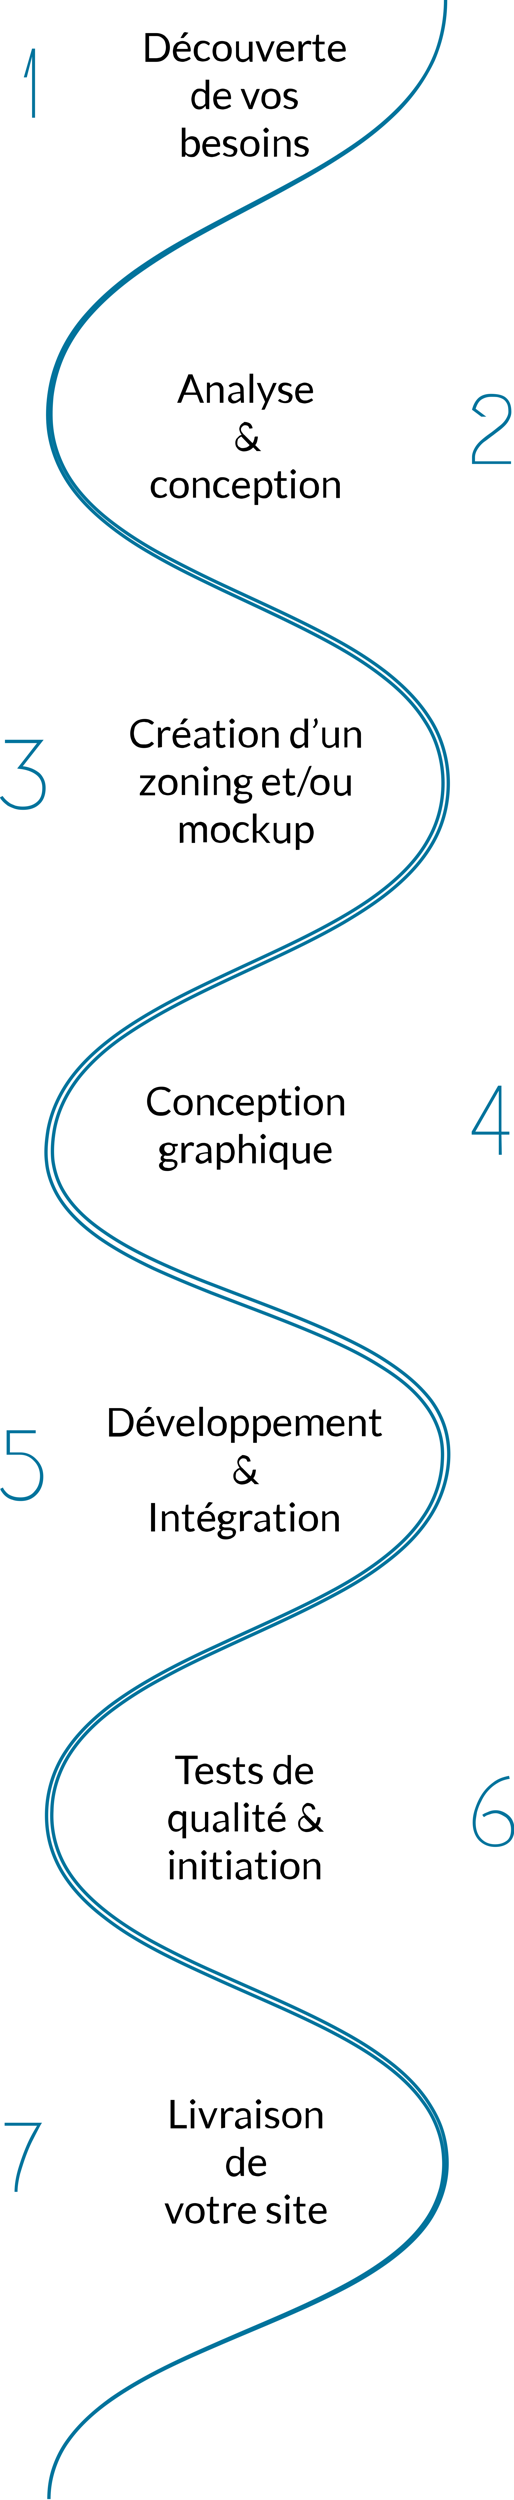 <?xml version="1.0" encoding="utf-8"?>
<!-- Generator: Adobe Illustrator 22.0.1, SVG Export Plug-In . SVG Version: 6.00 Build 0)  -->
<svg version="1.1" id="Calque_1" xmlns="http://www.w3.org/2000/svg" xmlns:xlink="http://www.w3.org/1999/xlink" x="0px" y="0px"
	 viewBox="0 0 155.5 756" style="enable-background:new 0 0 155.5 756;" xml:space="preserve">
<style type="text/css">
	.st0{fill:none;stroke:#01739c;stroke-miterlimit:10;}
	.st1{fill:#01739c;}
</style>
<g id="Calque_1_1_">
	<g>
		<path class="st0" d="M134.8,0c0,6.2-1.2,12.5-3.8,18.2c-2.6,5.7-6.3,10.8-10.7,15.3c-4.4,4.4-9.3,8.3-14.5,11.8
			c-5.2,3.5-10.5,6.7-16,9.7C79,61.1,67.8,66.6,56.9,72.8c-5.4,3.1-10.7,6.4-15.7,10c-5,3.6-9.8,7.7-13.9,12.3
			c-4.1,4.6-7.5,9.9-9.5,15.7c-1,2.9-1.7,5.9-2.1,9c-0.3,3.1-0.4,6.2-0.1,9.2c0.6,6.1,2.9,12,6.4,17c3.5,5,8.2,9.3,13.1,12.9
			c5,3.7,10.3,6.9,15.8,9.8c5.5,2.9,11.1,5.7,16.7,8.3c11.3,5.3,22.7,10.3,33.7,16.3c5.5,3,10.8,6.3,15.8,10.2
			c4.9,3.9,9.5,8.4,12.9,13.8c6.9,10.7,7.5,25.2,1.5,36.5c-3,5.7-7.3,10.4-12.1,14.5c-4.8,4.1-10.1,7.5-15.5,10.7
			c-10.9,6.3-22.3,11.3-33.6,16.6c-11.3,5.3-22.5,10.7-32.7,17.7c-5.1,3.5-9.8,7.6-13.6,12.3c-3.8,4.8-6.6,10.4-7.6,16.3
			c-0.5,3-0.7,6.1-0.4,9c0.4,3,1.3,5.9,2.7,8.5c2.9,5.3,7.5,9.5,12.6,13c5,3.5,10.5,6.4,16.1,9c5.6,2.6,11.4,5,17.2,7.2
			c11.6,4.5,23.4,8.7,34.8,13.8c5.7,2.6,11.4,5.3,16.7,8.7c5.3,3.4,10.4,7.3,14.3,12.4c1.9,2.6,3.4,5.5,4.3,8.6
			c0.9,3.1,1.2,6.4,1,9.6c-0.4,6.4-2.7,12.7-6.3,17.9c-3.6,5.3-8.3,9.6-13.4,13.4c-5,3.8-10.5,7-16,9.9
			c-11.1,5.9-22.5,10.8-33.8,16.1c-5.6,2.6-11.3,5.3-16.7,8.3c-5.5,2.9-10.8,6.2-15.7,9.9c-4.9,3.7-9.4,8.1-12.7,13.2
			c-3.3,5.1-5.3,11.1-5.4,17.2c-0.3,6.1,1.3,12.2,4.4,17.4c3.1,5.2,7.6,9.6,12.5,13.4c4.9,3.8,10.2,7,15.7,9.9
			c5.5,2.9,11.1,5.6,16.8,8.1c11.3,5.1,22.9,9.9,34,15.6c5.6,2.9,11,5.9,16.1,9.6c5.1,3.6,9.9,7.8,13.6,13c1.8,2.6,3.4,5.4,4.5,8.3
			c1.1,3,1.7,6.1,1.9,9.3c0.2,3.2-0.1,6.4-0.9,9.4c-0.8,3.1-2.1,6-3.7,8.7c-3.3,5.4-8.1,9.7-13.1,13.4c-5.1,3.7-10.5,6.8-16.1,9.6
			c-11.2,5.6-22.8,10.2-34.2,15.1c-11.4,4.9-22.9,9.9-33.2,17c-5.1,3.5-9.9,7.7-13.5,12.8c-1.8,2.5-3.2,5.3-4.2,8.3
			c-1,3-1.5,6.1-1.5,9.2c0-3.1,0.4-6.2,1.4-9.2c1-3,2.4-5.8,4.2-8.3c3.6-5.1,8.4-9.3,13.4-12.9c10.3-7.1,21.8-12.2,33.2-17.2
			c11.4-5,23-9.6,34.1-15.3c5.5-2.8,10.9-5.9,15.9-9.6c5-3.7,9.6-8,12.8-13.2c1.6-2.6,2.8-5.5,3.6-8.4c0.7-3,1-6.1,0.8-9.1
			c-0.3-6.1-2.6-12.1-6.3-17c-3.6-5-8.4-9.1-13.4-12.6c-5.1-3.6-10.5-6.6-16-9.4c-11.1-5.6-22.6-10.3-34-15.5
			c-5.7-2.6-11.4-5.2-16.9-8.1c-5.5-2.9-10.9-6.1-15.9-10c-5-3.8-9.6-8.3-12.9-13.8c-1.6-2.7-2.9-5.7-3.7-8.8
			c-0.8-3.1-1.1-6.3-1-9.5c0.2-6.4,2.2-12.7,5.7-18c3.5-5.4,8.1-9.8,13.1-13.7c5-3.8,10.4-7.1,15.9-10.1c5.5-3,11.1-5.7,16.8-8.3
			c11.3-5.3,22.8-10.2,33.7-16c5.5-2.9,10.8-6.1,15.7-9.8c4.9-3.7,9.5-7.9,12.9-13c3.5-5,5.6-10.9,5.9-17c0.2-3,0-6-0.9-8.9
			c-0.9-2.9-2.3-5.6-4.1-8c-3.6-4.9-8.6-8.7-13.8-11.9c-5.2-3.3-10.8-6-16.5-8.5c-11.4-5-23.1-9.2-34.7-13.7
			c-5.8-2.3-11.6-4.7-17.3-7.3c-5.7-2.7-11.2-5.6-16.4-9.2c-5.1-3.6-10-8-13.1-13.7c-1.5-2.8-2.6-6-2.9-9.2
			c-0.4-3.2-0.1-6.4,0.4-9.6c1.1-6.3,4-12.2,8-17.2c4-5,8.9-9.1,14-12.7c10.3-7.2,21.7-12.6,33-17.9c11.3-5.3,22.7-10.3,33.5-16.5
			c5.4-3.1,10.6-6.5,15.3-10.5c4.7-4,8.9-8.6,11.7-14c5.8-10.7,5.3-24.6-1.3-34.8c-3.2-5.2-7.6-9.6-12.5-13.4
			c-4.8-3.8-10.1-7.1-15.5-10.1c-10.9-6-22.3-11.1-33.5-16.4c-5.6-2.7-11.3-5.4-16.8-8.4c-5.5-3-10.9-6.2-15.9-10
			c-5-3.8-9.7-8.1-13.3-13.3c-3.6-5.2-6-11.3-6.6-17.6c-0.3-3.2-0.2-6.3,0.2-9.5c0.4-3.1,1.1-6.2,2.2-9.2c2.1-6,5.6-11.4,9.8-16
			c4.2-4.7,9-8.7,14.1-12.4c5.1-3.6,10.4-6.9,15.9-9.9c10.9-6.1,22.1-11.6,33-17.6c5.5-3,10.8-6.1,16-9.6
			c5.2-3.5,10.1-7.3,14.5-11.7c4.4-4.4,8.2-9.5,10.8-15.1C133.5,12.5,134.8,6.2,134.8,0z"/>
	</g>
</g>
<g id="Calque_2_1_">
	<g>
		<path class="st1" d="M10.6,35.6H9.7V17.1l-1.6,6.3H7.2l2.5-8.7h0.9L10.6,35.6L10.6,35.6z"/>
	</g>
	<g>
		<path class="st1" d="M12.7,641.9c-0.2,0.3-0.5,0.8-0.8,1.4c-0.3,0.6-0.9,1.7-1.8,3.5c-0.9,1.7-1.6,3.4-2.2,5
			c-0.6,1.6-1.2,3.5-1.8,5.5c-0.5,2-0.8,3.9-0.8,5.5H4.4c0-2.2,0.4-4.7,1.3-7.6s1.8-5.2,2.7-7.2s1.9-3.7,2.8-5.2H1.4v-0.9
			L12.7,641.9L12.7,641.9z"/>
	</g>
	<g>
		<path class="st1" d="M154.6,140.3h-11.8v-2.1c0-0.9,0.3-1.8,0.8-2.7c0.5-0.9,1.2-1.7,2-2.4s1.7-1.4,2.7-2.1c1-0.7,1.8-1.4,2.7-2.1
			c0.8-0.6,1.5-1.3,2-2.1c0.5-0.8,0.8-1.5,0.8-2.3c0-1-0.1-1.8-0.4-2.4c-0.3-0.6-0.7-1.1-1.2-1.4c-0.5-0.3-1.1-0.5-1.6-0.6
			c-0.5-0.1-1.2-0.1-2-0.1c-1.2,0-2.1,0.3-2.9,0.8c-0.8,0.5-1.4,1.5-1.8,2.8l3.2,2.4h-1.5l-2.8-2.1c0.4-1.6,1.1-2.8,2-3.6
			c0.9-0.8,2.2-1.2,3.7-1.2c2.2,0,3.8,0.4,4.7,1.3c1,0.9,1.5,2.2,1.5,4.2c0,0.9-0.3,1.7-0.8,2.6c-0.5,0.9-1.2,1.6-2,2.3
			s-1.7,1.3-2.7,2.1c-1,0.7-1.8,1.4-2.7,2c-0.8,0.6-1.5,1.4-2,2.2c-0.5,0.8-0.8,1.6-0.8,2.5v1.2h10.9L154.6,140.3L154.6,140.3z"/>
	</g>
	<g>
		<path class="st1" d="M1.5,223.7h11.7l-6.3,8c0.9,0.1,1.7,0.3,2.5,0.6s1.5,0.7,2.2,1.2s1.2,1.2,1.6,2s0.6,1.7,0.6,2.8
			c0,2-0.6,3.7-1.8,4.8c-1.2,1.2-2.9,1.8-5,1.8c-1,0-1.8-0.1-2.7-0.4c-0.8-0.3-1.5-0.6-2-0.9c-0.5-0.4-0.9-0.7-1.3-1.1
			c-0.4-0.4-0.6-0.7-0.8-0.9L0,241.1l0.8-0.4c0.1,0.1,0.1,0.2,0.2,0.3c0.1,0.1,0.3,0.4,0.7,0.8c0.4,0.4,0.8,0.7,1.2,1
			c0.4,0.3,1,0.5,1.7,0.8c0.7,0.2,1.5,0.3,2.3,0.3c1.9,0,3.3-0.5,4.4-1.5s1.5-2.4,1.5-4.2c0-1.6-0.6-2.9-1.7-3.8
			c-1.1-0.9-2.6-1.5-4.4-1.8l-1.5-0.2l6-7.7H1.5L1.5,223.7L1.5,223.7z"/>
	</g>
	<g>
		<path class="st1" d="M151.8,349.2h-0.9v-6.1h-8.2v-0.9l8-13.9h1v13.9h2.4v0.9h-2.4L151.8,349.2L151.8,349.2z M150.9,342.2v-12.4
			l-7.1,12.4L150.9,342.2L150.9,342.2z"/>
	</g>
	<g>
		<path class="st1" d="M3,439.2h3.2c1.8,0,3.5,0.7,4.8,2.1c1.4,1.4,2.1,3.1,2.1,5.2c0,2.1-0.6,3.9-1.9,5.3s-2.9,2.1-4.9,2.1
			c-1,0-1.8-0.1-2.6-0.4c-0.8-0.2-1.4-0.6-1.8-0.9s-0.8-0.7-1.1-1.1s-0.5-0.7-0.6-0.9l-0.1-0.4l0.8-0.4c0,0.1,0.1,0.2,0.1,0.3
			c0.1,0.1,0.2,0.4,0.5,0.7c0.3,0.4,0.6,0.7,1,1s0.9,0.5,1.5,0.7s1.4,0.3,2.2,0.3c1.8,0,3.3-0.6,4.3-1.9c1.1-1.2,1.6-2.8,1.6-4.6
			c0-1.7-0.6-3.3-1.8-4.5c-1.2-1.3-2.6-1.9-4.3-1.9h-4v-7.4h8.8v0.9H3V439.2z"/>
	</g>
	<g>
		<path class="st1" d="M143.9,551.1c0,2,0.5,3.6,1.6,4.8s2.5,1.8,4.3,1.8c1.3,0,2.4-0.3,3.4-1c1-0.7,1.4-1.9,1.4-3.5
			c0-0.9-0.2-1.6-0.5-2.3c-0.4-0.7-0.8-1.2-1.3-1.5c-0.5-0.3-1-0.6-1.5-0.8c-0.5-0.2-0.9-0.3-1.3-0.3c-0.6,0-1.2,0.1-1.7,0.3
			c-0.6,0.2-1,0.3-1.3,0.5c-0.3,0.2-0.5,0.3-0.6,0.4l-0.5-0.7c0.1-0.1,0.3-0.2,0.6-0.4c0.2-0.1,0.7-0.3,1.4-0.6s1.4-0.4,2.1-0.4
			c1.3,0,2.6,0.5,3.8,1.5c1.2,1,1.8,2.4,1.8,4.2c0,1.9-0.6,3.2-1.7,4.1c-1.1,0.9-2.5,1.3-4.1,1.3c-2,0-3.6-0.7-4.9-2
			c-1.2-1.3-1.9-3.1-1.9-5.4c0-1.3,0.2-2.6,0.7-4.1c0.5-1.5,1.1-2.9,2-4.3s2-2.6,3.5-3.7c1.4-1.1,3.1-1.7,4.8-2l0.2,0.9
			c-1.3,0.2-2.6,0.6-3.7,1.3c-1.2,0.7-2.1,1.5-2.9,2.4c-0.8,0.9-1.5,2-2,3.1c-0.6,1.1-1,2.2-1.3,3.3
			C144.1,549.2,143.9,550.2,143.9,551.1z"/>
	</g>
</g>
<g id="Calque_3">
	<g>
		<path d="M52.8,642.6h3.7v1h-4.9V635h1.2C52.8,635,52.8,642.6,52.8,642.6z"/>
		<path d="M59.1,635.6c0,0.1,0,0.2-0.1,0.3s-0.1,0.2-0.2,0.2s-0.2,0.1-0.2,0.2s-0.2,0.1-0.3,0.1s-0.2,0-0.3-0.1s-0.2-0.1-0.2-0.2
			s-0.1-0.2-0.2-0.2s-0.1-0.2-0.1-0.3s0-0.2,0.1-0.3s0.1-0.2,0.2-0.2c0.1-0.1,0.2-0.1,0.2-0.2s0.2-0.1,0.3-0.1s0.2,0,0.3,0.1
			s0.2,0.1,0.2,0.2c0.1,0.1,0.1,0.2,0.2,0.2S59.1,635.5,59.1,635.6z M58.8,637.5v6.1h-1.1v-6.1H58.8z"/>
		<path d="M60,637.5h0.9c0.1,0,0.2,0,0.2,0.1s0.1,0.1,0.1,0.2l1.5,3.9c0.1,0.1,0.1,0.3,0.1,0.4c0,0.1,0.1,0.3,0.1,0.4
			c0-0.1,0.1-0.3,0.1-0.4c0-0.1,0.1-0.3,0.1-0.4l1.6-3.9c0-0.1,0.1-0.1,0.1-0.2c0.1,0,0.1-0.1,0.2-0.1h0.8l-2.5,6.1h-1L60,637.5z"/>
		<path d="M66.9,643.6v-6.1h0.6c0.1,0,0.2,0,0.2,0.1s0.1,0.1,0.1,0.2l0.1,0.9c0.2-0.4,0.5-0.8,0.8-1c0.3-0.2,0.7-0.4,1.1-0.4
			c0.2,0,0.3,0,0.5,0.1s0.3,0.1,0.4,0.2l-0.1,0.8c0,0.1-0.1,0.1-0.2,0.1c-0.1,0-0.1,0-0.3-0.1c-0.1,0-0.3-0.1-0.5-0.1
			c-0.4,0-0.7,0.1-0.9,0.3c-0.2,0.2-0.5,0.5-0.6,0.9v3.9L66.9,643.6L66.9,643.6z"/>
		<path d="M75.9,643.6h-0.5c-0.1,0-0.2,0-0.3,0s-0.1-0.1-0.1-0.2l-0.1-0.6c-0.2,0.1-0.3,0.3-0.5,0.4c-0.2,0.1-0.3,0.2-0.5,0.3
			c-0.2,0.1-0.3,0.1-0.5,0.2s-0.4,0.1-0.6,0.1c-0.2,0-0.5,0-0.7-0.1s-0.4-0.2-0.5-0.3c-0.2-0.1-0.3-0.3-0.4-0.5
			c-0.1-0.2-0.1-0.4-0.1-0.7c0-0.2,0.1-0.5,0.2-0.7s0.3-0.4,0.6-0.6c0.3-0.2,0.7-0.3,1.2-0.4s1.1-0.2,1.7-0.2v-0.5
			c0-0.5-0.1-0.8-0.3-1.1c-0.2-0.2-0.5-0.4-0.9-0.4c-0.3,0-0.5,0-0.7,0.1c-0.2,0.1-0.3,0.1-0.5,0.2s-0.2,0.2-0.3,0.2
			s-0.2,0.1-0.3,0.1c-0.1,0-0.1,0-0.2-0.1s-0.1-0.1-0.1-0.1l-0.2-0.3c0.3-0.3,0.7-0.6,1.1-0.7c0.4-0.2,0.8-0.2,1.3-0.2
			c0.3,0,0.6,0.1,0.9,0.2c0.3,0.1,0.5,0.3,0.7,0.5s0.3,0.4,0.4,0.7c0.1,0.3,0.1,0.6,0.1,0.9L75.9,643.6L75.9,643.6z M73.2,642.9
			c0.2,0,0.4,0,0.5-0.1s0.3-0.1,0.4-0.2s0.3-0.2,0.4-0.3s0.2-0.2,0.4-0.3v-1.3c-0.5,0-0.9,0-1.3,0.1c-0.3,0.1-0.6,0.1-0.8,0.2
			c-0.2,0.1-0.4,0.2-0.5,0.4c-0.1,0.1-0.1,0.3-0.1,0.5c0,0.2,0,0.3,0.1,0.4c0.1,0.1,0.1,0.2,0.2,0.3s0.2,0.1,0.3,0.2
			C72.9,642.9,73,642.9,73.2,642.9z"/>
		<path d="M79,635.6c0,0.1,0,0.2-0.1,0.3c0,0.1-0.1,0.2-0.2,0.2c-0.1,0.1-0.2,0.1-0.2,0.2c-0.1,0-0.2,0.1-0.3,0.1s-0.2,0-0.3-0.1
			c-0.1,0-0.2-0.1-0.2-0.2s-0.1-0.2-0.2-0.2s-0.1-0.2-0.1-0.3s0-0.2,0.1-0.3s0.1-0.2,0.2-0.2c0.1-0.1,0.2-0.1,0.2-0.2
			s0.2-0.1,0.3-0.1s0.2,0,0.3,0.1c0.1,0,0.2,0.1,0.2,0.2c0.1,0.1,0.1,0.2,0.2,0.2C79,635.4,79,635.5,79,635.6z M78.7,637.5v6.1h-1.1
			v-6.1H78.7z"/>
		<path d="M84.1,638.5c0,0.1-0.1,0.1-0.2,0.1c-0.1,0-0.1,0-0.2-0.1s-0.2-0.1-0.3-0.1c-0.1-0.1-0.2-0.1-0.4-0.1s-0.3-0.1-0.5-0.1
			c-0.2,0-0.3,0-0.5,0.1c-0.1,0-0.3,0.1-0.4,0.2c-0.1,0.1-0.2,0.2-0.2,0.3c-0.1,0.1-0.1,0.2-0.1,0.3c0,0.2,0,0.3,0.1,0.4
			c0.1,0.1,0.2,0.2,0.4,0.3c0.1,0.1,0.3,0.1,0.5,0.2c0.2,0.1,0.4,0.1,0.6,0.2c0.2,0.1,0.4,0.1,0.6,0.2c0.2,0.1,0.4,0.2,0.5,0.3
			c0.1,0.1,0.3,0.3,0.4,0.4c0.1,0.2,0.1,0.4,0.1,0.6c0,0.3-0.1,0.5-0.2,0.8s-0.2,0.4-0.4,0.6c-0.2,0.2-0.4,0.3-0.7,0.4
			c-0.3,0.1-0.6,0.1-1,0.1c-0.4,0-0.8-0.1-1.2-0.2c-0.3-0.1-0.6-0.3-0.9-0.5l0.3-0.4c0-0.1,0.1-0.1,0.1-0.1s0.1,0,0.2,0
			s0.1,0,0.2,0.1s0.2,0.1,0.3,0.2c0.1,0.1,0.3,0.1,0.4,0.2s0.4,0.1,0.6,0.1c0.2,0,0.4,0,0.5-0.1s0.3-0.1,0.4-0.2
			c0.1-0.1,0.2-0.2,0.2-0.3s0.1-0.2,0.1-0.4c0-0.2,0-0.3-0.1-0.4c-0.1-0.1-0.2-0.2-0.4-0.3c-0.1-0.1-0.3-0.1-0.5-0.2
			s-0.4-0.1-0.6-0.2c-0.2-0.1-0.4-0.1-0.6-0.2c-0.2-0.1-0.4-0.2-0.5-0.3s-0.3-0.3-0.4-0.5c-0.1-0.2-0.1-0.4-0.1-0.7
			c0-0.2,0-0.5,0.1-0.7c0.1-0.2,0.2-0.4,0.4-0.6c0.2-0.2,0.4-0.3,0.7-0.4c0.3-0.1,0.6-0.1,0.9-0.1c0.4,0,0.8,0.1,1.1,0.2
			c0.3,0.1,0.6,0.3,0.8,0.5L84.1,638.5z"/>
		<path d="M88.3,637.4c0.4,0,0.8,0.1,1.2,0.2c0.4,0.1,0.7,0.4,0.9,0.6c0.2,0.3,0.4,0.6,0.6,1c0.1,0.4,0.2,0.8,0.2,1.3
			c0,0.5-0.1,0.9-0.2,1.3c-0.1,0.4-0.3,0.7-0.6,1c-0.2,0.3-0.6,0.5-0.9,0.6c-0.4,0.1-0.8,0.2-1.2,0.2s-0.8-0.1-1.2-0.2
			c-0.4-0.1-0.7-0.4-0.9-0.6c-0.3-0.3-0.4-0.6-0.6-1s-0.2-0.8-0.2-1.3c0-0.5,0.1-0.9,0.2-1.3s0.3-0.7,0.6-1c0.3-0.3,0.6-0.5,0.9-0.6
			C87.5,637.5,87.9,637.4,88.3,637.4z M88.3,642.8c0.6,0,1-0.2,1.3-0.6c0.3-0.4,0.4-1,0.4-1.7c0-0.7-0.1-1.3-0.4-1.7
			c-0.3-0.4-0.7-0.6-1.3-0.6c-0.3,0-0.6,0.1-0.8,0.2s-0.4,0.3-0.6,0.5c-0.2,0.2-0.3,0.4-0.3,0.7c-0.1,0.3-0.1,0.6-0.1,1s0,0.7,0.1,1
			c0.1,0.3,0.2,0.5,0.3,0.7c0.1,0.2,0.3,0.3,0.6,0.4C87.7,642.8,88,642.8,88.3,642.8z"/>
		<path d="M92.5,643.6v-6.1h0.6c0.2,0,0.2,0.1,0.3,0.2l0.1,0.7c0.3-0.3,0.6-0.5,0.9-0.7c0.3-0.2,0.7-0.3,1.1-0.3
			c0.3,0,0.6,0.1,0.9,0.2c0.3,0.1,0.5,0.3,0.6,0.5s0.3,0.4,0.4,0.7c0.1,0.3,0.1,0.6,0.1,0.9v3.9h-1.1v-3.9c0-0.5-0.1-0.8-0.3-1.1
			c-0.2-0.3-0.5-0.4-1-0.4c-0.3,0-0.6,0.1-0.9,0.2c-0.3,0.2-0.5,0.4-0.8,0.6v4.5L92.5,643.6L92.5,643.6z"/>
		<path d="M73.1,658c-0.2,0-0.2-0.1-0.3-0.2l-0.1-0.7c-0.3,0.3-0.6,0.6-0.9,0.8s-0.7,0.3-1.1,0.3c-0.3,0-0.7-0.1-0.9-0.2
			s-0.5-0.3-0.7-0.6s-0.4-0.6-0.5-1c-0.1-0.4-0.2-0.8-0.2-1.3c0-0.4,0.1-0.9,0.2-1.3c0.1-0.4,0.3-0.7,0.5-1c0.2-0.3,0.5-0.5,0.8-0.7
			s0.7-0.2,1.1-0.2c0.4,0,0.7,0.1,1,0.2s0.5,0.3,0.7,0.5v-3.4h1.1v8.8L73.1,658L73.1,658z M71,657.2c0.3,0,0.7-0.1,0.9-0.2
			c0.3-0.2,0.5-0.4,0.7-0.7v-2.9c-0.2-0.3-0.4-0.4-0.6-0.6c-0.2-0.1-0.5-0.2-0.8-0.2c-0.6,0-1,0.2-1.3,0.6s-0.5,1-0.5,1.7
			c0,0.4,0,0.7,0.1,1c0.1,0.3,0.2,0.5,0.3,0.7s0.3,0.3,0.5,0.4C70.6,657.2,70.8,657.2,71,657.2z"/>
		<path d="M78,651.8c0.4,0,0.7,0.1,1,0.2c0.3,0.1,0.6,0.3,0.8,0.5c0.2,0.2,0.4,0.5,0.5,0.9c0.1,0.3,0.2,0.7,0.2,1.2
			c0,0.2,0,0.3-0.1,0.3c0,0.1-0.1,0.1-0.2,0.1h-4c0,0.4,0.1,0.7,0.2,1s0.2,0.5,0.4,0.7c0.2,0.2,0.4,0.3,0.6,0.4
			c0.2,0.1,0.5,0.1,0.8,0.1c0.3,0,0.5,0,0.7-0.1s0.4-0.1,0.5-0.2s0.3-0.1,0.4-0.2c0.1-0.1,0.2-0.1,0.2-0.1c0.1,0,0.2,0,0.2,0.1
			l0.3,0.4c-0.1,0.2-0.3,0.3-0.5,0.4c-0.2,0.1-0.4,0.2-0.6,0.3c-0.2,0.1-0.4,0.1-0.7,0.2s-0.4,0.1-0.7,0.1c-0.4,0-0.8-0.1-1.2-0.2
			s-0.7-0.3-0.9-0.6c-0.3-0.3-0.5-0.6-0.6-1c-0.1-0.4-0.2-0.9-0.2-1.4c0-0.4,0.1-0.8,0.2-1.2s0.3-0.7,0.6-1c0.2-0.3,0.5-0.5,0.9-0.6
			C77.1,651.9,77.5,651.8,78,651.8z M78,652.6c-0.5,0-0.9,0.1-1.2,0.4c-0.3,0.3-0.5,0.7-0.6,1.2h3.3c0-0.2,0-0.5-0.1-0.7
			c-0.1-0.2-0.2-0.4-0.3-0.5c-0.1-0.2-0.3-0.3-0.5-0.3S78.2,652.6,78,652.6z"/>
		<path d="M49.8,666.3h0.9c0.1,0,0.2,0,0.2,0.1s0.1,0.1,0.1,0.2l1.5,3.9c0.1,0.1,0.1,0.3,0.1,0.4c0,0.1,0.1,0.3,0.1,0.4
			c0-0.1,0.1-0.3,0.1-0.4c0-0.1,0.1-0.3,0.1-0.4l1.6-3.9c0-0.1,0.1-0.1,0.1-0.2s0.1-0.1,0.2-0.1h0.8l-2.5,6.1h-1L49.8,666.3z"/>
		<path d="M59,666.2c0.4,0,0.8,0.1,1.2,0.2c0.4,0.1,0.7,0.4,0.9,0.6c0.2,0.3,0.4,0.6,0.6,1c0.1,0.4,0.2,0.8,0.2,1.3
			c0,0.5-0.1,0.9-0.2,1.3c-0.1,0.4-0.3,0.7-0.6,1c-0.2,0.3-0.6,0.5-0.9,0.6c-0.4,0.1-0.8,0.2-1.2,0.2s-0.8-0.1-1.2-0.2
			c-0.4-0.1-0.7-0.4-0.9-0.6c-0.3-0.3-0.4-0.6-0.6-1c-0.1-0.4-0.2-0.8-0.2-1.3c0-0.5,0.1-0.9,0.2-1.3c0.1-0.4,0.3-0.7,0.6-1
			c0.3-0.3,0.6-0.5,0.9-0.6C58.1,666.3,58.5,666.2,59,666.2z M59,671.6c0.6,0,1-0.2,1.3-0.6c0.3-0.4,0.4-1,0.4-1.7
			c0-0.7-0.1-1.3-0.4-1.7c-0.3-0.4-0.7-0.6-1.3-0.6c-0.3,0-0.6,0.1-0.8,0.2s-0.4,0.3-0.6,0.5c-0.2,0.2-0.3,0.4-0.3,0.7
			s-0.1,0.6-0.1,1s0,0.7,0.1,1c0.1,0.3,0.2,0.5,0.3,0.7c0.2,0.2,0.3,0.3,0.6,0.4C58.4,671.6,58.7,671.6,59,671.6z"/>
		<path d="M65,672.5c-0.5,0-0.8-0.1-1.1-0.4c-0.3-0.3-0.4-0.7-0.4-1.2v-3.7h-0.7c-0.1,0-0.1,0-0.2-0.1s-0.1-0.1-0.1-0.2v-0.4l1-0.1
			l0.2-1.9c0-0.1,0-0.1,0.1-0.1s0.1-0.1,0.2-0.1h0.5v2.1h1.7v0.8h-1.7v3.6c0,0.3,0.1,0.4,0.2,0.6s0.3,0.2,0.5,0.2c0.1,0,0.2,0,0.3,0
			s0.2-0.1,0.2-0.1s0.1-0.1,0.2-0.1c0,0,0.1,0,0.1,0c0.1,0,0.1,0,0.2,0.1l0.3,0.5c-0.2,0.2-0.4,0.3-0.7,0.4
			C65.6,672.4,65.3,672.5,65,672.5z"/>
		<path d="M67.7,672.4v-6.1h0.6c0.1,0,0.2,0,0.2,0.1s0.1,0.1,0.1,0.2l0.1,0.9c0.2-0.4,0.5-0.8,0.8-1c0.3-0.2,0.7-0.4,1.1-0.4
			c0.2,0,0.3,0,0.5,0.1s0.3,0.1,0.4,0.2l-0.1,0.8c0,0.1-0.1,0.1-0.2,0.1c-0.1,0-0.1,0-0.3-0.1c-0.1,0-0.3-0.1-0.5-0.1
			c-0.4,0-0.7,0.1-0.9,0.3c-0.2,0.2-0.5,0.5-0.6,0.9v3.9L67.7,672.4L67.7,672.4z"/>
		<path d="M74.9,666.2c0.4,0,0.7,0.1,1,0.2s0.6,0.3,0.8,0.5c0.2,0.2,0.4,0.5,0.5,0.9c0.1,0.3,0.2,0.7,0.2,1.2c0,0.2,0,0.3-0.1,0.3
			c0,0.1-0.1,0.1-0.2,0.1h-4c0,0.4,0.1,0.7,0.2,1s0.2,0.5,0.4,0.7c0.2,0.2,0.4,0.3,0.6,0.4c0.2,0.1,0.5,0.1,0.8,0.1
			c0.3,0,0.5,0,0.7-0.1s0.4-0.1,0.5-0.2s0.3-0.1,0.4-0.2c0.1-0.1,0.2-0.1,0.2-0.1c0.1,0,0.2,0,0.2,0.1l0.3,0.4
			c-0.1,0.2-0.3,0.3-0.5,0.4c-0.2,0.1-0.4,0.2-0.6,0.3c-0.2,0.1-0.4,0.1-0.7,0.2s-0.4,0.1-0.7,0.1c-0.4,0-0.8-0.1-1.2-0.2
			s-0.7-0.3-0.9-0.6c-0.3-0.3-0.5-0.6-0.6-1c-0.1-0.4-0.2-0.9-0.2-1.4c0-0.4,0.1-0.8,0.2-1.2s0.3-0.7,0.6-1c0.2-0.3,0.5-0.5,0.9-0.6
			C74.1,666.3,74.5,666.2,74.9,666.2z M74.9,667c-0.5,0-0.9,0.1-1.2,0.4c-0.3,0.3-0.5,0.7-0.6,1.2h3.3c0-0.2,0-0.5-0.1-0.7
			c-0.1-0.2-0.2-0.4-0.3-0.5s-0.3-0.3-0.5-0.3S75.2,667,74.9,667z"/>
		<path d="M84.6,667.3c0,0.1-0.1,0.1-0.2,0.1c-0.1,0-0.1,0-0.2-0.1s-0.2-0.1-0.3-0.1c-0.1-0.1-0.2-0.1-0.4-0.1s-0.3-0.1-0.5-0.1
			c-0.2,0-0.3,0-0.5,0.1c-0.1,0-0.3,0.1-0.4,0.2c-0.1,0.1-0.2,0.2-0.2,0.3c-0.1,0.1-0.1,0.2-0.1,0.3c0,0.2,0,0.3,0.1,0.4
			c0.1,0.1,0.2,0.2,0.4,0.3c0.1,0.1,0.3,0.1,0.5,0.2c0.2,0.1,0.4,0.1,0.6,0.2c0.2,0.1,0.4,0.1,0.6,0.2c0.2,0.1,0.4,0.2,0.5,0.3
			c0.1,0.1,0.3,0.3,0.4,0.4c0.1,0.2,0.1,0.4,0.1,0.6c0,0.3-0.1,0.5-0.2,0.8s-0.2,0.4-0.4,0.6c-0.2,0.2-0.4,0.3-0.7,0.4
			c-0.3,0.1-0.6,0.1-1,0.1c-0.4,0-0.8-0.1-1.2-0.2c-0.3-0.1-0.6-0.3-0.9-0.5l0.3-0.4c0-0.1,0.1-0.1,0.1-0.1s0.1,0,0.2,0
			s0.1,0,0.2,0.1s0.2,0.1,0.3,0.2c0.1,0.1,0.3,0.1,0.4,0.2s0.4,0.1,0.6,0.1c0.2,0,0.4,0,0.5-0.1s0.3-0.1,0.4-0.2
			c0.1-0.1,0.2-0.2,0.2-0.3s0.1-0.2,0.1-0.4c0-0.2,0-0.3-0.1-0.4c-0.1-0.1-0.2-0.2-0.4-0.3c-0.1-0.1-0.3-0.1-0.5-0.2
			s-0.4-0.1-0.6-0.2c-0.2-0.1-0.4-0.1-0.6-0.2c-0.2-0.1-0.4-0.2-0.5-0.3s-0.3-0.3-0.4-0.5c-0.1-0.2-0.1-0.4-0.1-0.7
			c0-0.2,0-0.5,0.1-0.7c0.1-0.2,0.2-0.4,0.4-0.6c0.2-0.2,0.4-0.3,0.7-0.4c0.3-0.1,0.6-0.1,0.9-0.1c0.4,0,0.8,0.1,1.1,0.2
			c0.3,0.1,0.6,0.3,0.8,0.5L84.6,667.3z"/>
		<path d="M87.7,664.4c0,0.1,0,0.2-0.1,0.3s-0.1,0.2-0.2,0.2c-0.1,0.1-0.2,0.1-0.2,0.2s-0.2,0.1-0.3,0.1s-0.2,0-0.3-0.1
			s-0.2-0.1-0.2-0.2s-0.1-0.2-0.2-0.2s-0.1-0.2-0.1-0.3s0-0.2,0.1-0.3s0.1-0.2,0.2-0.2c0.1-0.1,0.2-0.1,0.2-0.2s0.2-0.1,0.3-0.1
			c0.1,0,0.2,0,0.3,0.1s0.2,0.1,0.2,0.2c0.1,0.1,0.1,0.2,0.2,0.2S87.7,664.3,87.7,664.4z M87.5,666.3v6.1h-1.1v-6.1H87.5z"/>
		<path d="M91.2,672.5c-0.5,0-0.8-0.1-1.1-0.4c-0.3-0.3-0.4-0.7-0.4-1.2v-3.7H89c-0.1,0-0.1,0-0.2-0.1s-0.1-0.1-0.1-0.2v-0.4l1-0.1
			l0.2-1.9c0-0.1,0-0.1,0.1-0.1s0.1-0.1,0.2-0.1h0.5v2.1h1.7v0.8h-1.7v3.6c0,0.3,0.1,0.4,0.2,0.6s0.3,0.2,0.5,0.2c0.1,0,0.2,0,0.3,0
			s0.2-0.1,0.2-0.1c0.1,0,0.1-0.1,0.2-0.1c0,0,0.1,0,0.1,0c0.1,0,0.1,0,0.2,0.1l0.3,0.5c-0.2,0.2-0.4,0.3-0.7,0.4
			C91.8,672.4,91.5,672.5,91.2,672.5z"/>
		<path d="M96.3,666.2c0.4,0,0.7,0.1,1,0.2s0.6,0.3,0.8,0.5c0.2,0.2,0.4,0.5,0.5,0.9c0.1,0.3,0.2,0.7,0.2,1.2c0,0.2,0,0.3-0.1,0.3
			c0,0.1-0.1,0.1-0.2,0.1h-4c0,0.4,0.1,0.7,0.2,1s0.2,0.5,0.4,0.7c0.2,0.2,0.4,0.3,0.6,0.4c0.2,0.1,0.5,0.1,0.8,0.1
			c0.3,0,0.5,0,0.7-0.1s0.4-0.1,0.5-0.2s0.3-0.1,0.4-0.2c0.1-0.1,0.2-0.1,0.2-0.1c0.1,0,0.2,0,0.2,0.1l0.3,0.4
			c-0.1,0.2-0.3,0.3-0.5,0.4c-0.2,0.1-0.4,0.2-0.6,0.3c-0.2,0.1-0.4,0.1-0.7,0.2s-0.4,0.1-0.7,0.1c-0.4,0-0.8-0.1-1.2-0.2
			c-0.4-0.1-0.7-0.3-0.9-0.6c-0.3-0.3-0.5-0.6-0.6-1c-0.1-0.4-0.2-0.9-0.2-1.4c0-0.4,0.1-0.8,0.2-1.2s0.3-0.7,0.6-1
			c0.2-0.3,0.5-0.5,0.9-0.6C95.4,666.3,95.8,666.2,96.3,666.2z M96.3,667c-0.5,0-0.9,0.1-1.2,0.4c-0.3,0.3-0.5,0.7-0.6,1.2h3.3
			c0-0.2,0-0.5-0.1-0.7c-0.1-0.2-0.2-0.4-0.3-0.5c-0.1-0.2-0.3-0.3-0.5-0.3C96.7,667,96.5,667,96.3,667z"/>
	</g>
	<g>
		<path d="M59.8,530.9v1H57v7.6h-1.2v-7.6h-2.8v-1H59.8z"/>
		<path d="M62,533.3c0.4,0,0.7,0.1,1,0.2s0.6,0.3,0.8,0.5c0.2,0.2,0.4,0.5,0.5,0.9c0.1,0.3,0.2,0.7,0.2,1.2c0,0.2,0,0.3-0.1,0.3
			c0,0.1-0.1,0.1-0.2,0.1h-4c0,0.4,0.1,0.7,0.2,1c0.1,0.3,0.2,0.5,0.4,0.7s0.4,0.3,0.6,0.4c0.2,0.1,0.5,0.1,0.8,0.1
			c0.3,0,0.5,0,0.7-0.1s0.4-0.1,0.5-0.2s0.3-0.1,0.4-0.2s0.2-0.1,0.2-0.1c0.1,0,0.2,0,0.2,0.1l0.3,0.4c-0.1,0.2-0.3,0.3-0.5,0.4
			c-0.2,0.1-0.4,0.2-0.6,0.3c-0.2,0.1-0.4,0.1-0.7,0.2c-0.2,0-0.4,0.1-0.7,0.1c-0.4,0-0.8-0.1-1.2-0.2s-0.7-0.3-0.9-0.6
			c-0.3-0.3-0.5-0.6-0.6-1c-0.1-0.4-0.2-0.9-0.2-1.4c0-0.4,0.1-0.8,0.2-1.2s0.3-0.7,0.6-1c0.2-0.3,0.5-0.5,0.9-0.6
			C61.2,533.4,61.6,533.3,62,533.3z M62,534.1c-0.5,0-0.9,0.1-1.2,0.4c-0.3,0.3-0.5,0.7-0.6,1.2h3.3c0-0.2,0-0.5-0.1-0.7
			c-0.1-0.2-0.2-0.4-0.3-0.5s-0.3-0.3-0.5-0.3S62.3,534.1,62,534.1z"/>
		<path d="M69.4,534.4c0,0.1-0.1,0.1-0.2,0.1c-0.1,0-0.1,0-0.2-0.1c-0.1,0-0.2-0.1-0.3-0.1c-0.1-0.1-0.2-0.1-0.4-0.1
			c-0.2,0-0.3-0.1-0.5-0.1c-0.2,0-0.3,0-0.5,0.1s-0.3,0.1-0.4,0.2c-0.1,0.1-0.2,0.2-0.2,0.3c-0.1,0.1-0.1,0.2-0.1,0.3
			c0,0.2,0,0.3,0.1,0.4c0.1,0.1,0.2,0.2,0.4,0.3s0.3,0.1,0.5,0.2c0.2,0.1,0.4,0.1,0.6,0.2c0.2,0.1,0.4,0.1,0.6,0.2s0.4,0.2,0.5,0.3
			s0.3,0.3,0.4,0.4s0.1,0.4,0.1,0.6c0,0.3-0.1,0.5-0.2,0.8s-0.2,0.4-0.4,0.6s-0.4,0.3-0.7,0.4c-0.3,0.1-0.6,0.1-1,0.1
			c-0.4,0-0.8-0.1-1.2-0.2c-0.3-0.1-0.6-0.3-0.9-0.5l0.3-0.4c0-0.1,0.1-0.1,0.1-0.1s0.1,0,0.2,0c0.1,0,0.1,0,0.2,0.1
			c0.1,0.1,0.2,0.1,0.3,0.2s0.3,0.1,0.4,0.2s0.4,0.1,0.6,0.1c0.2,0,0.4,0,0.5-0.1s0.3-0.1,0.4-0.2c0.1-0.1,0.2-0.2,0.2-0.3
			s0.1-0.2,0.1-0.4c0-0.2,0-0.3-0.1-0.4s-0.2-0.2-0.4-0.3s-0.3-0.1-0.5-0.2s-0.4-0.1-0.6-0.2c-0.2-0.1-0.4-0.1-0.6-0.2
			s-0.4-0.2-0.5-0.3s-0.3-0.3-0.4-0.5c-0.1-0.2-0.1-0.4-0.1-0.7c0-0.2,0-0.5,0.1-0.7s0.2-0.4,0.4-0.6c0.2-0.2,0.4-0.3,0.7-0.4
			c0.3-0.1,0.6-0.1,0.9-0.1c0.4,0,0.8,0.1,1.1,0.2s0.6,0.3,0.8,0.5L69.4,534.4z"/>
		<path d="M72.9,539.6c-0.5,0-0.8-0.1-1.1-0.4c-0.3-0.3-0.4-0.7-0.4-1.2v-3.7h-0.7c-0.1,0-0.1,0-0.2-0.1s-0.1-0.1-0.1-0.2v-0.4
			l1-0.1l0.2-1.9c0-0.1,0-0.1,0.1-0.1s0.1-0.1,0.2-0.1h0.5v2.1h1.7v0.8h-1.7v3.6c0,0.3,0.1,0.4,0.2,0.6s0.3,0.2,0.5,0.2
			c0.1,0,0.2,0,0.3,0s0.2-0.1,0.2-0.1s0.1-0.1,0.2-0.1c0,0,0.1,0,0.1,0c0.1,0,0.1,0,0.2,0.1l0.3,0.5c-0.2,0.2-0.4,0.3-0.7,0.4
			C73.5,539.5,73.2,539.6,72.9,539.6z"/>
		<path d="M79.1,534.4c0,0.1-0.1,0.1-0.2,0.1c-0.1,0-0.1,0-0.2-0.1c-0.1,0-0.2-0.1-0.3-0.1c-0.1-0.1-0.2-0.1-0.4-0.1
			c-0.2,0-0.3-0.1-0.5-0.1c-0.2,0-0.3,0-0.5,0.1s-0.3,0.1-0.4,0.2c-0.1,0.1-0.2,0.2-0.2,0.3c-0.1,0.1-0.1,0.2-0.1,0.3
			c0,0.2,0,0.3,0.1,0.4c0.1,0.1,0.2,0.2,0.4,0.3s0.3,0.1,0.5,0.2c0.2,0.1,0.4,0.1,0.6,0.2c0.2,0.1,0.4,0.1,0.6,0.2
			c0.2,0.1,0.4,0.2,0.5,0.3c0.1,0.1,0.3,0.3,0.4,0.4c0.1,0.2,0.1,0.4,0.1,0.6c0,0.3-0.1,0.5-0.2,0.8s-0.2,0.4-0.4,0.6
			c-0.2,0.2-0.4,0.3-0.7,0.4c-0.3,0.1-0.6,0.1-1,0.1c-0.4,0-0.8-0.1-1.2-0.2c-0.3-0.1-0.6-0.3-0.9-0.5l0.3-0.4
			c0-0.1,0.1-0.1,0.1-0.1s0.1,0,0.2,0c0.1,0,0.1,0,0.2,0.1c0.1,0.1,0.2,0.1,0.3,0.2s0.3,0.1,0.4,0.2s0.4,0.1,0.6,0.1
			c0.2,0,0.4,0,0.5-0.1s0.3-0.1,0.4-0.2c0.1-0.1,0.2-0.2,0.2-0.3s0.1-0.2,0.1-0.4c0-0.2,0-0.3-0.1-0.4s-0.2-0.2-0.4-0.3
			s-0.3-0.1-0.5-0.2s-0.4-0.1-0.6-0.2c-0.2-0.1-0.4-0.1-0.6-0.2s-0.4-0.2-0.5-0.3s-0.3-0.3-0.4-0.5c-0.1-0.2-0.1-0.4-0.1-0.7
			c0-0.2,0-0.5,0.1-0.7s0.2-0.4,0.4-0.6c0.2-0.2,0.4-0.3,0.7-0.4c0.3-0.1,0.6-0.1,0.9-0.1c0.4,0,0.8,0.1,1.1,0.2s0.6,0.3,0.8,0.5
			L79.1,534.4z"/>
		<path d="M87.4,539.5c-0.2,0-0.2-0.1-0.3-0.2l-0.1-0.7c-0.3,0.3-0.6,0.6-0.9,0.8s-0.7,0.3-1.1,0.3c-0.3,0-0.7-0.1-0.9-0.2
			s-0.5-0.3-0.7-0.6s-0.4-0.6-0.5-1c-0.1-0.4-0.2-0.8-0.2-1.3c0-0.4,0.1-0.9,0.2-1.3c0.1-0.4,0.3-0.7,0.5-1c0.2-0.3,0.5-0.5,0.8-0.7
			s0.7-0.2,1.1-0.2c0.4,0,0.7,0.1,1,0.2c0.3,0.1,0.5,0.3,0.7,0.5v-3.4H88v8.8L87.4,539.5L87.4,539.5z M85.3,538.7
			c0.3,0,0.7-0.1,0.9-0.2c0.3-0.2,0.5-0.4,0.7-0.7v-2.9c-0.2-0.3-0.4-0.4-0.6-0.6c-0.2-0.1-0.5-0.2-0.8-0.2c-0.6,0-1,0.2-1.3,0.6
			c-0.3,0.4-0.5,1-0.5,1.7c0,0.4,0,0.7,0.1,1c0.1,0.3,0.2,0.5,0.3,0.7c0.1,0.2,0.3,0.3,0.5,0.4C84.8,538.7,85.1,538.7,85.3,538.7z"
			/>
		<path d="M92.2,533.3c0.4,0,0.7,0.1,1,0.2s0.6,0.3,0.8,0.5c0.2,0.2,0.4,0.5,0.5,0.9c0.1,0.3,0.2,0.7,0.2,1.2c0,0.2,0,0.3-0.1,0.3
			c0,0.1-0.1,0.1-0.2,0.1h-4c0,0.4,0.1,0.7,0.2,1s0.2,0.5,0.4,0.7c0.2,0.2,0.4,0.3,0.6,0.4c0.2,0.1,0.5,0.1,0.8,0.1
			c0.3,0,0.5,0,0.7-0.1s0.4-0.1,0.5-0.2s0.3-0.1,0.4-0.2c0.1-0.1,0.2-0.1,0.2-0.1c0.1,0,0.2,0,0.2,0.1l0.3,0.4
			c-0.1,0.2-0.3,0.3-0.5,0.4c-0.2,0.1-0.4,0.2-0.6,0.3c-0.2,0.1-0.4,0.1-0.7,0.2s-0.4,0.1-0.7,0.1c-0.4,0-0.8-0.1-1.2-0.2
			c-0.4-0.1-0.7-0.3-0.9-0.6c-0.3-0.3-0.5-0.6-0.6-1c-0.1-0.4-0.2-0.9-0.2-1.4c0-0.4,0.1-0.8,0.2-1.2s0.3-0.7,0.6-1
			c0.2-0.3,0.5-0.5,0.9-0.6C91.4,533.4,91.8,533.3,92.2,533.3z M92.2,534.1c-0.5,0-0.9,0.1-1.2,0.4c-0.3,0.3-0.5,0.7-0.6,1.2h3.3
			c0-0.2,0-0.5-0.1-0.7c-0.1-0.2-0.2-0.4-0.3-0.5c-0.1-0.2-0.3-0.3-0.5-0.3C92.7,534.1,92.5,534.1,92.2,534.1z"/>
		<path d="M56.3,547.8v8.1h-1.1v-3c-0.3,0.3-0.5,0.5-0.9,0.7c-0.3,0.2-0.7,0.3-1.1,0.3c-0.3,0-0.7-0.1-0.9-0.2s-0.5-0.3-0.7-0.6
			s-0.4-0.6-0.5-1c-0.1-0.4-0.2-0.8-0.2-1.3c0-0.4,0.1-0.9,0.2-1.3c0.1-0.4,0.3-0.7,0.5-1c0.2-0.3,0.5-0.5,0.8-0.7s0.7-0.2,1.1-0.2
			c0.4,0,0.7,0.1,1,0.2c0.3,0.1,0.5,0.3,0.7,0.6l0.1-0.5c0-0.1,0.1-0.2,0.3-0.2L56.3,547.8L56.3,547.8z M53.6,553.1
			c0.3,0,0.7-0.1,0.9-0.2c0.3-0.2,0.5-0.4,0.7-0.7v-2.9c-0.2-0.3-0.4-0.4-0.6-0.5s-0.5-0.2-0.8-0.2c-0.6,0-1,0.2-1.3,0.6
			c-0.3,0.4-0.5,1-0.5,1.7c0,0.4,0,0.7,0.1,1c0.1,0.3,0.2,0.5,0.3,0.7s0.3,0.3,0.5,0.4C53.1,553.1,53.3,553.1,53.6,553.1z"/>
		<path d="M59,547.8v3.9c0,0.5,0.1,0.8,0.3,1.1s0.5,0.4,1,0.4c0.3,0,0.6-0.1,0.9-0.2s0.5-0.4,0.8-0.6v-4.5H63v6.1h-0.6
			c-0.2,0-0.2-0.1-0.3-0.2L62,553c-0.3,0.3-0.6,0.5-0.9,0.7S60.4,554,60,554c-0.3,0-0.6-0.1-0.9-0.2c-0.3-0.1-0.5-0.3-0.6-0.5
			s-0.3-0.4-0.4-0.7S58,552,58,551.7v-3.9L59,547.8L59,547.8z"/>
		<path d="M69.2,553.9h-0.5c-0.1,0-0.2,0-0.3,0s-0.1-0.1-0.1-0.2l-0.1-0.6c-0.2,0.1-0.3,0.3-0.5,0.4c-0.2,0.1-0.3,0.2-0.5,0.3
			c-0.2,0.1-0.3,0.1-0.5,0.2s-0.4,0.1-0.6,0.1c-0.2,0-0.5,0-0.7-0.1s-0.4-0.2-0.5-0.3c-0.2-0.1-0.3-0.3-0.4-0.5
			c-0.1-0.2-0.1-0.4-0.1-0.7c0-0.2,0.1-0.5,0.2-0.7s0.3-0.4,0.6-0.6c0.3-0.2,0.7-0.3,1.2-0.4s1.1-0.2,1.7-0.2V550
			c0-0.5-0.1-0.8-0.3-1.1c-0.2-0.2-0.5-0.4-0.9-0.4c-0.3,0-0.5,0-0.7,0.1c-0.2,0.1-0.3,0.1-0.5,0.2s-0.2,0.2-0.3,0.2
			s-0.2,0.1-0.3,0.1c-0.1,0-0.1,0-0.2-0.1s-0.1-0.1-0.1-0.1l-0.2-0.3c0.3-0.3,0.7-0.6,1.1-0.7c0.4-0.2,0.8-0.2,1.3-0.2
			c0.3,0,0.6,0.1,0.9,0.2c0.3,0.1,0.5,0.3,0.7,0.5s0.3,0.4,0.4,0.7c0.1,0.3,0.1,0.6,0.1,0.9L69.2,553.9L69.2,553.9z M66.5,553.2
			c0.2,0,0.4,0,0.5-0.1s0.3-0.1,0.4-0.2s0.3-0.2,0.4-0.3s0.2-0.2,0.4-0.3v-1.3c-0.5,0-0.9,0-1.3,0.1c-0.3,0.1-0.6,0.1-0.8,0.2
			c-0.2,0.1-0.4,0.2-0.5,0.4c-0.1,0.1-0.1,0.3-0.1,0.5c0,0.2,0,0.3,0.1,0.4c0.1,0.1,0.1,0.2,0.2,0.3s0.2,0.1,0.3,0.2
			C66.2,553.2,66.3,553.2,66.5,553.2z"/>
		<path d="M72,545v8.8H71V545H72z"/>
		<path d="M75.3,545.9c0,0.1,0,0.2-0.1,0.3s-0.1,0.2-0.2,0.2s-0.2,0.1-0.2,0.2c-0.1,0-0.2,0.1-0.3,0.1s-0.2,0-0.3-0.1
			c-0.1,0-0.2-0.1-0.2-0.2s-0.1-0.2-0.2-0.2s-0.1-0.2-0.1-0.3s0-0.2,0.1-0.3s0.1-0.2,0.2-0.2c0.1-0.1,0.2-0.1,0.2-0.2
			s0.2-0.1,0.3-0.1s0.2,0,0.3,0.1c0.1,0,0.2,0.1,0.2,0.2c0.1,0.1,0.1,0.2,0.2,0.2S75.3,545.8,75.3,545.9z M75.1,547.8v6.1H74v-6.1
			H75.1z"/>
		<path d="M78.8,554c-0.5,0-0.8-0.1-1.1-0.4c-0.3-0.3-0.4-0.7-0.4-1.2v-3.7h-0.7c-0.1,0-0.1,0-0.2-0.1s-0.1-0.1-0.1-0.2V548l1-0.1
			l0.2-1.9c0-0.1,0-0.1,0.1-0.1s0.1-0.1,0.2-0.1h0.5v2.1h1.7v0.8h-1.7v3.6c0,0.3,0.1,0.4,0.2,0.6c0.1,0.1,0.3,0.2,0.5,0.2
			c0.1,0,0.2,0,0.3,0s0.2-0.1,0.2-0.1c0.1,0,0.1-0.1,0.2-0.1c0,0,0.1,0,0.1,0c0.1,0,0.1,0,0.2,0.1l0.3,0.5c-0.2,0.2-0.4,0.3-0.7,0.4
			C79.4,553.9,79.1,554,78.8,554z"/>
		<path d="M83.9,547.7c0.4,0,0.7,0.1,1,0.2s0.6,0.3,0.8,0.5c0.2,0.2,0.4,0.5,0.5,0.9c0.1,0.3,0.2,0.7,0.2,1.2c0,0.2,0,0.3-0.1,0.3
			c0,0.1-0.1,0.1-0.2,0.1h-4c0,0.4,0.1,0.7,0.2,1s0.2,0.5,0.4,0.7c0.2,0.2,0.4,0.3,0.6,0.4c0.2,0.1,0.5,0.1,0.8,0.1
			c0.3,0,0.5,0,0.7-0.1s0.4-0.1,0.5-0.2s0.3-0.1,0.4-0.2c0.1-0.1,0.2-0.1,0.2-0.1c0.1,0,0.2,0,0.2,0.1l0.3,0.4
			c-0.1,0.2-0.3,0.3-0.5,0.4c-0.2,0.1-0.4,0.2-0.6,0.3c-0.2,0.1-0.4,0.1-0.7,0.2s-0.4,0.1-0.7,0.1c-0.4,0-0.8-0.1-1.2-0.2
			c-0.4-0.1-0.7-0.3-0.9-0.6c-0.3-0.3-0.5-0.6-0.6-1c-0.1-0.4-0.2-0.9-0.2-1.4c0-0.4,0.1-0.8,0.2-1.2s0.3-0.7,0.6-1
			c0.2-0.3,0.5-0.5,0.9-0.6C83,547.8,83.4,547.7,83.9,547.7z M83.9,548.5c-0.5,0-0.9,0.1-1.2,0.4c-0.3,0.3-0.5,0.7-0.6,1.2h3.3
			c0-0.2,0-0.5-0.1-0.7c-0.1-0.2-0.2-0.4-0.3-0.5c-0.1-0.2-0.3-0.3-0.5-0.3C84.4,548.5,84.1,548.5,83.9,548.5z M85.6,545.2l-1.4,1.5
			c-0.1,0.1-0.1,0.1-0.2,0.1c-0.1,0-0.1,0-0.2,0h-0.6l0.9-1.5c0.1-0.1,0.1-0.2,0.2-0.2s0.2-0.1,0.3-0.1L85.6,545.2L85.6,545.2z"/>
		<path d="M93.2,545.2c0.3,0,0.6,0.1,0.9,0.2c0.3,0.1,0.5,0.2,0.7,0.4c0.2,0.2,0.3,0.4,0.4,0.6c0.1,0.2,0.2,0.5,0.2,0.7l-0.7,0.1
			c0,0,0,0-0.1,0c-0.1,0-0.1,0-0.1,0c0,0-0.1-0.1-0.1-0.2c0-0.1-0.1-0.2-0.1-0.3c-0.1-0.1-0.1-0.2-0.2-0.3s-0.2-0.2-0.4-0.2
			c-0.1-0.1-0.3-0.1-0.5-0.1c-0.2,0-0.4,0-0.5,0.1c-0.2,0.1-0.3,0.2-0.4,0.3s-0.2,0.2-0.3,0.4c-0.1,0.2-0.1,0.3-0.1,0.5
			c0,0.1,0,0.3,0.1,0.4c0,0.1,0.1,0.3,0.2,0.4c0.1,0.1,0.2,0.3,0.3,0.4c0.1,0.1,0.2,0.3,0.4,0.4l2.5,2.5c0.2-0.3,0.3-0.5,0.4-0.8
			s0.2-0.6,0.2-0.9c0-0.1,0-0.1,0.1-0.2s0.1-0.1,0.2-0.1h0.7c0,0.5-0.1,0.9-0.2,1.4c-0.1,0.4-0.3,0.9-0.6,1.2l1.8,1.8h-1
			c-0.1,0-0.2,0-0.3,0s-0.2-0.1-0.2-0.2l-0.9-0.9c-0.4,0.4-0.8,0.7-1.3,0.9c-0.5,0.2-1,0.3-1.6,0.3c-0.3,0-0.6-0.1-0.9-0.2
			c-0.3-0.1-0.6-0.3-0.8-0.5s-0.4-0.5-0.6-0.8c-0.1-0.3-0.2-0.6-0.2-1c0-0.3,0-0.5,0.1-0.8s0.2-0.5,0.4-0.7c0.2-0.2,0.4-0.4,0.6-0.6
			c0.2-0.2,0.5-0.3,0.8-0.4c-0.2-0.3-0.4-0.6-0.5-0.9s-0.2-0.6-0.2-0.9c0-0.3,0.1-0.6,0.2-0.8c0.1-0.3,0.3-0.5,0.5-0.7
			c0.2-0.2,0.4-0.3,0.7-0.5C92.5,545.2,92.8,545.2,93.2,545.2z M90.8,551.5c0,0.3,0,0.5,0.1,0.7c0.1,0.2,0.2,0.4,0.4,0.5
			c0.2,0.1,0.3,0.2,0.5,0.3s0.4,0.1,0.6,0.1c0.4,0,0.8-0.1,1.2-0.2c0.4-0.2,0.7-0.4,0.9-0.7l-2.5-2.6c-0.4,0.2-0.7,0.5-1,0.8
			C90.9,550.8,90.8,551.1,90.8,551.5z"/>
		<path d="M52.7,560.3c0,0.1,0,0.2-0.1,0.3s-0.1,0.2-0.2,0.2s-0.2,0.1-0.2,0.2S52,561,51.9,561s-0.2,0-0.3-0.1s-0.2-0.1-0.2-0.2
			s-0.1-0.2-0.2-0.2s-0.1-0.2-0.1-0.3s0-0.2,0.1-0.3s0.1-0.2,0.2-0.2c0.1-0.1,0.2-0.1,0.2-0.2s0.2-0.1,0.3-0.1s0.2,0,0.3,0.1
			s0.2,0.1,0.2,0.2c0.1,0.1,0.1,0.2,0.2,0.2S52.7,560.2,52.7,560.3z M52.5,562.2v6.1h-1.1v-6.1H52.5z"/>
		<path d="M54.3,568.3v-6.1H55c0.2,0,0.2,0.1,0.3,0.2l0.1,0.7c0.3-0.3,0.6-0.5,0.9-0.7c0.3-0.2,0.7-0.3,1.1-0.3
			c0.3,0,0.6,0.1,0.9,0.2c0.3,0.1,0.5,0.3,0.6,0.5s0.3,0.4,0.4,0.7c0.1,0.3,0.1,0.6,0.1,0.9v3.9h-1.1v-3.9c0-0.5-0.1-0.8-0.3-1.1
			c-0.2-0.3-0.5-0.4-1-0.4c-0.3,0-0.6,0.1-0.9,0.2c-0.3,0.2-0.5,0.4-0.8,0.6v4.5L54.3,568.3L54.3,568.3z"/>
		<path d="M62.5,560.3c0,0.1,0,0.2-0.1,0.3s-0.1,0.2-0.2,0.2s-0.2,0.1-0.2,0.2s-0.2,0.1-0.3,0.1s-0.2,0-0.3-0.1s-0.2-0.1-0.2-0.2
			s-0.1-0.2-0.2-0.2s-0.1-0.2-0.1-0.3s0-0.2,0.1-0.3s0.1-0.2,0.2-0.2c0.1-0.1,0.2-0.1,0.2-0.2s0.2-0.1,0.3-0.1s0.2,0,0.3,0.1
			s0.2,0.1,0.2,0.2c0.1,0.1,0.1,0.2,0.2,0.2S62.5,560.2,62.5,560.3z M62.2,562.2v6.1h-1.1v-6.1H62.2z"/>
		<path d="M65.9,568.4c-0.5,0-0.8-0.1-1.1-0.4c-0.3-0.3-0.4-0.7-0.4-1.2v-3.7h-0.7c-0.1,0-0.1,0-0.2-0.1s-0.1-0.1-0.1-0.2v-0.4
			l1-0.1l0.2-1.9c0-0.1,0-0.1,0.1-0.1s0.1-0.1,0.2-0.1h0.5v2.1h1.7v0.8h-1.7v3.6c0,0.3,0.1,0.4,0.2,0.6s0.3,0.2,0.5,0.2
			c0.1,0,0.2,0,0.3,0s0.2-0.1,0.2-0.1s0.1-0.1,0.2-0.1c0,0,0.1,0,0.1,0c0.1,0,0.1,0,0.2,0.1l0.3,0.5c-0.2,0.2-0.4,0.3-0.7,0.4
			C66.5,568.3,66.2,568.4,65.9,568.4z"/>
		<path d="M70,560.3c0,0.1,0,0.2-0.1,0.3s-0.1,0.2-0.2,0.2s-0.2,0.1-0.2,0.2c-0.1,0-0.2,0.1-0.3,0.1s-0.2,0-0.3-0.1
			c-0.1,0-0.2-0.1-0.2-0.2s-0.1-0.2-0.2-0.2s-0.1-0.2-0.1-0.3s0-0.2,0.1-0.3s0.1-0.2,0.2-0.2c0.1-0.1,0.2-0.1,0.2-0.2
			s0.2-0.1,0.3-0.1s0.2,0,0.3,0.1c0.1,0,0.2,0.1,0.2,0.2c0.1,0.1,0.1,0.2,0.2,0.2S70,560.2,70,560.3z M69.8,562.2v6.1h-1.1v-6.1
			H69.8z"/>
		<path d="M76.1,568.3h-0.5c-0.1,0-0.2,0-0.3,0s-0.1-0.1-0.1-0.2l-0.1-0.6c-0.2,0.1-0.3,0.3-0.5,0.4c-0.2,0.1-0.3,0.2-0.5,0.3
			c-0.2,0.1-0.3,0.1-0.5,0.2s-0.4,0.1-0.6,0.1c-0.2,0-0.5,0-0.7-0.1s-0.4-0.2-0.5-0.3c-0.2-0.1-0.3-0.3-0.4-0.5
			c-0.1-0.2-0.1-0.4-0.1-0.7c0-0.2,0.1-0.5,0.2-0.7s0.3-0.4,0.6-0.6c0.3-0.2,0.7-0.3,1.2-0.4s1.1-0.2,1.7-0.2v-0.5
			c0-0.5-0.1-0.8-0.3-1.1c-0.2-0.2-0.5-0.4-0.9-0.4c-0.3,0-0.5,0-0.7,0.1c-0.2,0.1-0.3,0.1-0.5,0.2s-0.2,0.2-0.3,0.2
			s-0.2,0.1-0.3,0.1c-0.1,0-0.1,0-0.2-0.1s-0.1-0.1-0.1-0.1l-0.2-0.3c0.3-0.3,0.7-0.6,1.1-0.7c0.4-0.2,0.8-0.2,1.3-0.2
			c0.3,0,0.6,0.1,0.9,0.2c0.3,0.1,0.5,0.3,0.7,0.5s0.3,0.4,0.4,0.7c0.1,0.3,0.1,0.6,0.1,0.9L76.1,568.3L76.1,568.3z M73.3,567.6
			c0.2,0,0.4,0,0.5-0.1s0.3-0.1,0.4-0.2s0.3-0.2,0.4-0.3s0.2-0.2,0.4-0.3v-1.3c-0.5,0-0.9,0-1.3,0.1c-0.3,0.1-0.6,0.1-0.8,0.2
			c-0.2,0.1-0.4,0.2-0.5,0.4c-0.1,0.1-0.1,0.3-0.1,0.5c0,0.2,0,0.3,0.1,0.4c0.1,0.1,0.1,0.2,0.2,0.3s0.2,0.1,0.3,0.2
			C73.1,567.6,73.2,567.6,73.3,567.6z"/>
		<path d="M79.6,568.4c-0.5,0-0.8-0.1-1.1-0.4c-0.3-0.3-0.4-0.7-0.4-1.2v-3.7h-0.7c-0.1,0-0.1,0-0.2-0.1s-0.1-0.1-0.1-0.2v-0.4
			l1-0.1l0.2-1.9c0-0.1,0-0.1,0.1-0.1c0,0,0.1-0.1,0.2-0.1h0.5v2.1h1.7v0.8h-1.7v3.6c0,0.3,0.1,0.4,0.2,0.6c0.1,0.1,0.3,0.2,0.5,0.2
			c0.1,0,0.2,0,0.3,0s0.2-0.1,0.2-0.1c0.1,0,0.1-0.1,0.2-0.1c0,0,0.1,0,0.1,0c0.1,0,0.1,0,0.2,0.1l0.3,0.5c-0.2,0.2-0.4,0.3-0.7,0.4
			C80.1,568.3,79.8,568.4,79.6,568.4z"/>
		<path d="M83.6,560.3c0,0.1,0,0.2-0.1,0.3s-0.1,0.2-0.2,0.2c-0.1,0.1-0.2,0.1-0.2,0.2S83,561,82.9,561s-0.2,0-0.3-0.1
			s-0.2-0.1-0.2-0.2s-0.1-0.2-0.2-0.2s-0.1-0.2-0.1-0.3s0-0.2,0.1-0.3s0.1-0.2,0.2-0.2c0.1-0.1,0.2-0.1,0.2-0.2s0.2-0.1,0.3-0.1
			c0.1,0,0.2,0,0.3,0.1s0.2,0.1,0.2,0.2c0.1,0.1,0.1,0.2,0.2,0.2S83.6,560.2,83.6,560.3z M83.4,562.2v6.1h-1.1v-6.1H83.4z"/>
		<path d="M87.7,562.1c0.4,0,0.8,0.1,1.2,0.2c0.4,0.1,0.7,0.4,0.9,0.6c0.2,0.3,0.4,0.6,0.6,1c0.1,0.4,0.2,0.8,0.2,1.3
			c0,0.5-0.1,0.9-0.2,1.3c-0.1,0.4-0.3,0.7-0.6,1c-0.2,0.3-0.6,0.5-0.9,0.6c-0.4,0.1-0.8,0.2-1.2,0.2s-0.8-0.1-1.2-0.2
			c-0.4-0.1-0.7-0.4-0.9-0.6c-0.3-0.3-0.4-0.6-0.6-1s-0.2-0.8-0.2-1.3c0-0.5,0.1-0.9,0.2-1.3s0.3-0.7,0.6-1c0.3-0.3,0.6-0.5,0.9-0.6
			C86.9,562.2,87.3,562.1,87.7,562.1z M87.7,567.5c0.6,0,1-0.2,1.3-0.6c0.3-0.4,0.4-1,0.4-1.7c0-0.7-0.1-1.3-0.4-1.7
			c-0.3-0.4-0.7-0.6-1.3-0.6c-0.3,0-0.6,0.1-0.8,0.2s-0.4,0.3-0.6,0.5c-0.2,0.2-0.3,0.4-0.3,0.7c-0.1,0.3-0.1,0.6-0.1,1s0,0.7,0.1,1
			c0.1,0.3,0.2,0.5,0.3,0.7c0.1,0.2,0.3,0.3,0.6,0.4C87.2,567.5,87.4,567.5,87.7,567.5z"/>
		<path d="M91.9,568.3v-6.1h0.6c0.2,0,0.2,0.1,0.3,0.2l0.1,0.7c0.3-0.3,0.6-0.5,0.9-0.7c0.3-0.2,0.7-0.3,1.1-0.3
			c0.3,0,0.6,0.1,0.9,0.2c0.3,0.1,0.5,0.3,0.6,0.5s0.3,0.4,0.4,0.7c0.1,0.3,0.1,0.6,0.1,0.9v3.9h-1.1v-3.9c0-0.5-0.1-0.8-0.3-1.1
			c-0.2-0.3-0.5-0.4-1-0.4c-0.3,0-0.6,0.1-0.9,0.2c-0.3,0.2-0.5,0.4-0.8,0.6v4.5L91.9,568.3L91.9,568.3z"/>
	</g>
	<g>
		<path d="M40.4,430c0,0.6-0.1,1.2-0.3,1.8s-0.5,1-0.9,1.4c-0.4,0.4-0.8,0.7-1.3,0.9s-1.1,0.3-1.7,0.3h-3.2v-8.6h3.2
			c0.6,0,1.2,0.1,1.7,0.3s1,0.5,1.3,0.9c0.4,0.4,0.7,0.8,0.9,1.4C40.3,428.7,40.4,429.3,40.4,430z M39.2,430c0-0.5-0.1-1-0.2-1.4
			c-0.1-0.4-0.3-0.8-0.6-1.1c-0.3-0.3-0.6-0.5-1-0.7c-0.4-0.2-0.8-0.2-1.3-0.2h-2v6.7h2c0.5,0,0.9-0.1,1.3-0.2s0.7-0.4,1-0.7
			s0.5-0.6,0.6-1.1C39.1,431,39.2,430.5,39.2,430z"/>
		<path d="M44.2,428.1c0.4,0,0.7,0.1,1,0.2s0.6,0.3,0.8,0.5c0.2,0.2,0.4,0.5,0.5,0.9c0.1,0.3,0.2,0.7,0.2,1.2c0,0.2,0,0.3-0.1,0.3
			c0,0.1-0.1,0.1-0.2,0.1h-4c0,0.4,0.1,0.7,0.2,1c0.1,0.3,0.2,0.5,0.4,0.7c0.2,0.2,0.4,0.3,0.6,0.4c0.2,0.1,0.5,0.1,0.8,0.1
			c0.3,0,0.5,0,0.7-0.1c0.2-0.1,0.4-0.1,0.5-0.2s0.3-0.1,0.4-0.2c0.1-0.1,0.2-0.1,0.2-0.1c0.1,0,0.2,0,0.2,0.1l0.3,0.4
			c-0.1,0.2-0.3,0.3-0.5,0.4c-0.2,0.1-0.4,0.2-0.6,0.3c-0.2,0.1-0.4,0.1-0.7,0.2s-0.4,0.1-0.7,0.1c-0.4,0-0.8-0.1-1.2-0.2
			s-0.7-0.4-0.9-0.6s-0.5-0.6-0.6-1s-0.2-0.9-0.2-1.4c0-0.4,0.1-0.8,0.2-1.2c0.1-0.4,0.3-0.7,0.6-1c0.2-0.3,0.5-0.5,0.9-0.6
			C43.4,428.2,43.8,428.1,44.2,428.1z M44.2,428.9c-0.5,0-0.9,0.1-1.2,0.4c-0.3,0.3-0.5,0.7-0.6,1.2h3.3c0-0.2,0-0.5-0.1-0.7
			s-0.2-0.4-0.3-0.5c-0.1-0.1-0.3-0.3-0.5-0.3S44.5,428.9,44.2,428.9z M46,425.6l-1.4,1.5c-0.1,0.1-0.1,0.1-0.2,0.1
			c-0.1,0-0.1,0-0.2,0h-0.6l0.9-1.5c0.1-0.1,0.1-0.2,0.2-0.2s0.2-0.1,0.3-0.1L46,425.6L46,425.6z"/>
		<path d="M47.2,428.2H48c0.1,0,0.2,0,0.2,0.1s0.1,0.1,0.1,0.2l1.5,3.9c0.1,0.1,0.1,0.3,0.1,0.4c0,0.1,0.1,0.3,0.1,0.4
			c0-0.1,0.1-0.3,0.1-0.4c0-0.1,0.1-0.3,0.1-0.4l1.6-3.9c0-0.1,0.1-0.1,0.1-0.2c0.1,0,0.1-0.1,0.2-0.1h0.8l-2.5,6.1h-1L47.2,428.2z"
			/>
		<path d="M56.3,428.1c0.4,0,0.7,0.1,1,0.2c0.3,0.1,0.6,0.3,0.8,0.5c0.2,0.2,0.4,0.5,0.5,0.9c0.1,0.3,0.2,0.7,0.2,1.2
			c0,0.2,0,0.3-0.1,0.3c0,0.1-0.1,0.1-0.2,0.1h-4c0,0.4,0.1,0.7,0.2,1s0.2,0.5,0.4,0.7c0.2,0.2,0.4,0.3,0.6,0.4
			c0.2,0.1,0.5,0.1,0.8,0.1c0.3,0,0.5,0,0.7-0.1c0.2-0.1,0.4-0.1,0.5-0.2c0.1-0.1,0.3-0.1,0.4-0.2c0.1-0.1,0.2-0.1,0.2-0.1
			c0.1,0,0.2,0,0.2,0.1l0.3,0.4c-0.1,0.2-0.3,0.3-0.5,0.4c-0.2,0.1-0.4,0.2-0.6,0.3c-0.2,0.1-0.4,0.1-0.7,0.2
			c-0.2,0-0.4,0.1-0.7,0.1c-0.4,0-0.8-0.1-1.2-0.2s-0.7-0.4-0.9-0.6s-0.5-0.6-0.6-1c-0.1-0.4-0.2-0.9-0.2-1.4c0-0.4,0.1-0.8,0.2-1.2
			c0.1-0.4,0.3-0.7,0.6-1c0.2-0.3,0.5-0.5,0.9-0.6C55.5,428.2,55.9,428.1,56.3,428.1z M56.3,428.9c-0.5,0-0.9,0.1-1.2,0.4
			c-0.3,0.3-0.5,0.7-0.6,1.2h3.3c0-0.2,0-0.5-0.1-0.7s-0.2-0.4-0.3-0.5s-0.3-0.3-0.5-0.3C56.8,428.9,56.6,428.9,56.3,428.9z"/>
		<path d="M61.4,425.4v8.8h-1.1v-8.8H61.4z"/>
		<path d="M65.7,428.1c0.4,0,0.8,0.1,1.2,0.2c0.4,0.1,0.7,0.4,0.9,0.6s0.4,0.6,0.6,1s0.2,0.8,0.2,1.3c0,0.5-0.1,0.9-0.2,1.3
			s-0.3,0.7-0.6,1c-0.2,0.3-0.6,0.5-0.9,0.6c-0.4,0.1-0.8,0.2-1.2,0.2c-0.4,0-0.8-0.1-1.2-0.2c-0.4-0.1-0.7-0.4-0.9-0.6
			c-0.3-0.3-0.4-0.6-0.6-1c-0.1-0.4-0.2-0.8-0.2-1.3c0-0.5,0.1-0.9,0.2-1.3c0.1-0.4,0.3-0.7,0.6-1c0.3-0.3,0.6-0.5,0.9-0.6
			C64.9,428.2,65.3,428.1,65.7,428.1z M65.7,433.5c0.6,0,1-0.2,1.3-0.6s0.4-1,0.4-1.7c0-0.7-0.1-1.3-0.4-1.7
			c-0.3-0.4-0.7-0.6-1.3-0.6c-0.3,0-0.6,0.1-0.8,0.2c-0.2,0.1-0.4,0.3-0.6,0.5c-0.1,0.2-0.3,0.4-0.3,0.7s-0.1,0.6-0.1,1s0,0.7,0.1,1
			c0.1,0.3,0.2,0.5,0.3,0.7c0.1,0.2,0.3,0.3,0.6,0.4C65.2,433.5,65.4,433.5,65.7,433.5z"/>
		<path d="M69.9,436.3v-8.1h0.6c0.2,0,0.2,0.1,0.3,0.2l0.1,0.7c0.3-0.3,0.6-0.6,0.9-0.8c0.3-0.2,0.7-0.3,1.2-0.3
			c0.3,0,0.7,0.1,0.9,0.2c0.3,0.1,0.5,0.3,0.7,0.6c0.2,0.3,0.4,0.6,0.5,1c0.1,0.4,0.2,0.8,0.2,1.3c0,0.4-0.1,0.9-0.2,1.3
			s-0.3,0.7-0.5,1c-0.2,0.3-0.5,0.5-0.8,0.7s-0.7,0.2-1.1,0.2c-0.4,0-0.7-0.1-1-0.2c-0.3-0.1-0.5-0.3-0.7-0.5v2.7L69.9,436.3
			L69.9,436.3z M72.7,428.9c-0.3,0-0.7,0.1-0.9,0.2s-0.5,0.4-0.7,0.7v2.9c0.2,0.3,0.4,0.5,0.6,0.6c0.2,0.1,0.5,0.2,0.8,0.2
			c0.6,0,1-0.2,1.3-0.6c0.3-0.4,0.5-1,0.5-1.7c0-0.4,0-0.7-0.1-1c-0.1-0.3-0.2-0.5-0.3-0.7s-0.3-0.3-0.5-0.4
			C73.1,429,72.9,428.9,72.7,428.9z"/>
		<path d="M76.6,436.3v-8.1h0.6c0.2,0,0.2,0.1,0.3,0.2l0.1,0.7c0.3-0.3,0.6-0.6,0.9-0.8c0.3-0.2,0.7-0.3,1.2-0.3
			c0.3,0,0.7,0.1,0.9,0.2c0.3,0.1,0.5,0.3,0.7,0.6c0.2,0.3,0.4,0.6,0.5,1c0.1,0.4,0.2,0.8,0.2,1.3c0,0.4-0.1,0.9-0.2,1.3
			s-0.3,0.7-0.5,1c-0.2,0.3-0.5,0.5-0.8,0.7s-0.7,0.2-1.1,0.2c-0.4,0-0.7-0.1-1-0.2c-0.3-0.1-0.5-0.3-0.7-0.5v2.7L76.6,436.3
			L76.6,436.3z M79.3,428.9c-0.3,0-0.7,0.1-0.9,0.2s-0.5,0.4-0.7,0.7v2.9c0.2,0.3,0.4,0.5,0.6,0.6c0.2,0.1,0.5,0.2,0.8,0.2
			c0.6,0,1-0.2,1.3-0.6c0.3-0.4,0.5-1,0.5-1.7c0-0.4,0-0.7-0.1-1c-0.1-0.3-0.2-0.5-0.3-0.7s-0.3-0.3-0.5-0.4
			C79.7,429,79.5,428.9,79.3,428.9z"/>
		<path d="M85.6,428.1c0.4,0,0.7,0.1,1,0.2s0.6,0.3,0.8,0.5c0.2,0.2,0.4,0.5,0.5,0.9c0.1,0.3,0.2,0.7,0.2,1.2c0,0.2,0,0.3-0.1,0.3
			c0,0.1-0.1,0.1-0.2,0.1h-4c0,0.4,0.1,0.7,0.2,1c0.1,0.3,0.2,0.5,0.4,0.7c0.2,0.2,0.4,0.3,0.6,0.4c0.2,0.1,0.5,0.1,0.8,0.1
			c0.3,0,0.5,0,0.7-0.1c0.2-0.1,0.4-0.1,0.5-0.2s0.3-0.1,0.4-0.2c0.1-0.1,0.2-0.1,0.2-0.1c0.1,0,0.2,0,0.2,0.1l0.3,0.4
			c-0.1,0.2-0.3,0.3-0.5,0.4c-0.2,0.1-0.4,0.2-0.6,0.3c-0.2,0.1-0.4,0.1-0.7,0.2s-0.4,0.1-0.7,0.1c-0.4,0-0.8-0.1-1.2-0.2
			c-0.4-0.1-0.7-0.4-0.9-0.6c-0.3-0.3-0.5-0.6-0.6-1c-0.1-0.4-0.2-0.9-0.2-1.4c0-0.4,0.1-0.8,0.2-1.2c0.1-0.4,0.3-0.7,0.6-1
			c0.2-0.3,0.5-0.5,0.9-0.6C84.8,428.2,85.2,428.1,85.6,428.1z M85.6,428.9c-0.5,0-0.9,0.1-1.2,0.4c-0.3,0.3-0.5,0.7-0.6,1.2h3.3
			c0-0.2,0-0.5-0.1-0.7s-0.2-0.4-0.3-0.5c-0.1-0.1-0.3-0.3-0.5-0.3C86.1,428.9,85.9,428.9,85.6,428.9z"/>
		<path d="M89.5,434.3v-6.1h0.6c0.2,0,0.2,0.1,0.3,0.2l0.1,0.6c0.2-0.3,0.5-0.5,0.8-0.7s0.6-0.3,1-0.3c0.4,0,0.7,0.1,1,0.3
			c0.3,0.2,0.4,0.5,0.6,0.9c0.1-0.2,0.2-0.4,0.3-0.6c0.1-0.2,0.3-0.3,0.5-0.4s0.4-0.2,0.5-0.2c0.2,0,0.4-0.1,0.6-0.1
			c0.3,0,0.6,0.1,0.9,0.2c0.2,0.1,0.5,0.3,0.6,0.4c0.2,0.2,0.3,0.4,0.4,0.7c0.1,0.3,0.1,0.6,0.1,1v3.9h-1.1v-3.9
			c0-0.5-0.1-0.8-0.3-1.1s-0.5-0.4-0.9-0.4c-0.2,0-0.3,0-0.5,0.1c-0.2,0.1-0.3,0.2-0.4,0.3s-0.2,0.3-0.3,0.5s-0.1,0.4-0.1,0.6v3.9
			h-1.1v-3.9c0-0.5-0.1-0.9-0.3-1.1c-0.2-0.2-0.5-0.4-0.9-0.4c-0.3,0-0.5,0.1-0.7,0.2c-0.2,0.1-0.4,0.3-0.6,0.6v4.5L89.5,434.3
			L89.5,434.3z"/>
		<path d="M101.7,428.1c0.4,0,0.7,0.1,1,0.2s0.6,0.3,0.8,0.5c0.2,0.2,0.4,0.5,0.5,0.9c0.1,0.3,0.2,0.7,0.2,1.2c0,0.2,0,0.3-0.1,0.3
			c0,0.1-0.1,0.1-0.2,0.1h-4c0,0.4,0.1,0.7,0.2,1c0.1,0.3,0.2,0.5,0.4,0.7c0.2,0.2,0.4,0.3,0.6,0.4c0.2,0.1,0.5,0.1,0.8,0.1
			c0.3,0,0.5,0,0.7-0.1c0.2-0.1,0.4-0.1,0.5-0.2s0.3-0.1,0.4-0.2c0.1-0.1,0.2-0.1,0.2-0.1c0.1,0,0.2,0,0.2,0.1l0.3,0.4
			c-0.1,0.2-0.3,0.3-0.5,0.4c-0.2,0.1-0.4,0.2-0.6,0.3c-0.2,0.1-0.4,0.1-0.7,0.2s-0.4,0.1-0.7,0.1c-0.4,0-0.8-0.1-1.2-0.2
			c-0.4-0.1-0.7-0.4-0.9-0.6c-0.3-0.3-0.5-0.6-0.6-1c-0.1-0.4-0.2-0.9-0.2-1.4c0-0.4,0.1-0.8,0.2-1.2c0.1-0.4,0.3-0.7,0.6-1
			c0.2-0.3,0.5-0.5,0.9-0.6C100.9,428.2,101.3,428.1,101.7,428.1z M101.8,428.9c-0.5,0-0.9,0.1-1.2,0.4c-0.3,0.3-0.5,0.7-0.6,1.2
			h3.3c0-0.2,0-0.5-0.1-0.7s-0.2-0.4-0.3-0.5c-0.1-0.1-0.3-0.3-0.5-0.3C102.2,428.9,102,428.9,101.8,428.9z"/>
		<path d="M105.6,434.3v-6.1h0.6c0.2,0,0.2,0.1,0.3,0.2l0.1,0.7c0.3-0.3,0.6-0.5,0.9-0.7c0.3-0.2,0.7-0.3,1.1-0.3
			c0.3,0,0.6,0.1,0.9,0.2c0.3,0.1,0.5,0.3,0.6,0.5s0.3,0.4,0.4,0.7c0.1,0.3,0.1,0.6,0.1,0.9v3.9h-1.1v-3.9c0-0.5-0.1-0.8-0.3-1.1
			c-0.2-0.3-0.5-0.4-1-0.4c-0.3,0-0.6,0.1-0.9,0.2c-0.3,0.2-0.5,0.4-0.8,0.6v4.5H105.6z"/>
		<path d="M114.1,434.4c-0.5,0-0.8-0.1-1.1-0.4c-0.3-0.3-0.4-0.7-0.4-1.2v-3.7h-0.7c-0.1,0-0.1,0-0.2-0.1s-0.1-0.1-0.1-0.2v-0.4
			l1-0.1l0.2-1.9c0-0.1,0-0.1,0.1-0.1s0.1-0.1,0.2-0.1h0.5v2.1h1.7v0.8h-1.7v3.6c0,0.3,0.1,0.4,0.2,0.6s0.3,0.2,0.5,0.2
			c0.1,0,0.2,0,0.3,0s0.2-0.1,0.2-0.1c0.1,0,0.1-0.1,0.2-0.1c0,0,0.1,0,0.1,0c0.1,0,0.1,0,0.2,0.1l0.3,0.5c-0.2,0.2-0.4,0.3-0.7,0.4
			C114.7,434.3,114.4,434.4,114.1,434.4z"/>
		<path d="M73.6,440c0.3,0,0.6,0.1,0.9,0.2c0.3,0.1,0.5,0.2,0.7,0.4c0.2,0.2,0.3,0.4,0.4,0.6c0.1,0.2,0.2,0.5,0.2,0.7l-0.7,0.1
			c0,0,0,0-0.1,0c-0.1,0-0.1,0-0.1,0c0,0-0.1-0.1-0.1-0.1c0-0.1-0.1-0.2-0.1-0.3c-0.1-0.1-0.1-0.2-0.2-0.3s-0.2-0.2-0.4-0.2
			c-0.1-0.1-0.3-0.1-0.5-0.1c-0.2,0-0.4,0-0.5,0.1c-0.2,0.1-0.3,0.2-0.4,0.3s-0.2,0.2-0.3,0.4c-0.1,0.2-0.1,0.3-0.1,0.5
			c0,0.1,0,0.3,0.1,0.4c0,0.1,0.1,0.3,0.2,0.4c0.1,0.1,0.2,0.3,0.3,0.4c0.1,0.1,0.2,0.3,0.4,0.4l2.5,2.5c0.2-0.3,0.3-0.5,0.4-0.8
			s0.2-0.6,0.2-0.9c0-0.1,0-0.1,0.1-0.2s0.1-0.1,0.2-0.1h0.7c0,0.5-0.1,0.9-0.2,1.4c-0.1,0.4-0.3,0.9-0.6,1.2l1.8,1.8h-1
			c-0.1,0-0.2,0-0.3,0s-0.2-0.1-0.2-0.2l-0.9-0.9c-0.4,0.4-0.8,0.7-1.3,0.9c-0.5,0.2-1,0.3-1.6,0.3c-0.3,0-0.6-0.1-0.9-0.2
			c-0.3-0.1-0.6-0.3-0.8-0.5s-0.4-0.5-0.6-0.8c-0.1-0.3-0.2-0.6-0.2-1c0-0.3,0-0.5,0.1-0.8s0.2-0.5,0.4-0.7c0.2-0.2,0.4-0.4,0.6-0.6
			c0.2-0.2,0.5-0.3,0.8-0.4c-0.2-0.3-0.4-0.6-0.5-0.9s-0.2-0.6-0.2-0.9c0-0.3,0.1-0.6,0.2-0.8c0.1-0.3,0.3-0.5,0.5-0.7
			c0.2-0.2,0.4-0.3,0.7-0.5C73,440,73.3,440,73.6,440z M71.3,446.3c0,0.3,0,0.5,0.1,0.7c0.1,0.2,0.2,0.4,0.4,0.5
			c0.2,0.1,0.3,0.2,0.5,0.3s0.4,0.1,0.6,0.1c0.4,0,0.8-0.1,1.2-0.2c0.4-0.2,0.7-0.4,0.9-0.7l-2.5-2.6c-0.4,0.2-0.7,0.5-1,0.8
			C71.4,445.6,71.3,445.9,71.3,446.3z"/>
		<path d="M46.9,463.1h-1.2v-8.6h1.2V463.1z"/>
		<path d="M49,463.1V457h0.6c0.2,0,0.2,0.1,0.3,0.2l0.1,0.7c0.3-0.3,0.6-0.5,0.9-0.7c0.3-0.2,0.7-0.3,1.1-0.3c0.3,0,0.6,0.1,0.9,0.2
			c0.3,0.1,0.5,0.3,0.6,0.5s0.3,0.4,0.4,0.7c0.1,0.3,0.1,0.6,0.1,0.9v3.9H53v-3.9c0-0.5-0.1-0.8-0.3-1.1c-0.2-0.3-0.5-0.4-1-0.4
			c-0.3,0-0.6,0.1-0.9,0.2c-0.3,0.2-0.5,0.4-0.8,0.6v4.5H49z"/>
		<path d="M57.5,463.2c-0.5,0-0.8-0.1-1.1-0.4c-0.3-0.3-0.4-0.7-0.4-1.2v-3.7h-0.7c-0.1,0-0.1,0-0.2-0.1s-0.1-0.1-0.1-0.2v-0.4
			l1-0.1l0.2-1.9c0-0.1,0-0.1,0.1-0.1s0.1-0.1,0.2-0.1h0.5v2.1h1.7v0.8h-1.7v3.6c0,0.3,0.1,0.4,0.2,0.6c0.1,0.1,0.3,0.2,0.5,0.2
			c0.1,0,0.2,0,0.3,0s0.2-0.1,0.2-0.1s0.1-0.1,0.2-0.1c0,0,0.1,0,0.1,0c0.1,0,0.1,0,0.2,0.1l0.3,0.5c-0.2,0.2-0.4,0.3-0.7,0.4
			C58.1,463.1,57.8,463.2,57.5,463.2z"/>
		<path d="M62.6,456.9c0.4,0,0.7,0.1,1,0.2s0.6,0.3,0.8,0.5c0.2,0.2,0.4,0.5,0.5,0.9c0.1,0.3,0.2,0.7,0.2,1.2c0,0.2,0,0.3-0.1,0.3
			c0,0.1-0.1,0.1-0.2,0.1h-4c0,0.4,0.1,0.7,0.2,1s0.2,0.5,0.4,0.7c0.2,0.2,0.4,0.3,0.6,0.4c0.2,0.1,0.5,0.1,0.8,0.1
			c0.3,0,0.5,0,0.7-0.1c0.2-0.1,0.4-0.1,0.5-0.2s0.3-0.1,0.4-0.2c0.1-0.1,0.2-0.1,0.2-0.1c0.1,0,0.2,0,0.2,0.1l0.3,0.4
			c-0.1,0.2-0.3,0.3-0.5,0.4c-0.2,0.1-0.4,0.2-0.6,0.3c-0.2,0.1-0.4,0.1-0.7,0.2c-0.2,0-0.4,0.1-0.7,0.1c-0.4,0-0.8-0.1-1.2-0.2
			c-0.4-0.1-0.7-0.4-0.9-0.6c-0.3-0.3-0.5-0.6-0.6-1s-0.2-0.9-0.2-1.4c0-0.4,0.1-0.8,0.2-1.2c0.1-0.4,0.3-0.7,0.6-1
			c0.2-0.3,0.5-0.5,0.9-0.6C61.8,457,62.1,456.9,62.6,456.9z M62.6,457.7c-0.5,0-0.9,0.1-1.2,0.4c-0.3,0.3-0.5,0.7-0.6,1.2h3.3
			c0-0.2,0-0.5-0.1-0.7s-0.2-0.4-0.3-0.5c-0.1-0.1-0.3-0.3-0.5-0.3S62.9,457.7,62.6,457.7z M64.4,454.4l-1.4,1.5
			c-0.1,0.1-0.1,0.1-0.2,0.1c-0.1,0-0.1,0-0.2,0h-0.6l0.9-1.5c0.1-0.1,0.1-0.2,0.2-0.2s0.2-0.1,0.3-0.1L64.4,454.4L64.4,454.4z"/>
		<path d="M68.5,456.9c0.3,0,0.5,0,0.7,0.1c0.2,0.1,0.4,0.1,0.6,0.3h1.7v0.4c0,0.1-0.1,0.2-0.3,0.3l-0.7,0.1
			c0.1,0.3,0.2,0.5,0.2,0.9c0,0.3-0.1,0.6-0.2,0.8c-0.1,0.2-0.3,0.4-0.5,0.6s-0.4,0.3-0.7,0.4c-0.3,0.1-0.6,0.1-0.9,0.1
			c-0.3,0-0.6,0-0.8-0.1c-0.1,0.1-0.2,0.2-0.3,0.3c-0.1,0.1-0.1,0.2-0.1,0.3c0,0.1,0.1,0.3,0.2,0.3c0.1,0.1,0.3,0.1,0.5,0.2
			c0.2,0,0.4,0,0.7,0c0.2,0,0.5,0,0.7,0s0.5,0,0.7,0.1s0.5,0.1,0.7,0.2s0.3,0.2,0.5,0.4c0.1,0.2,0.2,0.4,0.2,0.7
			c0,0.3-0.1,0.5-0.2,0.8c-0.1,0.2-0.3,0.5-0.6,0.7s-0.5,0.3-0.9,0.5c-0.4,0.1-0.8,0.2-1.2,0.2s-0.8,0-1.2-0.1s-0.6-0.2-0.8-0.4
			c-0.2-0.1-0.4-0.3-0.5-0.5s-0.2-0.4-0.2-0.6c0-0.3,0.1-0.6,0.3-0.8s0.5-0.4,0.8-0.5c-0.2-0.1-0.3-0.2-0.4-0.3s-0.2-0.3-0.2-0.5
			c0-0.1,0-0.2,0-0.3c0-0.1,0.1-0.2,0.1-0.3s0.1-0.2,0.2-0.3c0.1-0.1,0.2-0.2,0.3-0.2c-0.3-0.2-0.5-0.4-0.7-0.7s-0.3-0.6-0.3-1
			c0-0.3,0.1-0.6,0.2-0.8s0.3-0.4,0.5-0.6c0.2-0.2,0.4-0.3,0.7-0.4S68.2,456.9,68.5,456.9z M70.4,463.4c0-0.2,0-0.3-0.1-0.4
			s-0.2-0.2-0.3-0.2c-0.1-0.1-0.3-0.1-0.5-0.1c-0.2,0-0.4,0-0.6,0s-0.4,0-0.6,0s-0.4,0-0.6-0.1c-0.2,0.1-0.4,0.2-0.6,0.4
			s-0.2,0.3-0.2,0.6c0,0.1,0,0.3,0.1,0.4s0.2,0.2,0.3,0.3c0.1,0.1,0.3,0.2,0.5,0.2s0.5,0.1,0.8,0.1c0.3,0,0.5,0,0.8-0.1
			c0.2-0.1,0.4-0.1,0.6-0.2c0.2-0.1,0.3-0.2,0.4-0.4S70.4,463.5,70.4,463.4z M68.5,460.1c0.2,0,0.4,0,0.6-0.1
			c0.2-0.1,0.3-0.1,0.4-0.3c0.1-0.1,0.2-0.2,0.3-0.4c0.1-0.1,0.1-0.3,0.1-0.5c0-0.4-0.1-0.7-0.3-0.9c-0.2-0.2-0.6-0.3-1-0.3
			c-0.4,0-0.8,0.1-1,0.3c-0.2,0.2-0.3,0.5-0.3,0.9c0,0.2,0,0.3,0.1,0.5c0.1,0.1,0.1,0.3,0.3,0.4c0.1,0.1,0.2,0.2,0.4,0.3
			C68.1,460.1,68.3,460.1,68.5,460.1z"/>
		<path d="M72.6,463.1V457h0.6c0.1,0,0.2,0,0.2,0.1s0.1,0.1,0.1,0.2l0.1,0.9c0.2-0.4,0.5-0.8,0.8-1s0.7-0.4,1.1-0.4
			c0.2,0,0.3,0,0.5,0.1c0.1,0,0.3,0.1,0.4,0.2l-0.1,0.8c0,0.1-0.1,0.1-0.2,0.1c-0.1,0-0.1,0-0.3-0.1s-0.3-0.1-0.5-0.1
			c-0.4,0-0.7,0.1-0.9,0.3c-0.2,0.2-0.5,0.5-0.6,0.9v3.9L72.6,463.1L72.6,463.1z"/>
		<path d="M81.7,463.1h-0.5c-0.1,0-0.2,0-0.3,0c-0.1,0-0.1-0.1-0.1-0.2l-0.1-0.6c-0.2,0.1-0.3,0.3-0.5,0.4c-0.2,0.1-0.3,0.2-0.5,0.3
			c-0.2,0.1-0.3,0.1-0.5,0.2c-0.2,0-0.4,0.1-0.6,0.1c-0.2,0-0.5,0-0.7-0.1s-0.4-0.2-0.5-0.3c-0.2-0.1-0.3-0.3-0.4-0.5
			c-0.1-0.2-0.1-0.4-0.1-0.7c0-0.2,0.1-0.5,0.2-0.7s0.3-0.4,0.6-0.6c0.3-0.2,0.7-0.3,1.2-0.4s1.1-0.2,1.7-0.2v-0.5
			c0-0.5-0.1-0.8-0.3-1.1c-0.2-0.2-0.5-0.4-0.9-0.4c-0.3,0-0.5,0-0.7,0.1c-0.2,0.1-0.3,0.1-0.5,0.2s-0.2,0.2-0.3,0.2
			c-0.1,0.1-0.2,0.1-0.3,0.1c-0.1,0-0.1,0-0.2-0.1s-0.1-0.1-0.1-0.1l-0.2-0.3c0.3-0.3,0.7-0.6,1.1-0.7c0.4-0.2,0.8-0.2,1.3-0.2
			c0.3,0,0.6,0.1,0.9,0.2c0.3,0.1,0.5,0.3,0.7,0.5s0.3,0.4,0.4,0.7s0.1,0.6,0.1,0.9L81.7,463.1L81.7,463.1z M78.9,462.4
			c0.2,0,0.4,0,0.5-0.1s0.3-0.1,0.4-0.2c0.1-0.1,0.3-0.2,0.4-0.3s0.2-0.2,0.4-0.3v-1.3c-0.5,0-0.9,0-1.3,0.1
			c-0.3,0.1-0.6,0.1-0.8,0.2s-0.4,0.2-0.5,0.4c-0.1,0.1-0.1,0.3-0.1,0.5c0,0.2,0,0.3,0.1,0.4c0.1,0.1,0.1,0.2,0.2,0.3
			s0.2,0.1,0.3,0.2S78.8,462.4,78.9,462.4z"/>
		<path d="M85.1,463.2c-0.5,0-0.8-0.1-1.1-0.4c-0.3-0.3-0.4-0.7-0.4-1.2v-3.7h-0.7c-0.1,0-0.1,0-0.2-0.1s-0.1-0.1-0.1-0.2v-0.4
			l1-0.1l0.2-1.9c0-0.1,0-0.1,0.1-0.1s0.1-0.1,0.2-0.1h0.5v2.1h1.7v0.8h-1.7v3.6c0,0.3,0.1,0.4,0.2,0.6s0.3,0.2,0.5,0.2
			c0.1,0,0.2,0,0.3,0s0.2-0.1,0.2-0.1c0.1,0,0.1-0.1,0.2-0.1c0,0,0.1,0,0.1,0c0.1,0,0.1,0,0.2,0.1l0.3,0.5c-0.2,0.2-0.4,0.3-0.7,0.4
			C85.7,463.1,85.4,463.2,85.1,463.2z"/>
		<path d="M89.2,455.1c0,0.1,0,0.2-0.1,0.3s-0.1,0.2-0.2,0.2c-0.1,0.1-0.2,0.1-0.2,0.2s-0.2,0.1-0.3,0.1s-0.2,0-0.3-0.1
			s-0.2-0.1-0.2-0.2s-0.1-0.1-0.2-0.2s-0.1-0.2-0.1-0.3c0-0.1,0-0.2,0.1-0.3s0.1-0.2,0.2-0.2c0.1-0.1,0.2-0.1,0.2-0.2
			s0.2-0.1,0.3-0.1c0.1,0,0.2,0,0.3,0.1s0.2,0.1,0.2,0.2c0.1,0.1,0.1,0.2,0.2,0.2S89.2,455,89.2,455.1z M89,457v6.1h-1.1V457H89z"/>
		<path d="M93.3,456.9c0.4,0,0.8,0.1,1.2,0.2c0.4,0.1,0.7,0.4,0.9,0.6s0.4,0.6,0.6,1c0.1,0.4,0.2,0.8,0.2,1.3c0,0.5-0.1,0.9-0.2,1.3
			c-0.1,0.4-0.3,0.7-0.6,1c-0.2,0.3-0.6,0.5-0.9,0.6c-0.4,0.1-0.8,0.2-1.2,0.2s-0.8-0.1-1.2-0.2c-0.4-0.1-0.7-0.4-0.9-0.6
			s-0.4-0.6-0.6-1s-0.2-0.8-0.2-1.3c0-0.5,0.1-0.9,0.2-1.3s0.3-0.7,0.6-1c0.3-0.3,0.6-0.5,0.9-0.6C92.5,457,92.9,456.9,93.3,456.9z
			 M93.3,462.3c0.6,0,1-0.2,1.3-0.6c0.3-0.4,0.4-1,0.4-1.7c0-0.7-0.1-1.3-0.4-1.7c-0.3-0.4-0.7-0.6-1.3-0.6c-0.3,0-0.6,0.1-0.8,0.2
			s-0.4,0.3-0.6,0.5c-0.2,0.2-0.3,0.4-0.3,0.7c-0.1,0.3-0.1,0.6-0.1,1s0,0.7,0.1,1c0.1,0.3,0.2,0.5,0.3,0.7c0.1,0.2,0.3,0.3,0.6,0.4
			C92.7,462.3,93,462.3,93.3,462.3z"/>
		<path d="M97.5,463.1V457h0.6c0.2,0,0.2,0.1,0.3,0.2l0.1,0.7c0.3-0.3,0.6-0.5,0.9-0.7c0.3-0.2,0.7-0.3,1.1-0.3
			c0.3,0,0.6,0.1,0.9,0.2c0.3,0.1,0.5,0.3,0.6,0.5s0.3,0.4,0.4,0.7c0.1,0.3,0.1,0.6,0.1,0.9v3.9h-1.1v-3.9c0-0.5-0.1-0.8-0.3-1.1
			c-0.2-0.3-0.5-0.4-1-0.4c-0.3,0-0.6,0.1-0.9,0.2c-0.3,0.2-0.5,0.4-0.8,0.6v4.5H97.5z"/>
	</g>
	<g>
		<path d="M51,335.5c0.1,0,0.1,0,0.2,0.1l0.5,0.5c-0.4,0.4-0.8,0.7-1.3,1c-0.5,0.2-1.1,0.3-1.8,0.3c-0.6,0-1.2-0.1-1.7-0.3
			s-0.9-0.5-1.3-0.9c-0.4-0.4-0.6-0.8-0.8-1.4c-0.2-0.5-0.3-1.1-0.3-1.8c0-0.6,0.1-1.2,0.3-1.8s0.5-1,0.9-1.4
			c0.4-0.4,0.8-0.7,1.4-0.9c0.5-0.2,1.1-0.3,1.8-0.3c0.6,0,1.2,0.1,1.6,0.3c0.5,0.2,0.9,0.5,1.2,0.8l-0.4,0.5c0,0-0.1,0.1-0.1,0.1
			c0,0-0.1,0-0.2,0c-0.1,0-0.1,0-0.2-0.1c-0.1,0-0.1-0.1-0.2-0.1s-0.2-0.1-0.3-0.2s-0.2-0.1-0.4-0.2c-0.1-0.1-0.3-0.1-0.5-0.1
			c-0.2,0-0.4-0.1-0.7-0.1c-0.5,0-0.9,0.1-1.3,0.2c-0.4,0.2-0.7,0.4-1,0.7s-0.5,0.6-0.6,1.1c-0.2,0.4-0.2,0.9-0.2,1.4
			c0,0.5,0.1,1,0.2,1.4c0.2,0.4,0.4,0.8,0.6,1.1c0.3,0.3,0.6,0.5,0.9,0.7c0.4,0.2,0.8,0.2,1.2,0.2c0.3,0,0.5,0,0.7,0
			s0.4-0.1,0.6-0.1c0.2-0.1,0.3-0.1,0.5-0.2c0.2-0.1,0.3-0.2,0.5-0.4C50.9,335.5,50.9,335.5,51,335.5z"/>
		<path d="M55.4,331.1c0.4,0,0.8,0.1,1.2,0.2c0.4,0.1,0.7,0.4,0.9,0.6s0.4,0.6,0.6,1c0.1,0.4,0.2,0.8,0.2,1.3c0,0.5-0.1,0.9-0.2,1.3
			c-0.1,0.4-0.3,0.7-0.6,1c-0.2,0.3-0.6,0.5-0.9,0.6c-0.4,0.1-0.8,0.2-1.2,0.2s-0.8-0.1-1.2-0.2s-0.7-0.4-0.9-0.6
			c-0.3-0.3-0.4-0.6-0.6-1c-0.1-0.4-0.2-0.8-0.2-1.3c0-0.5,0.1-0.9,0.2-1.3c0.1-0.4,0.3-0.7,0.6-1c0.3-0.3,0.6-0.5,0.9-0.6
			C54.6,331.2,55,331.1,55.4,331.1z M55.4,336.5c0.6,0,1-0.2,1.3-0.6c0.3-0.4,0.4-1,0.4-1.7c0-0.7-0.1-1.3-0.4-1.7
			c-0.3-0.4-0.7-0.6-1.3-0.6c-0.3,0-0.6,0.1-0.8,0.2s-0.4,0.3-0.6,0.5c-0.1,0.2-0.3,0.4-0.3,0.7s-0.1,0.6-0.1,1s0,0.7,0.1,1
			c0.1,0.3,0.2,0.5,0.3,0.7c0.2,0.2,0.3,0.3,0.6,0.4C54.9,336.5,55.1,336.5,55.4,336.5z"/>
		<path d="M59.7,337.3v-6.1h0.6c0.2,0,0.2,0.1,0.3,0.2l0.1,0.7c0.3-0.3,0.6-0.5,0.9-0.7c0.3-0.2,0.7-0.3,1.1-0.3
			c0.3,0,0.6,0.1,0.9,0.2c0.3,0.1,0.5,0.3,0.6,0.5s0.3,0.4,0.4,0.7c0.1,0.3,0.1,0.6,0.1,0.9v3.9h-1.1v-3.9c0-0.5-0.1-0.8-0.3-1.1
			c-0.2-0.3-0.5-0.4-1-0.4c-0.3,0-0.6,0.1-0.9,0.2c-0.3,0.2-0.5,0.4-0.8,0.6v4.5H59.7z"/>
		<path d="M70.5,332.3c0,0-0.1,0.1-0.1,0.1c0,0-0.1,0-0.1,0c-0.1,0-0.1,0-0.2-0.1c-0.1-0.1-0.2-0.1-0.3-0.2
			c-0.1-0.1-0.2-0.1-0.4-0.2c-0.2-0.1-0.3-0.1-0.6-0.1c-0.3,0-0.6,0.1-0.8,0.2c-0.2,0.1-0.4,0.3-0.6,0.5c-0.2,0.2-0.3,0.4-0.3,0.7
			c-0.1,0.3-0.1,0.6-0.1,1c0,0.4,0,0.7,0.1,1c0.1,0.3,0.2,0.5,0.4,0.7c0.2,0.2,0.3,0.3,0.6,0.4c0.2,0.1,0.5,0.2,0.7,0.2
			c0.3,0,0.5,0,0.6-0.1c0.2-0.1,0.3-0.1,0.4-0.2s0.2-0.1,0.3-0.2c0.1-0.1,0.1-0.1,0.2-0.1c0.1,0,0.2,0,0.2,0.1l0.3,0.4
			c-0.3,0.3-0.6,0.6-1,0.7c-0.4,0.1-0.8,0.2-1.3,0.2c-0.4,0-0.7-0.1-1.1-0.2c-0.3-0.1-0.6-0.3-0.8-0.6c-0.2-0.3-0.4-0.6-0.6-1
			c-0.1-0.4-0.2-0.8-0.2-1.3c0-0.5,0.1-0.9,0.2-1.3s0.3-0.7,0.6-1c0.2-0.3,0.5-0.5,0.9-0.7c0.4-0.2,0.8-0.2,1.2-0.2
			c0.4,0,0.8,0.1,1.1,0.2c0.3,0.1,0.6,0.3,0.9,0.6L70.5,332.3z"/>
		<path d="M74.3,331.1c0.4,0,0.7,0.1,1,0.2s0.6,0.3,0.8,0.5c0.2,0.2,0.4,0.5,0.5,0.9c0.1,0.3,0.2,0.7,0.2,1.2c0,0.2,0,0.3-0.1,0.3
			c0,0.1-0.1,0.1-0.2,0.1h-4c0,0.4,0.1,0.7,0.2,1c0.1,0.3,0.2,0.5,0.4,0.7c0.2,0.2,0.4,0.3,0.6,0.4c0.2,0.1,0.5,0.1,0.8,0.1
			c0.3,0,0.5,0,0.7-0.1c0.2-0.1,0.4-0.1,0.5-0.2s0.3-0.1,0.4-0.2c0.1-0.1,0.2-0.1,0.2-0.1c0.1,0,0.2,0,0.2,0.1l0.3,0.4
			c-0.1,0.2-0.3,0.3-0.5,0.4c-0.2,0.1-0.4,0.2-0.6,0.3c-0.2,0.1-0.4,0.1-0.7,0.2s-0.4,0.1-0.7,0.1c-0.4,0-0.8-0.1-1.2-0.2
			c-0.4-0.1-0.7-0.4-0.9-0.6c-0.3-0.3-0.5-0.6-0.6-1c-0.1-0.4-0.2-0.9-0.2-1.4c0-0.4,0.1-0.8,0.2-1.2c0.1-0.4,0.3-0.7,0.6-1
			c0.2-0.3,0.5-0.5,0.9-0.6C73.5,331.2,73.9,331.1,74.3,331.1z M74.4,331.9c-0.5,0-0.9,0.1-1.2,0.4c-0.3,0.3-0.5,0.7-0.6,1.2h3.3
			c0-0.2,0-0.5-0.1-0.7s-0.2-0.4-0.3-0.5c-0.1-0.1-0.3-0.3-0.5-0.3C74.8,331.9,74.6,331.9,74.4,331.9z"/>
		<path d="M78.2,339.3v-8.1h0.6c0.2,0,0.2,0.1,0.3,0.2l0.1,0.7c0.3-0.3,0.6-0.6,0.9-0.8c0.3-0.2,0.7-0.3,1.2-0.3
			c0.3,0,0.7,0.1,0.9,0.2c0.3,0.1,0.5,0.3,0.7,0.6c0.2,0.3,0.4,0.6,0.5,1c0.1,0.4,0.2,0.8,0.2,1.3c0,0.4-0.1,0.9-0.2,1.3
			s-0.3,0.7-0.5,1c-0.2,0.3-0.5,0.5-0.8,0.7s-0.7,0.2-1.1,0.2c-0.4,0-0.7-0.1-1-0.2c-0.3-0.1-0.5-0.3-0.7-0.5v2.7L78.2,339.3
			L78.2,339.3z M80.9,331.9c-0.3,0-0.7,0.1-0.9,0.2s-0.5,0.4-0.7,0.7v2.9c0.2,0.3,0.4,0.5,0.6,0.6c0.2,0.1,0.5,0.2,0.8,0.2
			c0.6,0,1-0.2,1.3-0.6c0.3-0.4,0.5-1,0.5-1.7c0-0.4,0-0.7-0.1-1c-0.1-0.3-0.2-0.5-0.3-0.7s-0.3-0.3-0.5-0.4
			C81.4,332,81.2,331.9,80.9,331.9z"/>
		<path d="M86.7,337.4c-0.5,0-0.8-0.1-1.1-0.4c-0.3-0.3-0.4-0.7-0.4-1.2v-3.7h-0.7c-0.1,0-0.1,0-0.2-0.1s-0.1-0.1-0.1-0.2v-0.4
			l1-0.1l0.2-1.9c0-0.1,0-0.1,0.1-0.1s0.1-0.1,0.2-0.1h0.5v2.1H88v0.8h-1.7v3.6c0,0.3,0.1,0.4,0.2,0.6s0.3,0.2,0.5,0.2
			c0.1,0,0.2,0,0.3,0s0.2-0.1,0.2-0.1c0.1,0,0.1-0.1,0.2-0.1c0,0,0.1,0,0.1,0c0.1,0,0.1,0,0.2,0.1l0.3,0.5c-0.2,0.2-0.4,0.3-0.7,0.4
			C87.2,337.3,87,337.4,86.7,337.4z"/>
		<path d="M90.7,329.3c0,0.1,0,0.2-0.1,0.3s-0.1,0.2-0.2,0.2c-0.1,0.1-0.2,0.1-0.2,0.2S90.1,330,90,330s-0.2,0-0.3-0.1
			s-0.2-0.1-0.2-0.2s-0.1-0.1-0.2-0.2s-0.1-0.2-0.1-0.3c0-0.1,0-0.2,0.1-0.3s0.1-0.2,0.2-0.2c0.1-0.1,0.2-0.1,0.2-0.2
			s0.2-0.1,0.3-0.1c0.1,0,0.2,0,0.3,0.1s0.2,0.1,0.2,0.2c0.1,0.1,0.1,0.2,0.2,0.2S90.7,329.2,90.7,329.3z M90.5,331.2v6.1h-1.1v-6.1
			H90.5z"/>
		<path d="M94.8,331.1c0.4,0,0.8,0.1,1.2,0.2c0.4,0.1,0.7,0.4,0.9,0.6s0.4,0.6,0.6,1c0.1,0.4,0.2,0.8,0.2,1.3c0,0.5-0.1,0.9-0.2,1.3
			c-0.1,0.4-0.3,0.7-0.6,1c-0.2,0.3-0.6,0.5-0.9,0.6c-0.4,0.1-0.8,0.2-1.2,0.2s-0.8-0.1-1.2-0.2c-0.4-0.1-0.7-0.4-0.9-0.6
			s-0.4-0.6-0.6-1s-0.2-0.8-0.2-1.3c0-0.5,0.1-0.9,0.2-1.3s0.3-0.7,0.6-1c0.3-0.3,0.6-0.5,0.9-0.6C94,331.2,94.4,331.1,94.8,331.1z
			 M94.8,336.5c0.6,0,1-0.2,1.3-0.6c0.3-0.4,0.4-1,0.4-1.7c0-0.7-0.1-1.3-0.4-1.7c-0.3-0.4-0.7-0.6-1.3-0.6c-0.3,0-0.6,0.1-0.8,0.2
			s-0.4,0.3-0.6,0.5c-0.2,0.2-0.3,0.4-0.3,0.7c-0.1,0.3-0.1,0.6-0.1,1s0,0.7,0.1,1c0.1,0.3,0.2,0.5,0.3,0.7c0.1,0.2,0.3,0.3,0.6,0.4
			C94.3,336.5,94.5,336.5,94.8,336.5z"/>
		<path d="M99.1,337.3v-6.1h0.6c0.2,0,0.2,0.1,0.3,0.2l0.1,0.7c0.3-0.3,0.6-0.5,0.9-0.7c0.3-0.2,0.7-0.3,1.1-0.3
			c0.3,0,0.6,0.1,0.9,0.2c0.3,0.1,0.5,0.3,0.6,0.5s0.3,0.4,0.4,0.7c0.1,0.3,0.1,0.6,0.1,0.9v3.9h-1.1v-3.9c0-0.5-0.1-0.8-0.3-1.1
			c-0.2-0.3-0.5-0.4-1-0.4c-0.3,0-0.6,0.1-0.9,0.2c-0.3,0.2-0.5,0.4-0.8,0.6v4.5H99.1z"/>
		<path d="M50.9,345.5c0.3,0,0.5,0,0.7,0.1c0.2,0.1,0.4,0.1,0.6,0.3h1.6v0.4c0,0.1-0.1,0.2-0.3,0.3l-0.7,0.1
			c0.1,0.3,0.2,0.5,0.2,0.9c0,0.3-0.1,0.6-0.2,0.8c-0.1,0.2-0.3,0.4-0.5,0.6c-0.2,0.2-0.4,0.3-0.7,0.4c-0.3,0.1-0.6,0.1-0.9,0.1
			c-0.3,0-0.6,0-0.8-0.1c-0.1,0.1-0.2,0.2-0.3,0.3c-0.1,0.1-0.1,0.2-0.1,0.3c0,0.1,0.1,0.3,0.2,0.3c0.1,0.1,0.3,0.1,0.5,0.2
			c0.2,0,0.4,0,0.7,0s0.5,0,0.7,0c0.3,0,0.5,0,0.7,0.1s0.5,0.1,0.7,0.2s0.3,0.2,0.5,0.4c0.1,0.2,0.2,0.4,0.2,0.7
			c0,0.3-0.1,0.5-0.2,0.8c-0.1,0.2-0.3,0.5-0.6,0.7s-0.5,0.3-0.9,0.5c-0.4,0.1-0.8,0.2-1.2,0.2s-0.8,0-1.2-0.1s-0.6-0.2-0.8-0.4
			c-0.2-0.1-0.4-0.3-0.5-0.5c-0.1-0.2-0.2-0.4-0.2-0.6c0-0.3,0.1-0.6,0.3-0.8s0.5-0.4,0.8-0.5c-0.2-0.1-0.3-0.2-0.4-0.3
			s-0.2-0.3-0.2-0.5c0-0.1,0-0.2,0-0.3c0-0.1,0.1-0.2,0.1-0.3s0.1-0.2,0.2-0.3s0.2-0.2,0.3-0.2c-0.3-0.2-0.5-0.4-0.7-0.7
			s-0.3-0.6-0.3-1c0-0.3,0.1-0.6,0.2-0.8c0.1-0.2,0.3-0.4,0.5-0.6c0.2-0.2,0.4-0.3,0.7-0.4S50.5,345.5,50.9,345.5z M52.8,352
			c0-0.2,0-0.3-0.1-0.4s-0.2-0.2-0.3-0.2c-0.1-0.1-0.3-0.1-0.5-0.1c-0.2,0-0.4,0-0.6,0s-0.4,0-0.6,0s-0.4,0-0.6-0.1
			c-0.2,0.1-0.4,0.2-0.6,0.4c-0.1,0.2-0.2,0.3-0.2,0.6c0,0.1,0,0.3,0.1,0.4c0.1,0.1,0.2,0.2,0.3,0.3c0.1,0.1,0.3,0.2,0.5,0.2
			c0.2,0,0.5,0.1,0.8,0.1c0.3,0,0.5,0,0.8-0.1c0.2-0.1,0.4-0.1,0.6-0.2c0.2-0.1,0.3-0.2,0.4-0.4S52.8,352.1,52.8,352z M50.9,348.7
			c0.2,0,0.4,0,0.6-0.1c0.2-0.1,0.3-0.1,0.4-0.3c0.1-0.1,0.2-0.2,0.3-0.4c0.1-0.1,0.1-0.3,0.1-0.5c0-0.4-0.1-0.7-0.3-0.9
			s-0.6-0.3-1-0.3c-0.4,0-0.8,0.1-1,0.3c-0.2,0.2-0.3,0.5-0.3,0.9c0,0.2,0,0.3,0.1,0.5c0.1,0.1,0.1,0.3,0.3,0.4
			c0.1,0.1,0.2,0.2,0.4,0.3C50.5,348.7,50.6,348.7,50.9,348.7z"/>
		<path d="M54.9,351.7v-6.1h0.6c0.1,0,0.2,0,0.2,0.1c0,0,0.1,0.1,0.1,0.2l0.1,0.9c0.2-0.4,0.5-0.8,0.8-1s0.7-0.4,1.1-0.4
			c0.2,0,0.3,0,0.5,0.1c0.1,0,0.3,0.1,0.4,0.2l-0.1,0.8c0,0.1-0.1,0.1-0.2,0.1c-0.1,0-0.1,0-0.3-0.1s-0.3-0.1-0.5-0.1
			c-0.4,0-0.7,0.1-0.9,0.3c-0.2,0.2-0.5,0.5-0.6,0.9v3.9L54.9,351.7L54.9,351.7z"/>
		<path d="M64,351.7h-0.5c-0.1,0-0.2,0-0.3,0s-0.1-0.1-0.1-0.2l-0.1-0.6c-0.2,0.1-0.3,0.3-0.5,0.4c-0.2,0.1-0.3,0.2-0.5,0.3
			c-0.2,0.1-0.3,0.1-0.5,0.2c-0.2,0-0.4,0.1-0.6,0.1c-0.2,0-0.5,0-0.7-0.1c-0.2-0.1-0.4-0.2-0.5-0.3c-0.2-0.1-0.3-0.3-0.4-0.5
			c-0.1-0.2-0.1-0.4-0.1-0.7c0-0.2,0.1-0.5,0.2-0.7c0.1-0.2,0.3-0.4,0.6-0.6c0.3-0.2,0.7-0.3,1.2-0.4c0.5-0.1,1.1-0.2,1.7-0.2v-0.5
			c0-0.5-0.1-0.8-0.3-1.1c-0.2-0.2-0.5-0.4-0.9-0.4c-0.3,0-0.5,0-0.7,0.1c-0.2,0.1-0.3,0.1-0.5,0.2c-0.1,0.1-0.2,0.2-0.3,0.2
			c-0.1,0.1-0.2,0.1-0.3,0.1c-0.1,0-0.1,0-0.2-0.1c-0.1,0-0.1-0.1-0.1-0.1l-0.2-0.3c0.3-0.3,0.7-0.6,1.1-0.7
			c0.4-0.2,0.8-0.2,1.3-0.2c0.3,0,0.6,0.1,0.9,0.2c0.3,0.1,0.5,0.3,0.7,0.5c0.2,0.2,0.3,0.4,0.4,0.7s0.1,0.6,0.1,0.9L64,351.7
			L64,351.7z M61.2,351c0.2,0,0.4,0,0.5-0.1s0.3-0.1,0.4-0.2s0.3-0.2,0.4-0.3c0.1-0.1,0.2-0.2,0.4-0.3v-1.3c-0.5,0-0.9,0-1.3,0.1
			c-0.3,0.1-0.6,0.1-0.8,0.2c-0.2,0.1-0.4,0.2-0.5,0.4s-0.1,0.3-0.1,0.5c0,0.2,0,0.3,0.1,0.4c0.1,0.1,0.1,0.2,0.2,0.3
			s0.2,0.1,0.3,0.2C61,351,61.1,351,61.2,351z"/>
		<path d="M65.6,353.7v-8.1h0.6c0.2,0,0.2,0.1,0.3,0.2l0.1,0.7c0.3-0.3,0.6-0.6,0.9-0.8c0.3-0.2,0.7-0.3,1.2-0.3
			c0.3,0,0.7,0.1,0.9,0.2c0.3,0.1,0.5,0.3,0.7,0.6c0.2,0.3,0.4,0.6,0.5,1c0.1,0.4,0.2,0.8,0.2,1.3c0,0.4-0.1,0.9-0.2,1.3
			c-0.1,0.4-0.3,0.7-0.5,1s-0.5,0.5-0.8,0.7s-0.7,0.2-1.1,0.2c-0.4,0-0.7-0.1-1-0.2s-0.5-0.3-0.7-0.5v2.7L65.6,353.7L65.6,353.7z
			 M68.3,346.3c-0.3,0-0.7,0.1-0.9,0.2s-0.5,0.4-0.7,0.7v2.9c0.2,0.3,0.4,0.5,0.6,0.6c0.2,0.1,0.5,0.2,0.8,0.2c0.6,0,1-0.2,1.3-0.6
			c0.3-0.4,0.5-1,0.5-1.7c0-0.4,0-0.7-0.1-1c-0.1-0.3-0.2-0.5-0.3-0.7c-0.1-0.2-0.3-0.3-0.5-0.4C68.8,346.4,68.6,346.3,68.3,346.3z"
			/>
		<path d="M72.3,351.7v-8.8h1.1v3.6c0.3-0.3,0.5-0.5,0.9-0.7c0.3-0.2,0.7-0.2,1.1-0.2c0.3,0,0.6,0.1,0.9,0.2
			c0.3,0.1,0.5,0.3,0.6,0.5s0.3,0.4,0.4,0.7c0.1,0.3,0.1,0.6,0.1,0.9v3.9h-1.1v-3.9c0-0.5-0.1-0.8-0.3-1.1c-0.2-0.3-0.5-0.4-1-0.4
			c-0.3,0-0.6,0.1-0.9,0.2c-0.3,0.2-0.5,0.4-0.8,0.6v4.5H72.3z"/>
		<path d="M80.4,343.7c0,0.1,0,0.2-0.1,0.3s-0.1,0.2-0.2,0.2c-0.1,0.1-0.2,0.1-0.2,0.2s-0.2,0.1-0.3,0.1s-0.2,0-0.3-0.1
			s-0.2-0.1-0.2-0.2s-0.1-0.1-0.2-0.2s-0.1-0.2-0.1-0.3c0-0.1,0-0.2,0.1-0.3s0.1-0.2,0.2-0.2c0.1-0.1,0.2-0.1,0.2-0.2
			s0.2-0.1,0.3-0.1c0.1,0,0.2,0,0.3,0.1s0.2,0.1,0.2,0.2c0.1,0.1,0.1,0.2,0.2,0.2S80.4,343.6,80.4,343.7z M80.1,345.6v6.1h-1.1v-6.1
			H80.1z"/>
		<path d="M86.9,345.6v8.1h-1.1v-3c-0.3,0.3-0.5,0.5-0.9,0.7c-0.3,0.2-0.7,0.3-1.1,0.3c-0.3,0-0.7-0.1-0.9-0.2s-0.5-0.3-0.7-0.6
			s-0.4-0.6-0.5-1c-0.1-0.4-0.2-0.8-0.2-1.3c0-0.4,0.1-0.9,0.2-1.3c0.1-0.4,0.3-0.7,0.5-1c0.2-0.3,0.5-0.5,0.8-0.7s0.7-0.2,1.1-0.2
			c0.4,0,0.7,0.1,1,0.2c0.3,0.1,0.5,0.3,0.7,0.6l0.1-0.5c0-0.1,0.1-0.2,0.3-0.2L86.9,345.6L86.9,345.6z M84.2,350.9
			c0.3,0,0.7-0.1,0.9-0.2c0.3-0.2,0.5-0.4,0.7-0.7V347c-0.2-0.3-0.4-0.4-0.6-0.5c-0.2-0.1-0.5-0.2-0.8-0.2c-0.6,0-1,0.2-1.3,0.6
			c-0.3,0.4-0.5,1-0.5,1.7c0,0.4,0,0.7,0.1,1c0.1,0.3,0.2,0.5,0.3,0.7c0.1,0.2,0.3,0.3,0.5,0.4C83.7,350.8,84,350.9,84.2,350.9z"/>
		<path d="M89.6,345.6v3.9c0,0.5,0.1,0.8,0.3,1.1s0.5,0.4,1,0.4c0.3,0,0.6-0.1,0.9-0.2c0.3-0.1,0.5-0.4,0.8-0.6v-4.5h1.1v6.1H93
			c-0.2,0-0.2-0.1-0.3-0.2l-0.1-0.7c-0.3,0.3-0.6,0.5-0.9,0.7c-0.3,0.2-0.7,0.3-1.1,0.3c-0.3,0-0.6-0.1-0.9-0.2
			c-0.3-0.1-0.5-0.3-0.6-0.5s-0.3-0.4-0.4-0.7s-0.1-0.6-0.1-0.9v-3.9H89.6z"/>
		<path d="M97.8,345.5c0.4,0,0.7,0.1,1,0.2s0.6,0.3,0.8,0.5c0.2,0.2,0.4,0.5,0.5,0.9c0.1,0.3,0.2,0.7,0.2,1.2c0,0.2,0,0.3-0.1,0.3
			c0,0.1-0.1,0.1-0.2,0.1h-4c0,0.4,0.1,0.7,0.2,1c0.1,0.3,0.2,0.5,0.4,0.7c0.2,0.2,0.4,0.3,0.6,0.4c0.2,0.1,0.5,0.1,0.8,0.1
			c0.3,0,0.5,0,0.7-0.1c0.2-0.1,0.4-0.1,0.5-0.2s0.3-0.1,0.4-0.2c0.1-0.1,0.2-0.1,0.2-0.1c0.1,0,0.2,0,0.2,0.1l0.3,0.4
			c-0.1,0.2-0.3,0.3-0.5,0.4c-0.2,0.1-0.4,0.2-0.6,0.3c-0.2,0.1-0.4,0.1-0.7,0.2s-0.4,0.1-0.7,0.1c-0.4,0-0.8-0.1-1.2-0.2
			c-0.4-0.1-0.7-0.4-0.9-0.6c-0.3-0.3-0.5-0.6-0.6-1c-0.1-0.4-0.2-0.9-0.2-1.4c0-0.4,0.1-0.8,0.2-1.2c0.1-0.4,0.3-0.7,0.6-1
			c0.2-0.3,0.5-0.5,0.9-0.6C97,345.6,97.4,345.5,97.8,345.5z M97.8,346.3c-0.5,0-0.9,0.1-1.2,0.4c-0.3,0.3-0.5,0.7-0.6,1.2h3.3
			c0-0.2,0-0.5-0.1-0.7s-0.2-0.4-0.3-0.5c-0.1-0.1-0.3-0.3-0.5-0.3C98.3,346.3,98.1,346.3,97.8,346.3z"/>
	</g>
	<g>
		<path d="M45.9,224.3c0.1,0,0.1,0,0.2,0.1l0.5,0.5c-0.4,0.4-0.8,0.7-1.3,1c-0.5,0.2-1.1,0.3-1.8,0.3c-0.6,0-1.2-0.1-1.7-0.3
			s-0.9-0.5-1.3-0.9c-0.4-0.4-0.6-0.8-0.8-1.4c-0.2-0.5-0.3-1.1-0.3-1.8c0-0.6,0.1-1.2,0.3-1.8s0.5-1,0.9-1.4
			c0.4-0.4,0.8-0.7,1.4-0.9s1.1-0.3,1.8-0.3c0.6,0,1.2,0.1,1.6,0.3c0.5,0.2,0.9,0.5,1.2,0.8l-0.4,0.5c0,0-0.1,0.1-0.1,0.1
			c0,0-0.1,0-0.2,0c-0.1,0-0.1,0-0.2-0.1c-0.1,0-0.1-0.1-0.2-0.1s-0.2-0.1-0.3-0.2s-0.2-0.1-0.4-0.2c-0.1-0.1-0.3-0.1-0.5-0.1
			c-0.2,0-0.4-0.1-0.7-0.1c-0.5,0-0.9,0.1-1.3,0.2c-0.4,0.2-0.7,0.4-1,0.7s-0.5,0.6-0.6,1.1s-0.2,0.9-0.2,1.4c0,0.5,0.1,1,0.2,1.4
			c0.2,0.4,0.4,0.8,0.6,1.1c0.3,0.3,0.6,0.5,0.9,0.7c0.4,0.2,0.8,0.2,1.2,0.2c0.3,0,0.5,0,0.7,0s0.4-0.1,0.6-0.1
			c0.2-0.1,0.3-0.1,0.5-0.2c0.1-0.1,0.3-0.2,0.5-0.4C45.7,224.4,45.8,224.3,45.9,224.3z"/>
		<path d="M47.8,226.1V220h0.6c0.1,0,0.2,0,0.2,0.1c0,0,0.1,0.1,0.1,0.2l0.1,0.9c0.2-0.4,0.5-0.8,0.8-1c0.3-0.2,0.7-0.4,1.1-0.4
			c0.2,0,0.3,0,0.5,0.1c0.1,0,0.3,0.1,0.4,0.2l-0.1,0.8c0,0.1-0.1,0.1-0.2,0.1c-0.1,0-0.1,0-0.3-0.1s-0.3-0.1-0.5-0.1
			c-0.4,0-0.7,0.1-0.9,0.3c-0.2,0.2-0.5,0.5-0.6,0.9v3.9L47.8,226.1L47.8,226.1z"/>
		<path d="M55.1,219.9c0.4,0,0.7,0.1,1,0.2s0.6,0.3,0.8,0.5c0.2,0.2,0.4,0.5,0.5,0.9c0.1,0.3,0.2,0.7,0.2,1.2c0,0.2,0,0.3-0.1,0.3
			c0,0.1-0.1,0.1-0.2,0.1h-4c0,0.4,0.1,0.7,0.2,1c0.1,0.3,0.2,0.5,0.4,0.7c0.2,0.2,0.4,0.3,0.6,0.4c0.2,0.1,0.5,0.1,0.8,0.1
			c0.3,0,0.5,0,0.7-0.1s0.4-0.1,0.5-0.2s0.3-0.1,0.4-0.2c0.1-0.1,0.2-0.1,0.2-0.1c0.1,0,0.2,0,0.2,0.1l0.3,0.4
			c-0.1,0.2-0.3,0.3-0.5,0.4c-0.2,0.1-0.4,0.2-0.6,0.3c-0.2,0.1-0.4,0.1-0.7,0.2s-0.4,0.1-0.7,0.1c-0.4,0-0.8-0.1-1.2-0.2
			s-0.7-0.4-0.9-0.6s-0.5-0.6-0.6-1c-0.1-0.4-0.2-0.9-0.2-1.4c0-0.4,0.1-0.8,0.2-1.2c0.1-0.4,0.3-0.7,0.6-1c0.2-0.3,0.5-0.5,0.9-0.6
			C54.3,220,54.7,219.9,55.1,219.9z M55.1,220.7c-0.5,0-0.9,0.1-1.2,0.4c-0.3,0.3-0.5,0.7-0.6,1.2h3.3c0-0.2,0-0.5-0.1-0.7
			s-0.2-0.4-0.3-0.5c-0.1-0.1-0.3-0.3-0.5-0.3S55.4,220.7,55.1,220.7z M56.9,217.4l-1.4,1.5c-0.1,0.1-0.1,0.1-0.2,0.1
			c-0.1,0-0.1,0-0.2,0h-0.6l0.9-1.5c0.1-0.1,0.1-0.2,0.2-0.2s0.2-0.1,0.3-0.1L56.9,217.4L56.9,217.4z"/>
		<path d="M63.4,226.1H63c-0.1,0-0.2,0-0.3,0c-0.1,0-0.1-0.1-0.1-0.2l-0.1-0.6c-0.2,0.1-0.3,0.3-0.5,0.4c-0.2,0.1-0.3,0.2-0.5,0.3
			c-0.2,0.1-0.3,0.1-0.5,0.2s-0.4,0.1-0.6,0.1c-0.2,0-0.5,0-0.7-0.1c-0.2-0.1-0.4-0.2-0.5-0.3c-0.2-0.1-0.3-0.3-0.4-0.5
			c-0.1-0.2-0.1-0.4-0.1-0.7c0-0.2,0.1-0.5,0.2-0.7s0.3-0.4,0.6-0.6c0.3-0.2,0.7-0.3,1.2-0.4s1.1-0.2,1.7-0.2v-0.5
			c0-0.5-0.1-0.8-0.3-1.1c-0.2-0.2-0.5-0.4-0.9-0.4c-0.3,0-0.5,0-0.7,0.1c-0.2,0.1-0.3,0.1-0.5,0.2c-0.1,0.1-0.2,0.2-0.3,0.2
			c-0.1,0.1-0.2,0.1-0.3,0.1c-0.1,0-0.1,0-0.2-0.1s-0.1-0.1-0.1-0.1l-0.2-0.3c0.3-0.3,0.7-0.6,1.1-0.7c0.4-0.2,0.8-0.2,1.3-0.2
			c0.3,0,0.6,0.1,0.9,0.2c0.3,0.1,0.5,0.3,0.7,0.5s0.3,0.4,0.4,0.7c0.1,0.3,0.1,0.6,0.1,0.9L63.4,226.1L63.4,226.1z M60.7,225.5
			c0.2,0,0.4,0,0.5-0.1s0.3-0.1,0.4-0.2s0.3-0.2,0.4-0.3s0.2-0.2,0.4-0.3v-1.3c-0.5,0-0.9,0-1.3,0.1c-0.3,0.1-0.6,0.1-0.8,0.2
			c-0.2,0.1-0.4,0.2-0.5,0.4s-0.1,0.3-0.1,0.5c0,0.2,0,0.3,0.1,0.4c0.1,0.1,0.1,0.2,0.2,0.3c0.1,0.1,0.2,0.1,0.3,0.2
			C60.4,225.4,60.5,225.5,60.7,225.5z"/>
		<path d="M66.9,226.2c-0.5,0-0.8-0.1-1.1-0.4c-0.3-0.3-0.4-0.7-0.4-1.2v-3.7h-0.7c-0.1,0-0.1,0-0.2-0.1s-0.1-0.1-0.1-0.2v-0.4
			l1-0.1l0.2-1.9c0-0.1,0-0.1,0.1-0.1s0.1-0.1,0.2-0.1h0.5v2.1h1.7v0.8h-1.7v3.6c0,0.3,0.1,0.4,0.2,0.6c0.1,0.1,0.3,0.2,0.5,0.2
			c0.1,0,0.2,0,0.3,0s0.2-0.1,0.2-0.1s0.1-0.1,0.2-0.1c0,0,0.1,0,0.1,0c0.1,0,0.1,0,0.1,0.1l0.3,0.5c-0.2,0.2-0.4,0.3-0.7,0.4
			C67.4,226.2,67.2,226.2,66.9,226.2z"/>
		<path d="M71,218.1c0,0.1,0,0.2-0.1,0.3s-0.1,0.2-0.2,0.2c-0.1,0.1-0.2,0.1-0.2,0.2s-0.2,0.1-0.3,0.1s-0.2,0-0.3-0.1
			s-0.2-0.1-0.2-0.2s-0.1-0.1-0.2-0.2s-0.1-0.2-0.1-0.3s0-0.2,0.1-0.3s0.1-0.2,0.2-0.2c0.1-0.1,0.2-0.1,0.2-0.2s0.2-0.1,0.3-0.1
			c0.1,0,0.2,0,0.3,0.1s0.2,0.1,0.2,0.2c0.1,0.1,0.1,0.2,0.2,0.2S71,218,71,218.1z M70.7,220v6.1h-1.1V220H70.7z"/>
		<path d="M75.1,219.9c0.4,0,0.8,0.1,1.2,0.2c0.4,0.1,0.7,0.4,0.9,0.6s0.4,0.6,0.6,1c0.1,0.4,0.2,0.8,0.2,1.3c0,0.5-0.1,0.9-0.2,1.3
			c-0.1,0.4-0.3,0.7-0.6,1c-0.2,0.3-0.6,0.5-0.9,0.6c-0.4,0.1-0.8,0.2-1.2,0.2s-0.8-0.1-1.2-0.2c-0.4-0.1-0.7-0.4-0.9-0.6
			s-0.4-0.6-0.6-1s-0.2-0.8-0.2-1.3c0-0.5,0.1-0.9,0.2-1.3s0.3-0.7,0.6-1c0.3-0.3,0.6-0.5,0.9-0.6C74.2,220,74.6,219.9,75.1,219.9z
			 M75.1,225.4c0.6,0,1-0.2,1.3-0.6c0.3-0.4,0.4-1,0.4-1.7c0-0.7-0.1-1.3-0.4-1.7c-0.3-0.4-0.7-0.6-1.3-0.6c-0.3,0-0.6,0.1-0.8,0.2
			s-0.4,0.3-0.6,0.4c-0.2,0.2-0.3,0.4-0.3,0.7c-0.1,0.3-0.1,0.6-0.1,1s0,0.7,0.1,1c0.1,0.3,0.2,0.5,0.3,0.7c0.1,0.2,0.3,0.3,0.6,0.4
			C74.5,225.3,74.8,225.4,75.1,225.4z"/>
		<path d="M79.3,226.1V220h0.6c0.2,0,0.2,0.1,0.3,0.2l0.1,0.7c0.3-0.3,0.6-0.5,0.9-0.7c0.3-0.2,0.7-0.3,1.1-0.3
			c0.3,0,0.6,0.1,0.9,0.2c0.3,0.1,0.5,0.3,0.6,0.5s0.3,0.4,0.4,0.7c0.1,0.3,0.1,0.6,0.1,0.9v3.9h-1.1v-3.9c0-0.5-0.1-0.8-0.3-1.1
			c-0.2-0.3-0.5-0.4-1-0.4c-0.3,0-0.6,0.1-0.9,0.2c-0.3,0.2-0.5,0.4-0.8,0.6v4.5H79.3z"/>
		<path d="M92.5,226.1c-0.2,0-0.2-0.1-0.3-0.2l-0.1-0.7c-0.3,0.3-0.6,0.6-0.9,0.8s-0.7,0.3-1.1,0.3c-0.3,0-0.7-0.1-0.9-0.2
			s-0.5-0.3-0.7-0.6s-0.4-0.6-0.5-1c-0.1-0.4-0.2-0.8-0.2-1.3c0-0.4,0.1-0.9,0.2-1.3c0.1-0.4,0.3-0.7,0.5-1c0.2-0.3,0.5-0.5,0.8-0.7
			s0.7-0.2,1.1-0.2c0.4,0,0.7,0.1,1,0.2c0.3,0.1,0.5,0.3,0.7,0.5v-3.4h1.1v8.8L92.5,226.1L92.5,226.1z M90.5,225.3
			c0.3,0,0.7-0.1,0.9-0.2c0.3-0.2,0.5-0.4,0.7-0.7v-2.9c-0.2-0.3-0.4-0.4-0.6-0.6c-0.2-0.1-0.5-0.2-0.8-0.2c-0.6,0-1,0.2-1.3,0.6
			c-0.3,0.4-0.5,1-0.5,1.7c0,0.4,0,0.7,0.1,1c0.1,0.3,0.2,0.5,0.3,0.7c0.1,0.2,0.3,0.3,0.5,0.4C90,225.3,90.2,225.3,90.5,225.3z"/>
		<path d="M95.7,217.1c0.1,0.2,0.2,0.4,0.3,0.6c0.1,0.2,0.1,0.4,0.1,0.6c0,0.4-0.1,0.7-0.3,1c-0.2,0.3-0.4,0.6-0.7,0.9l-0.3-0.2
			c0,0-0.1,0-0.1-0.1c0,0,0,0,0-0.1c0-0.1,0-0.1,0.1-0.1c0.1-0.1,0.1-0.2,0.2-0.2c0.1-0.1,0.1-0.2,0.2-0.3s0.1-0.2,0.1-0.3
			c0-0.1,0-0.2,0-0.3c0-0.1,0-0.3-0.1-0.4s-0.1-0.3-0.2-0.4c0,0,0-0.1,0-0.1c0-0.1,0.1-0.2,0.2-0.2L95.7,217.1z"/>
		<path d="M98.4,220v3.9c0,0.5,0.1,0.8,0.3,1.1s0.5,0.4,1,0.4c0.3,0,0.6-0.1,0.9-0.2c0.3-0.1,0.5-0.4,0.8-0.6V220h1.1v6.1h-0.6
			c-0.2,0-0.2-0.1-0.3-0.2l-0.1-0.7c-0.3,0.3-0.6,0.5-0.9,0.7c-0.3,0.2-0.7,0.3-1.1,0.3c-0.3,0-0.6-0.1-0.9-0.2
			c-0.3-0.1-0.5-0.3-0.6-0.5s-0.3-0.4-0.4-0.7s-0.1-0.6-0.1-0.9V220L98.4,220L98.4,220z"/>
		<path d="M104.2,226.1V220h0.6c0.2,0,0.2,0.1,0.3,0.2l0.1,0.7c0.3-0.3,0.6-0.5,0.9-0.7c0.3-0.2,0.7-0.3,1.1-0.3
			c0.3,0,0.6,0.1,0.9,0.2c0.3,0.1,0.5,0.3,0.6,0.5s0.3,0.4,0.4,0.7c0.1,0.3,0.1,0.6,0.1,0.9v3.9h-1.1v-3.9c0-0.5-0.1-0.8-0.3-1.1
			c-0.2-0.3-0.5-0.4-1-0.4c-0.3,0-0.6,0.1-0.9,0.2c-0.3,0.2-0.5,0.4-0.8,0.6v4.5H104.2z"/>
		<path d="M47,234.9c0,0.1,0,0.1,0,0.2c0,0.1-0.1,0.1-0.1,0.2l-3.3,4.4h3.3v0.8h-4.6v-0.4c0-0.1,0-0.1,0-0.2s0.1-0.1,0.1-0.2
			l3.3-4.4h-3.3v-0.8H47C47,234.4,47,234.9,47,234.9z"/>
		<path d="M50.8,234.3c0.4,0,0.8,0.1,1.2,0.2s0.7,0.4,0.9,0.6s0.4,0.6,0.6,1c0.1,0.4,0.2,0.8,0.2,1.3c0,0.5-0.1,0.9-0.2,1.3
			c-0.1,0.4-0.3,0.7-0.6,1c-0.2,0.3-0.6,0.5-0.9,0.6c-0.4,0.1-0.8,0.2-1.2,0.2s-0.8-0.1-1.2-0.2s-0.7-0.4-0.9-0.6
			c-0.3-0.3-0.4-0.6-0.6-1c-0.1-0.4-0.2-0.8-0.2-1.3c0-0.5,0.1-0.9,0.2-1.3c0.1-0.4,0.3-0.7,0.6-1c0.3-0.3,0.6-0.5,0.9-0.6
			C49.9,234.4,50.3,234.3,50.8,234.3z M50.8,239.8c0.6,0,1-0.2,1.3-0.6c0.3-0.4,0.4-1,0.4-1.7c0-0.7-0.1-1.3-0.4-1.7
			c-0.3-0.4-0.7-0.6-1.3-0.6c-0.3,0-0.6,0.1-0.8,0.2s-0.4,0.3-0.6,0.4c-0.1,0.2-0.3,0.4-0.3,0.7s-0.1,0.6-0.1,1s0,0.7,0.1,1
			c0.1,0.3,0.2,0.5,0.3,0.7c0.2,0.2,0.3,0.3,0.6,0.4C50.2,239.7,50.5,239.8,50.8,239.8z"/>
		<path d="M55,240.5v-6.1h0.6c0.2,0,0.2,0.1,0.3,0.2l0.1,0.7c0.3-0.3,0.6-0.5,0.9-0.7c0.3-0.2,0.7-0.3,1.1-0.3
			c0.3,0,0.6,0.1,0.9,0.2c0.3,0.1,0.5,0.3,0.6,0.5s0.3,0.4,0.4,0.7c0.1,0.3,0.1,0.6,0.1,0.9v3.9H59v-3.9c0-0.5-0.1-0.8-0.3-1.1
			c-0.2-0.3-0.5-0.4-1-0.4c-0.3,0-0.6,0.1-0.9,0.2c-0.3,0.2-0.5,0.4-0.8,0.6v4.5H55z"/>
		<path d="M63.1,232.5c0,0.1,0,0.2-0.1,0.3s-0.1,0.2-0.2,0.2c-0.1,0.1-0.2,0.1-0.2,0.2s-0.2,0.1-0.3,0.1s-0.2,0-0.3-0.1
			c-0.1,0-0.2-0.1-0.2-0.2s-0.1-0.1-0.2-0.2s-0.1-0.2-0.1-0.3s0-0.2,0.1-0.3s0.1-0.2,0.2-0.2c0.1-0.1,0.1-0.1,0.2-0.2
			c0.1,0,0.2-0.1,0.3-0.1s0.2,0,0.3,0.1s0.2,0.1,0.2,0.2c0.1,0.1,0.1,0.2,0.2,0.2S63.1,232.4,63.1,232.5z M62.8,234.4v6.1h-1.1v-6.1
			H62.8z"/>
		<path d="M64.7,240.5v-6.1h0.6c0.2,0,0.2,0.1,0.3,0.2l0.1,0.7c0.3-0.3,0.6-0.5,0.9-0.7c0.3-0.2,0.7-0.3,1.1-0.3
			c0.3,0,0.6,0.1,0.9,0.2c0.3,0.1,0.5,0.3,0.6,0.5s0.3,0.4,0.4,0.7c0.1,0.3,0.1,0.6,0.1,0.9v3.9h-1.1v-3.9c0-0.5-0.1-0.8-0.3-1.1
			c-0.2-0.3-0.5-0.4-1-0.4c-0.3,0-0.6,0.1-0.9,0.2c-0.3,0.2-0.5,0.4-0.8,0.6v4.5H64.7z"/>
		<path d="M73.4,234.3c0.3,0,0.5,0,0.7,0.1c0.2,0.1,0.4,0.1,0.6,0.3h1.7v0.4c0,0.1-0.1,0.2-0.3,0.3l-0.7,0.1
			c0.1,0.3,0.2,0.6,0.2,0.9c0,0.3-0.1,0.6-0.2,0.8c-0.1,0.2-0.3,0.4-0.5,0.6s-0.4,0.3-0.7,0.4c-0.3,0.1-0.6,0.1-0.9,0.1
			c-0.3,0-0.6,0-0.8-0.1c-0.1,0.1-0.2,0.2-0.3,0.3c-0.1,0.1-0.1,0.2-0.1,0.3c0,0.1,0.1,0.3,0.2,0.3c0.1,0.1,0.3,0.1,0.5,0.2
			c0.2,0,0.4,0.1,0.7,0.1c0.2,0,0.5,0,0.7,0s0.5,0,0.7,0.1s0.5,0.1,0.7,0.2s0.3,0.2,0.5,0.4c0.1,0.2,0.2,0.4,0.2,0.7
			c0,0.3-0.1,0.5-0.2,0.8c-0.1,0.2-0.3,0.5-0.6,0.7s-0.5,0.3-0.9,0.5c-0.4,0.1-0.8,0.2-1.2,0.2s-0.8,0-1.2-0.1s-0.6-0.2-0.8-0.4
			c-0.2-0.1-0.4-0.3-0.5-0.5s-0.2-0.4-0.2-0.6c0-0.3,0.1-0.6,0.3-0.8s0.5-0.4,0.8-0.5c-0.2-0.1-0.3-0.2-0.4-0.3s-0.2-0.3-0.2-0.5
			c0-0.1,0-0.2,0-0.3c0-0.1,0.1-0.2,0.1-0.3s0.1-0.2,0.2-0.3s0.2-0.2,0.3-0.2c-0.3-0.2-0.5-0.4-0.7-0.7s-0.3-0.6-0.3-1
			c0-0.3,0.1-0.6,0.2-0.8s0.3-0.4,0.5-0.6c0.2-0.2,0.4-0.3,0.7-0.4S73.1,234.3,73.4,234.3z M75.3,240.8c0-0.2,0-0.3-0.1-0.4
			s-0.2-0.2-0.3-0.2c-0.1-0.1-0.3-0.1-0.5-0.1s-0.4,0-0.6,0s-0.4,0-0.6,0s-0.4,0-0.6-0.1c-0.2,0.1-0.4,0.2-0.6,0.4
			c-0.1,0.2-0.2,0.3-0.2,0.6c0,0.1,0,0.3,0.1,0.4s0.2,0.2,0.3,0.3c0.1,0.1,0.3,0.2,0.5,0.2s0.5,0.1,0.8,0.1c0.3,0,0.5,0,0.8-0.1
			c0.2-0.1,0.4-0.1,0.6-0.2c0.2-0.1,0.3-0.2,0.4-0.4S75.3,241,75.3,240.8z M73.4,237.5c0.2,0,0.4,0,0.6-0.1c0.2-0.1,0.3-0.1,0.4-0.3
			c0.1-0.1,0.2-0.2,0.3-0.4c0.1-0.1,0.1-0.3,0.1-0.5c0-0.4-0.1-0.7-0.3-0.9c-0.2-0.2-0.6-0.3-1-0.3c-0.4,0-0.8,0.1-1,0.3
			c-0.2,0.2-0.3,0.5-0.3,0.9c0,0.2,0,0.3,0.1,0.5c0.1,0.1,0.1,0.3,0.3,0.4c0.1,0.1,0.2,0.2,0.4,0.3C73,237.5,73.2,237.5,73.4,237.5z
			"/>
		<path d="M82.2,234.3c0.4,0,0.7,0.1,1,0.2s0.6,0.3,0.8,0.5c0.2,0.2,0.4,0.5,0.5,0.9c0.1,0.3,0.2,0.7,0.2,1.2c0,0.2,0,0.3-0.1,0.3
			c0,0.1-0.1,0.1-0.2,0.1h-4c0,0.4,0.1,0.7,0.2,1s0.2,0.5,0.4,0.7c0.2,0.2,0.4,0.3,0.6,0.4c0.2,0.1,0.5,0.1,0.8,0.1
			c0.3,0,0.5,0,0.7-0.1s0.4-0.1,0.5-0.2s0.3-0.1,0.4-0.2c0.1-0.1,0.2-0.1,0.2-0.1c0.1,0,0.2,0,0.2,0.1l0.3,0.4
			c-0.1,0.2-0.3,0.3-0.5,0.4c-0.2,0.1-0.4,0.2-0.6,0.3c-0.2,0.1-0.4,0.1-0.7,0.2c-0.2,0-0.4,0.1-0.7,0.1c-0.4,0-0.8-0.1-1.2-0.2
			c-0.4-0.1-0.7-0.4-0.9-0.6c-0.3-0.3-0.5-0.6-0.6-1c-0.1-0.4-0.2-0.9-0.2-1.4c0-0.4,0.1-0.8,0.2-1.2s0.3-0.7,0.6-1
			c0.2-0.3,0.5-0.5,0.9-0.6C81.4,234.4,81.8,234.3,82.2,234.3z M82.3,235.1c-0.5,0-0.9,0.1-1.2,0.4c-0.3,0.3-0.5,0.7-0.6,1.2h3.3
			c0-0.2,0-0.5-0.1-0.7s-0.2-0.4-0.3-0.5c-0.1-0.1-0.3-0.3-0.5-0.3C82.7,235.2,82.5,235.1,82.3,235.1z"/>
		<path d="M88,240.6c-0.5,0-0.8-0.1-1.1-0.4c-0.3-0.3-0.4-0.7-0.4-1.2v-3.7h-0.7c-0.1,0-0.1,0-0.2-0.1s-0.1-0.1-0.1-0.2v-0.4l1-0.1
			l0.2-1.9c0-0.1,0-0.1,0.1-0.1s0.1-0.1,0.2-0.1h0.5v2.1h1.7v0.8h-1.7v3.6c0,0.3,0.1,0.4,0.2,0.6s0.3,0.2,0.5,0.2c0.1,0,0.2,0,0.3,0
			s0.2-0.1,0.2-0.1c0.1,0,0.1-0.1,0.2-0.1c0,0,0.1,0,0.1,0c0.1,0,0.1,0,0.2,0.1l0.3,0.5c-0.2,0.2-0.4,0.3-0.7,0.4
			C88.5,240.6,88.2,240.6,88,240.6z"/>
		<path d="M90.7,240.6c-0.1,0.1-0.1,0.2-0.2,0.3c-0.1,0.1-0.2,0.1-0.3,0.1h-0.4l3.6-9c0.1-0.1,0.1-0.2,0.2-0.3
			c0.1-0.1,0.2-0.1,0.3-0.1h0.4L90.7,240.6z"/>
		<path d="M96.8,234.3c0.4,0,0.8,0.1,1.2,0.2c0.4,0.1,0.7,0.4,0.9,0.6s0.4,0.6,0.6,1c0.1,0.4,0.2,0.8,0.2,1.3c0,0.5-0.1,0.9-0.2,1.3
			c-0.1,0.4-0.3,0.7-0.6,1c-0.2,0.3-0.6,0.5-0.9,0.6c-0.4,0.1-0.8,0.2-1.2,0.2s-0.8-0.1-1.2-0.2c-0.4-0.1-0.7-0.4-0.9-0.6
			s-0.4-0.6-0.6-1s-0.2-0.8-0.2-1.3c0-0.5,0.1-0.9,0.2-1.3s0.3-0.7,0.6-1c0.3-0.3,0.6-0.5,0.9-0.6C96,234.4,96.4,234.3,96.8,234.3z
			 M96.8,239.8c0.6,0,1-0.2,1.3-0.6c0.3-0.4,0.4-1,0.4-1.7c0-0.7-0.1-1.3-0.4-1.7c-0.3-0.4-0.7-0.6-1.3-0.6c-0.3,0-0.6,0.1-0.8,0.2
			s-0.4,0.3-0.6,0.4c-0.2,0.2-0.3,0.4-0.3,0.7c-0.1,0.3-0.1,0.6-0.1,1s0,0.7,0.1,1c0.1,0.3,0.2,0.5,0.3,0.7c0.1,0.2,0.3,0.3,0.6,0.4
			C96.3,239.7,96.5,239.8,96.8,239.8z"/>
		<path d="M102,234.4v3.9c0,0.5,0.1,0.8,0.3,1.1s0.5,0.4,1,0.4c0.3,0,0.6-0.1,0.9-0.2c0.3-0.1,0.5-0.4,0.8-0.6v-4.5h1.1v6.1h-0.6
			c-0.2,0-0.2-0.1-0.3-0.2l-0.1-0.7c-0.3,0.3-0.6,0.5-0.9,0.7c-0.3,0.2-0.7,0.3-1.1,0.3c-0.3,0-0.6-0.1-0.9-0.2
			c-0.3-0.1-0.5-0.3-0.6-0.5s-0.3-0.4-0.4-0.7s-0.1-0.6-0.1-0.9v-3.9L102,234.4L102,234.4z"/>
		<path d="M54.4,254.9v-6.1H55c0.2,0,0.2,0.1,0.3,0.2l0.1,0.6c0.2-0.3,0.5-0.5,0.8-0.7c0.3-0.2,0.6-0.3,1-0.3c0.4,0,0.7,0.1,1,0.3
			c0.3,0.2,0.4,0.5,0.5,0.9c0.1-0.2,0.2-0.4,0.3-0.6c0.1-0.2,0.3-0.3,0.5-0.4c0.2-0.1,0.4-0.2,0.5-0.2c0.2,0,0.4-0.1,0.6-0.1
			c0.3,0,0.6,0.1,0.9,0.2c0.2,0.1,0.5,0.3,0.6,0.4c0.2,0.2,0.3,0.4,0.4,0.7c0.1,0.3,0.1,0.6,0.1,1v3.9h-1.1V251
			c0-0.5-0.1-0.8-0.3-1.1s-0.5-0.4-0.9-0.4c-0.2,0-0.3,0-0.5,0.1c-0.2,0.1-0.3,0.2-0.4,0.3c-0.1,0.1-0.2,0.3-0.3,0.5
			c-0.1,0.2-0.1,0.4-0.1,0.6v3.9H58V251c0-0.5-0.1-0.9-0.3-1.1c-0.2-0.2-0.5-0.4-0.9-0.4c-0.3,0-0.5,0.1-0.7,0.2
			c-0.2,0.1-0.4,0.3-0.6,0.6v4.5L54.4,254.9L54.4,254.9z"/>
		<path d="M66.7,248.7c0.4,0,0.8,0.1,1.2,0.2c0.4,0.1,0.7,0.4,0.9,0.6s0.4,0.6,0.6,1c0.1,0.4,0.2,0.8,0.2,1.3c0,0.5-0.1,0.9-0.2,1.3
			c-0.1,0.4-0.3,0.7-0.6,1c-0.2,0.3-0.6,0.5-0.9,0.6c-0.4,0.1-0.8,0.2-1.2,0.2s-0.8-0.1-1.2-0.2s-0.7-0.4-0.9-0.6
			c-0.3-0.3-0.4-0.6-0.6-1c-0.1-0.4-0.2-0.8-0.2-1.3c0-0.5,0.1-0.9,0.2-1.3c0.1-0.4,0.3-0.7,0.6-1c0.3-0.3,0.6-0.5,0.9-0.6
			C65.9,248.8,66.3,248.7,66.7,248.7z M66.7,254.2c0.6,0,1-0.2,1.3-0.6c0.3-0.4,0.4-1,0.4-1.7c0-0.7-0.1-1.3-0.4-1.7
			c-0.3-0.4-0.7-0.6-1.3-0.6c-0.3,0-0.6,0.1-0.8,0.2s-0.4,0.3-0.6,0.4c-0.1,0.2-0.3,0.4-0.3,0.7s-0.1,0.6-0.1,1s0,0.7,0.1,1
			c0.1,0.3,0.2,0.5,0.3,0.7c0.2,0.2,0.3,0.3,0.6,0.4C66.1,254.1,66.4,254.2,66.7,254.2z"/>
		<path d="M75.1,249.9c0,0-0.1,0.1-0.1,0.1c0,0-0.1,0-0.1,0c-0.1,0-0.1,0-0.2-0.1c-0.1-0.1-0.2-0.1-0.3-0.2
			c-0.1-0.1-0.2-0.1-0.4-0.2c-0.2-0.1-0.3-0.1-0.6-0.1c-0.3,0-0.6,0.1-0.8,0.2c-0.2,0.1-0.4,0.3-0.6,0.5s-0.3,0.4-0.3,0.7
			s-0.1,0.6-0.1,1c0,0.4,0,0.7,0.1,1c0.1,0.3,0.2,0.5,0.4,0.7c0.2,0.2,0.3,0.3,0.6,0.4c0.2,0.1,0.5,0.2,0.7,0.2c0.3,0,0.5,0,0.6-0.1
			s0.3-0.1,0.4-0.2s0.2-0.1,0.3-0.2c0.1-0.1,0.1-0.1,0.2-0.1c0.1,0,0.2,0,0.2,0.1l0.3,0.4c-0.3,0.3-0.6,0.6-1,0.7
			c-0.4,0.1-0.8,0.2-1.3,0.2c-0.4,0-0.7-0.1-1.1-0.2s-0.6-0.3-0.8-0.6c-0.2-0.3-0.4-0.6-0.6-1c-0.1-0.4-0.2-0.8-0.2-1.3
			c0-0.5,0.1-0.9,0.2-1.3s0.3-0.7,0.6-1c0.2-0.3,0.5-0.5,0.9-0.7c0.4-0.2,0.8-0.2,1.2-0.2c0.4,0,0.8,0.1,1.1,0.2
			c0.3,0.1,0.6,0.3,0.9,0.6L75.1,249.9z"/>
		<path d="M77.6,246.1v5.2h0.3c0.1,0,0.1,0,0.2,0s0.1-0.1,0.2-0.1l1.9-2.1c0.1-0.1,0.1-0.1,0.2-0.2c0.1,0,0.1-0.1,0.2-0.1h1
			l-2.2,2.4c-0.1,0.1-0.1,0.1-0.2,0.2c-0.1,0.1-0.1,0.1-0.2,0.1c0.1,0,0.1,0.1,0.2,0.2c0.1,0.1,0.1,0.1,0.2,0.2l2.4,3h-1
			c-0.1,0-0.2,0-0.2-0.1s-0.1-0.1-0.2-0.2l-2-2.5c-0.1-0.1-0.1-0.1-0.2-0.2c-0.1,0-0.1,0-0.3,0h-0.3v2.9h-1.1v-8.8H77.6z"/>
		<path d="M83.7,248.8v3.9c0,0.5,0.1,0.8,0.3,1.1s0.5,0.4,1,0.4c0.3,0,0.6-0.1,0.9-0.2c0.3-0.1,0.5-0.4,0.8-0.6v-4.5h1.1v6.1h-0.6
			c-0.2,0-0.2-0.1-0.3-0.2l-0.1-0.7c-0.3,0.3-0.6,0.5-0.9,0.7c-0.3,0.2-0.7,0.3-1.1,0.3c-0.3,0-0.6-0.1-0.9-0.2
			c-0.3-0.1-0.5-0.3-0.6-0.5s-0.3-0.4-0.4-0.7s-0.1-0.6-0.1-0.9v-3.9L83.7,248.8L83.7,248.8z"/>
		<path d="M89.5,257v-8.1h0.6c0.2,0,0.2,0.1,0.3,0.2l0.1,0.7c0.3-0.3,0.6-0.6,0.9-0.8c0.3-0.2,0.7-0.3,1.2-0.3
			c0.3,0,0.7,0.1,0.9,0.2c0.3,0.1,0.5,0.3,0.7,0.6c0.2,0.3,0.4,0.6,0.5,1c0.1,0.4,0.2,0.8,0.2,1.3c0,0.4-0.1,0.9-0.2,1.3
			s-0.3,0.7-0.5,1c-0.2,0.3-0.5,0.5-0.8,0.7s-0.7,0.2-1.1,0.2c-0.4,0-0.7-0.1-1-0.2c-0.3-0.1-0.5-0.3-0.7-0.5v2.7L89.5,257L89.5,257
			z M92.2,249.6c-0.3,0-0.7,0.1-0.9,0.2s-0.5,0.4-0.7,0.7v2.9c0.2,0.3,0.4,0.4,0.6,0.6c0.2,0.1,0.5,0.2,0.8,0.2c0.6,0,1-0.2,1.3-0.6
			c0.3-0.4,0.5-1,0.5-1.7c0-0.4,0-0.7-0.1-1c-0.1-0.3-0.2-0.5-0.3-0.7s-0.3-0.3-0.5-0.4C92.6,249.6,92.4,249.6,92.2,249.6z"/>
	</g>
	<g>
		<path d="M61.7,121.8h-0.9c-0.1,0-0.2,0-0.3-0.1s-0.1-0.1-0.1-0.2l-0.8-2.1h-3.9l-0.8,2.1c0,0.1-0.1,0.1-0.1,0.2s-0.2,0.1-0.3,0.1
			h-0.9l3.4-8.6h1.2L61.7,121.8z M56.1,118.7h3.2l-1.3-3.5c-0.1-0.2-0.2-0.5-0.3-0.8c0,0.2-0.1,0.3-0.1,0.5s-0.1,0.3-0.1,0.4
			L56.1,118.7z"/>
		<path d="M62.6,121.8v-6.1h0.6c0.2,0,0.2,0.1,0.3,0.2l0.1,0.7c0.3-0.3,0.6-0.5,0.9-0.7c0.3-0.2,0.7-0.3,1.1-0.3
			c0.3,0,0.6,0.1,0.9,0.2c0.3,0.1,0.5,0.3,0.6,0.5s0.3,0.4,0.4,0.7c0.1,0.3,0.1,0.6,0.1,0.9v3.9h-1.1V118c0-0.5-0.1-0.8-0.3-1.1
			c-0.2-0.3-0.5-0.4-1-0.4c-0.3,0-0.6,0.1-0.9,0.2c-0.3,0.2-0.5,0.4-0.8,0.6v4.5H62.6z"/>
		<path d="M73.8,121.8h-0.5c-0.1,0-0.2,0-0.3,0c-0.1,0-0.1-0.1-0.1-0.2l-0.1-0.6c-0.2,0.1-0.3,0.3-0.5,0.4c-0.2,0.1-0.3,0.2-0.5,0.3
			c-0.2,0.1-0.3,0.1-0.5,0.2c-0.2,0-0.4,0.1-0.6,0.1c-0.2,0-0.5,0-0.7-0.1s-0.4-0.2-0.5-0.3c-0.2-0.1-0.3-0.3-0.4-0.5
			c-0.1-0.2-0.1-0.4-0.1-0.7c0-0.2,0.1-0.5,0.2-0.7s0.3-0.4,0.6-0.6c0.3-0.2,0.7-0.3,1.2-0.4s1.1-0.2,1.7-0.2V118
			c0-0.5-0.1-0.8-0.3-1.1c-0.2-0.2-0.5-0.4-0.9-0.4c-0.3,0-0.5,0-0.7,0.1c-0.2,0.1-0.3,0.1-0.5,0.2s-0.2,0.2-0.3,0.2
			s-0.2,0.1-0.3,0.1c-0.1,0-0.1,0-0.2-0.1s-0.1-0.1-0.1-0.1l-0.2-0.3c0.3-0.3,0.7-0.6,1.1-0.7c0.4-0.2,0.8-0.2,1.3-0.2
			c0.3,0,0.6,0.1,0.9,0.2c0.3,0.1,0.5,0.3,0.7,0.5s0.3,0.4,0.4,0.7s0.1,0.6,0.1,0.9L73.8,121.8L73.8,121.8z M71,121.2
			c0.2,0,0.4,0,0.5-0.1s0.3-0.1,0.4-0.2s0.3-0.2,0.4-0.3s0.2-0.2,0.4-0.3v-1.3c-0.5,0-0.9,0-1.3,0.1c-0.3,0.1-0.6,0.1-0.8,0.2
			s-0.4,0.2-0.5,0.4c-0.1,0.1-0.1,0.3-0.1,0.5c0,0.2,0,0.3,0.1,0.4c0.1,0.1,0.1,0.2,0.2,0.3s0.2,0.1,0.3,0.2S70.9,121.2,71,121.2z"
			/>
		<path d="M76.6,113v8.8h-1.1V113H76.6z"/>
		<path d="M80.2,123.6c0,0.1-0.1,0.1-0.1,0.2c-0.1,0-0.1,0.1-0.2,0.1h-0.8l1.1-2.4l-2.5-5.7h0.9c0.1,0,0.2,0,0.2,0.1
			c0.1,0,0.1,0.1,0.1,0.2l1.6,3.8c0,0.1,0.1,0.2,0.1,0.3s0,0.2,0.1,0.3c0-0.1,0.1-0.2,0.1-0.3s0.1-0.2,0.1-0.3l1.6-3.8
			c0-0.1,0.1-0.1,0.1-0.2s0.1-0.1,0.2-0.1h0.9L80.2,123.6z"/>
		<path d="M88.1,116.8c0,0.1-0.1,0.1-0.2,0.1c-0.1,0-0.1,0-0.2-0.1s-0.2-0.1-0.3-0.1c-0.1-0.1-0.2-0.1-0.4-0.1s-0.3-0.1-0.5-0.1
			c-0.2,0-0.3,0-0.5,0.1c-0.1,0-0.3,0.1-0.4,0.2c-0.1,0.1-0.2,0.2-0.2,0.3c-0.1,0.1-0.1,0.2-0.1,0.3c0,0.2,0,0.3,0.1,0.4
			c0.1,0.1,0.2,0.2,0.4,0.3c0.1,0.1,0.3,0.1,0.5,0.2c0.2,0.1,0.4,0.1,0.6,0.2c0.2,0.1,0.4,0.1,0.6,0.2s0.4,0.2,0.5,0.3
			c0.1,0.1,0.3,0.3,0.4,0.4c0.1,0.2,0.1,0.4,0.1,0.6c0,0.3-0.1,0.5-0.2,0.8s-0.2,0.4-0.4,0.6c-0.2,0.2-0.4,0.3-0.7,0.4
			c-0.3,0.1-0.6,0.1-1,0.1c-0.4,0-0.8-0.1-1.2-0.2c-0.3-0.1-0.6-0.3-0.9-0.5l0.3-0.4c0-0.1,0.1-0.1,0.1-0.1s0.1,0,0.2,0
			s0.1,0,0.2,0.1s0.2,0.1,0.3,0.2c0.1,0.1,0.3,0.1,0.4,0.2s0.4,0.1,0.6,0.1c0.2,0,0.4,0,0.5-0.1s0.3-0.1,0.4-0.2
			c0.1-0.1,0.2-0.2,0.2-0.3s0.1-0.2,0.1-0.4c0-0.2,0-0.3-0.1-0.4c-0.1-0.1-0.2-0.2-0.4-0.3c-0.1-0.1-0.3-0.1-0.5-0.2
			s-0.4-0.1-0.6-0.2c-0.2-0.1-0.4-0.1-0.6-0.2c-0.2-0.1-0.4-0.2-0.5-0.3s-0.3-0.3-0.4-0.5c-0.1-0.2-0.1-0.4-0.1-0.7
			c0-0.2,0-0.5,0.1-0.7c0.1-0.2,0.2-0.4,0.4-0.6c0.2-0.2,0.4-0.3,0.7-0.4c0.3-0.1,0.6-0.1,0.9-0.1c0.4,0,0.8,0.1,1.1,0.2
			c0.3,0.1,0.6,0.3,0.8,0.5L88.1,116.8z"/>
		<path d="M92.2,115.7c0.4,0,0.7,0.1,1,0.2s0.6,0.3,0.8,0.5c0.2,0.2,0.4,0.5,0.5,0.9c0.1,0.3,0.2,0.7,0.2,1.2c0,0.2,0,0.3-0.1,0.3
			c0,0.1-0.1,0.1-0.2,0.1h-4c0,0.4,0.1,0.7,0.2,1s0.2,0.5,0.4,0.7c0.2,0.2,0.4,0.3,0.6,0.4c0.2,0.1,0.5,0.1,0.8,0.1
			c0.3,0,0.5,0,0.7-0.1c0.2-0.1,0.4-0.1,0.5-0.2s0.3-0.1,0.4-0.2c0.1-0.1,0.2-0.1,0.2-0.1c0.1,0,0.2,0,0.2,0.1l0.3,0.4
			c-0.1,0.2-0.3,0.3-0.5,0.4c-0.2,0.1-0.4,0.2-0.6,0.3c-0.2,0.1-0.4,0.1-0.7,0.2c-0.2,0-0.4,0.1-0.7,0.1c-0.4,0-0.8-0.1-1.2-0.2
			c-0.4-0.1-0.7-0.3-0.9-0.6c-0.3-0.3-0.5-0.6-0.6-1c-0.1-0.4-0.2-0.9-0.2-1.4c0-0.4,0.1-0.8,0.2-1.2c0.1-0.4,0.3-0.7,0.6-1
			c0.2-0.3,0.5-0.5,0.9-0.6C91.4,115.8,91.8,115.7,92.2,115.7z M92.2,116.5c-0.5,0-0.9,0.1-1.2,0.4c-0.3,0.3-0.5,0.7-0.6,1.2h3.3
			c0-0.2,0-0.5-0.1-0.7s-0.2-0.4-0.3-0.5c-0.1-0.2-0.3-0.3-0.5-0.3C92.7,116.5,92.5,116.5,92.2,116.5z"/>
		<path d="M74.2,127.6c0.3,0,0.6,0.1,0.9,0.2c0.3,0.1,0.5,0.2,0.7,0.4c0.2,0.2,0.3,0.4,0.4,0.6c0.1,0.2,0.2,0.5,0.2,0.7l-0.7,0.1
			c0,0,0,0-0.1,0c-0.1,0-0.1,0-0.1,0c0,0-0.1-0.1-0.1-0.1c0-0.1-0.1-0.2-0.1-0.3c-0.1-0.1-0.1-0.2-0.2-0.3s-0.2-0.2-0.4-0.2
			c-0.1-0.1-0.3-0.1-0.5-0.1c-0.2,0-0.4,0-0.5,0.1c-0.2,0.1-0.3,0.2-0.4,0.3s-0.2,0.2-0.3,0.4c-0.1,0.2-0.1,0.3-0.1,0.5
			c0,0.1,0,0.3,0.1,0.4c0,0.1,0.1,0.3,0.2,0.4c0.1,0.1,0.2,0.3,0.3,0.4c0.1,0.1,0.2,0.3,0.4,0.4l2.5,2.5c0.2-0.3,0.3-0.5,0.4-0.8
			s0.2-0.6,0.2-0.9c0-0.1,0-0.1,0.1-0.2s0.1-0.1,0.2-0.1h0.7c0,0.5-0.1,0.9-0.2,1.4c-0.1,0.4-0.3,0.9-0.6,1.2l1.8,1.8h-1
			c-0.1,0-0.2,0-0.3,0s-0.2-0.1-0.2-0.2l-0.9-0.9c-0.4,0.4-0.8,0.7-1.3,0.9c-0.5,0.2-1,0.3-1.6,0.3c-0.3,0-0.6-0.1-0.9-0.2
			c-0.3-0.1-0.6-0.3-0.8-0.5s-0.4-0.5-0.6-0.8c-0.1-0.3-0.2-0.6-0.2-1c0-0.3,0-0.5,0.1-0.8s0.2-0.5,0.4-0.7c0.2-0.2,0.4-0.4,0.6-0.6
			c0.2-0.2,0.5-0.3,0.8-0.4c-0.2-0.3-0.4-0.6-0.5-0.9s-0.2-0.6-0.2-0.9c0-0.3,0.1-0.6,0.2-0.8c0.1-0.3,0.3-0.5,0.5-0.7
			c0.2-0.2,0.4-0.3,0.7-0.4C73.5,127.6,73.8,127.6,74.2,127.6z M71.8,133.9c0,0.3,0,0.5,0.1,0.7c0.1,0.2,0.2,0.4,0.4,0.5
			c0.2,0.1,0.3,0.2,0.5,0.3s0.4,0.1,0.6,0.1c0.4,0,0.8-0.1,1.2-0.2c0.4-0.2,0.7-0.4,0.9-0.7l-2.5-2.6c-0.4,0.2-0.7,0.5-1,0.8
			C71.9,133.1,71.8,133.5,71.8,133.9z"/>
		<path d="M50.3,145.6c0,0-0.1,0.1-0.1,0.1c0,0-0.1,0-0.1,0s-0.1,0-0.2-0.1c-0.1-0.1-0.2-0.1-0.3-0.2c-0.1-0.1-0.2-0.1-0.4-0.2
			c-0.2-0.1-0.3-0.1-0.6-0.1c-0.3,0-0.6,0.1-0.8,0.2c-0.2,0.1-0.4,0.3-0.6,0.5c-0.2,0.2-0.3,0.4-0.3,0.7c-0.1,0.3-0.1,0.6-0.1,1
			c0,0.4,0,0.7,0.1,1c0.1,0.3,0.2,0.5,0.4,0.7c0.2,0.2,0.3,0.3,0.6,0.4c0.2,0.1,0.5,0.2,0.7,0.2c0.3,0,0.5,0,0.6-0.1
			s0.3-0.1,0.4-0.2s0.2-0.1,0.3-0.2c0.1-0.1,0.1-0.1,0.2-0.1c0.1,0,0.2,0,0.2,0.1l0.3,0.4c-0.3,0.3-0.6,0.6-1,0.7
			c-0.4,0.1-0.8,0.2-1.3,0.2c-0.4,0-0.7-0.1-1.1-0.2s-0.6-0.3-0.8-0.6c-0.2-0.3-0.4-0.6-0.6-1c-0.1-0.4-0.2-0.8-0.2-1.3
			c0-0.5,0.1-0.9,0.2-1.3s0.3-0.7,0.6-1c0.2-0.3,0.5-0.5,0.9-0.7c0.4-0.2,0.8-0.2,1.2-0.2c0.4,0,0.8,0.1,1.1,0.2
			c0.3,0.1,0.6,0.3,0.9,0.6L50.3,145.6z"/>
		<path d="M54.2,144.5c0.4,0,0.8,0.1,1.2,0.2c0.4,0.1,0.7,0.4,0.9,0.6s0.4,0.6,0.6,1c0.1,0.4,0.2,0.8,0.2,1.3c0,0.5-0.1,0.9-0.2,1.3
			c-0.1,0.4-0.3,0.7-0.6,1c-0.2,0.3-0.6,0.5-0.9,0.6c-0.4,0.1-0.8,0.2-1.2,0.2c-0.4,0-0.8-0.1-1.2-0.2c-0.4-0.1-0.7-0.4-0.9-0.6
			c-0.3-0.3-0.4-0.6-0.6-1c-0.1-0.4-0.2-0.8-0.2-1.3c0-0.5,0.1-0.9,0.2-1.3c0.1-0.4,0.3-0.7,0.6-1c0.3-0.3,0.6-0.5,0.9-0.6
			C53.3,144.5,53.7,144.5,54.2,144.5z M54.2,149.9c0.6,0,1-0.2,1.3-0.6s0.4-1,0.4-1.7c0-0.7-0.1-1.3-0.4-1.7
			c-0.3-0.4-0.7-0.6-1.3-0.6c-0.3,0-0.6,0.1-0.8,0.2c-0.2,0.1-0.4,0.3-0.6,0.4c-0.1,0.2-0.3,0.4-0.3,0.7s-0.1,0.6-0.1,1s0,0.7,0.1,1
			c0.1,0.3,0.2,0.5,0.3,0.7c0.1,0.2,0.3,0.3,0.6,0.4C53.6,149.8,53.9,149.9,54.2,149.9z"/>
		<path d="M58.4,150.6v-6.1H59c0.2,0,0.2,0.1,0.3,0.2l0.1,0.7c0.3-0.3,0.6-0.5,0.9-0.7c0.3-0.2,0.7-0.3,1.1-0.3
			c0.3,0,0.6,0.1,0.9,0.2c0.3,0.1,0.5,0.3,0.6,0.5s0.3,0.4,0.4,0.7c0.1,0.3,0.1,0.6,0.1,0.9v3.9h-1.1v-3.9c0-0.5-0.1-0.8-0.3-1.1
			c-0.2-0.3-0.5-0.4-1-0.4c-0.3,0-0.6,0.1-0.9,0.2c-0.3,0.2-0.5,0.4-0.8,0.6v4.5H58.4z"/>
		<path d="M69.2,145.6c0,0-0.1,0.1-0.1,0.1c0,0-0.1,0-0.1,0c-0.1,0-0.1,0-0.2-0.1c-0.1-0.1-0.2-0.1-0.3-0.2
			c-0.1-0.1-0.2-0.1-0.4-0.2c-0.2-0.1-0.3-0.1-0.6-0.1c-0.3,0-0.6,0.1-0.8,0.2c-0.2,0.1-0.4,0.3-0.6,0.5s-0.3,0.4-0.3,0.7
			c-0.1,0.3-0.1,0.6-0.1,1c0,0.4,0,0.7,0.1,1c0.1,0.3,0.2,0.5,0.4,0.7s0.3,0.3,0.6,0.4c0.2,0.1,0.5,0.2,0.7,0.2c0.3,0,0.5,0,0.6-0.1
			s0.3-0.1,0.4-0.2c0.1-0.1,0.2-0.1,0.3-0.2s0.1-0.1,0.2-0.1c0.1,0,0.2,0,0.2,0.1l0.3,0.4c-0.3,0.3-0.6,0.6-1,0.7
			c-0.4,0.1-0.8,0.2-1.3,0.2c-0.4,0-0.7-0.1-1.1-0.2s-0.6-0.3-0.8-0.6c-0.2-0.3-0.4-0.6-0.6-1s-0.2-0.8-0.2-1.3
			c0-0.5,0.1-0.9,0.2-1.3c0.1-0.4,0.3-0.7,0.6-1s0.5-0.5,0.9-0.7c0.4-0.2,0.8-0.2,1.2-0.2c0.4,0,0.8,0.1,1.1,0.2
			c0.3,0.1,0.6,0.3,0.9,0.6L69.2,145.6z"/>
		<path d="M73.1,144.5c0.4,0,0.7,0.1,1,0.2s0.6,0.3,0.8,0.5c0.2,0.2,0.4,0.5,0.5,0.9c0.1,0.3,0.2,0.7,0.2,1.2c0,0.2,0,0.3-0.1,0.3
			c0,0.1-0.1,0.1-0.2,0.1h-4c0,0.4,0.1,0.7,0.2,1s0.2,0.5,0.4,0.7c0.2,0.2,0.4,0.3,0.6,0.4c0.2,0.1,0.5,0.1,0.8,0.1
			c0.3,0,0.5,0,0.7-0.1s0.4-0.1,0.5-0.2s0.3-0.1,0.4-0.2c0.1-0.1,0.2-0.1,0.2-0.1c0.1,0,0.2,0,0.2,0.1l0.3,0.4
			c-0.1,0.2-0.3,0.3-0.5,0.4c-0.2,0.1-0.4,0.2-0.6,0.3c-0.2,0.1-0.4,0.1-0.7,0.2c-0.2,0-0.4,0.1-0.7,0.1c-0.4,0-0.8-0.1-1.2-0.2
			c-0.4-0.1-0.7-0.4-0.9-0.6c-0.3-0.3-0.5-0.6-0.6-1c-0.1-0.4-0.2-0.9-0.2-1.4c0-0.4,0.1-0.8,0.2-1.2s0.3-0.7,0.6-1
			c0.2-0.3,0.5-0.5,0.9-0.6C72.2,144.5,72.6,144.5,73.1,144.5z M73.1,145.3c-0.5,0-0.9,0.1-1.2,0.4c-0.3,0.3-0.5,0.7-0.6,1.2h3.3
			c0-0.2,0-0.5-0.1-0.7s-0.2-0.4-0.3-0.5c-0.1-0.1-0.3-0.3-0.5-0.3C73.6,145.3,73.3,145.3,73.1,145.3z"/>
		<path d="M77,152.7v-8.1h0.6c0.2,0,0.2,0.1,0.3,0.2l0.1,0.7c0.3-0.3,0.6-0.6,0.9-0.8c0.3-0.2,0.7-0.3,1.2-0.3
			c0.3,0,0.7,0.1,0.9,0.2c0.3,0.1,0.5,0.3,0.7,0.6c0.2,0.3,0.4,0.6,0.5,1c0.1,0.4,0.2,0.8,0.2,1.3c0,0.4-0.1,0.9-0.2,1.3
			s-0.3,0.7-0.5,1c-0.2,0.3-0.5,0.5-0.8,0.7s-0.7,0.2-1.1,0.2c-0.4,0-0.7-0.1-1-0.2c-0.3-0.1-0.5-0.3-0.7-0.5v2.7L77,152.7L77,152.7
			z M79.7,145.3c-0.3,0-0.7,0.1-0.9,0.2s-0.5,0.4-0.7,0.7v2.9c0.2,0.3,0.4,0.4,0.6,0.6c0.2,0.1,0.5,0.2,0.8,0.2c0.6,0,1-0.2,1.3-0.6
			c0.3-0.4,0.5-1,0.5-1.7c0-0.4,0-0.7-0.1-1c-0.1-0.3-0.2-0.5-0.3-0.7s-0.3-0.3-0.5-0.4C80.1,145.4,79.9,145.3,79.7,145.3z"/>
		<path d="M85.4,150.7c-0.5,0-0.8-0.1-1.1-0.4c-0.3-0.3-0.4-0.7-0.4-1.2v-3.7h-0.7c-0.1,0-0.1,0-0.2-0.1s-0.1-0.1-0.1-0.2v-0.4
			l1-0.1l0.2-1.9c0-0.1,0-0.1,0.1-0.1s0.1-0.1,0.2-0.1H85v2.1h1.7v0.8H85v3.6c0,0.3,0.1,0.4,0.2,0.6s0.3,0.2,0.5,0.2
			c0.1,0,0.2,0,0.3,0s0.2-0.1,0.2-0.1c0.1,0,0.1-0.1,0.2-0.1c0,0,0.1,0,0.1,0c0.1,0,0.1,0,0.2,0.1l0.3,0.5c-0.2,0.2-0.4,0.3-0.7,0.4
			C86,150.7,85.7,150.7,85.4,150.7z"/>
		<path d="M89.5,142.7c0,0.1,0,0.2-0.1,0.3s-0.1,0.2-0.2,0.2c-0.1,0.1-0.2,0.1-0.2,0.2s-0.2,0.1-0.3,0.1s-0.2,0-0.3-0.1
			s-0.2-0.1-0.2-0.2S88.1,143,88,143s-0.1-0.2-0.1-0.3s0-0.2,0.1-0.3s0.1-0.2,0.2-0.2c0.1-0.1,0.2-0.1,0.2-0.2s0.2-0.1,0.3-0.1
			c0.1,0,0.2,0,0.3,0.1s0.2,0.1,0.2,0.2c0.1,0.1,0.1,0.2,0.2,0.2S89.5,142.6,89.5,142.7z M89.2,144.6v6.1h-1.1v-6.1H89.2z"/>
		<path d="M93.6,144.5c0.4,0,0.8,0.1,1.2,0.2c0.4,0.1,0.7,0.4,0.9,0.6s0.4,0.6,0.6,1c0.1,0.4,0.2,0.8,0.2,1.3c0,0.5-0.1,0.9-0.2,1.3
			c-0.1,0.4-0.3,0.7-0.6,1c-0.2,0.3-0.6,0.5-0.9,0.6c-0.4,0.1-0.8,0.2-1.2,0.2s-0.8-0.1-1.2-0.2c-0.4-0.1-0.7-0.4-0.9-0.6
			s-0.4-0.6-0.6-1s-0.2-0.8-0.2-1.3c0-0.5,0.1-0.9,0.2-1.3s0.3-0.7,0.6-1c0.3-0.3,0.6-0.5,0.9-0.6C92.7,144.5,93.1,144.5,93.6,144.5
			z M93.6,149.9c0.6,0,1-0.2,1.3-0.6c0.3-0.4,0.4-1,0.4-1.7c0-0.7-0.1-1.3-0.4-1.7c-0.3-0.4-0.7-0.6-1.3-0.6c-0.3,0-0.6,0.1-0.8,0.2
			s-0.4,0.3-0.6,0.4c-0.2,0.2-0.3,0.4-0.3,0.7c-0.1,0.3-0.1,0.6-0.1,1s0,0.7,0.1,1c0.1,0.3,0.2,0.5,0.3,0.7c0.1,0.2,0.3,0.3,0.6,0.4
			C93,149.8,93.3,149.9,93.6,149.9z"/>
		<path d="M97.8,150.6v-6.1h0.6c0.2,0,0.2,0.1,0.3,0.2l0.1,0.7c0.3-0.3,0.6-0.5,0.9-0.7c0.3-0.2,0.7-0.3,1.1-0.3
			c0.3,0,0.6,0.1,0.9,0.2c0.3,0.1,0.5,0.3,0.6,0.5s0.3,0.4,0.4,0.7c0.1,0.3,0.1,0.6,0.1,0.9v3.9h-1.1v-3.9c0-0.5-0.1-0.8-0.3-1.1
			c-0.2-0.3-0.5-0.4-1-0.4c-0.3,0-0.6,0.1-0.9,0.2c-0.3,0.2-0.5,0.4-0.8,0.6v4.5H97.8z"/>
	</g>
	<g>
		<path d="M51.4,14.3c0,0.6-0.1,1.2-0.3,1.8s-0.5,1-0.9,1.4c-0.4,0.4-0.8,0.7-1.3,0.9s-1.1,0.3-1.7,0.3H44V10h3.2
			c0.6,0,1.2,0.1,1.7,0.3s1,0.5,1.3,0.9c0.4,0.4,0.7,0.8,0.9,1.4C51.3,13.1,51.4,13.7,51.4,14.3z M50.2,14.3c0-0.5-0.1-1-0.2-1.4
			c-0.1-0.4-0.3-0.8-0.6-1.1c-0.3-0.3-0.6-0.5-1-0.7c-0.4-0.2-0.8-0.2-1.3-0.2h-2v6.7h2c0.5,0,0.9-0.1,1.3-0.2s0.7-0.4,1-0.7
			s0.5-0.6,0.6-1.1C50.1,15.3,50.2,14.8,50.2,14.3z"/>
		<path d="M55.2,12.4c0.4,0,0.7,0.1,1,0.2s0.6,0.3,0.8,0.5c0.2,0.2,0.4,0.5,0.5,0.9c0.1,0.3,0.2,0.7,0.2,1.2c0,0.2,0,0.3-0.1,0.3
			c0,0.1-0.1,0.1-0.2,0.1h-4c0,0.4,0.1,0.7,0.2,1c0.1,0.3,0.2,0.5,0.4,0.7c0.2,0.2,0.4,0.3,0.6,0.4c0.2,0.1,0.5,0.1,0.8,0.1
			c0.3,0,0.5,0,0.7-0.1s0.4-0.1,0.5-0.2s0.3-0.1,0.4-0.2c0.1-0.1,0.2-0.1,0.2-0.1c0.1,0,0.2,0,0.2,0.1l0.3,0.4
			c-0.1,0.2-0.3,0.3-0.5,0.4c-0.2,0.1-0.4,0.2-0.6,0.3c-0.2,0.1-0.4,0.1-0.7,0.2s-0.4,0.1-0.7,0.1c-0.4,0-0.8-0.1-1.2-0.2
			s-0.7-0.4-0.9-0.6s-0.5-0.6-0.6-1s-0.2-0.9-0.2-1.4c0-0.4,0.1-0.8,0.2-1.2c0.1-0.4,0.3-0.7,0.6-1c0.2-0.3,0.5-0.5,0.9-0.6
			C54.4,12.5,54.8,12.4,55.2,12.4z M55.3,13.2c-0.5,0-0.9,0.1-1.2,0.4c-0.3,0.3-0.5,0.7-0.6,1.2h3.3c0-0.2,0-0.5-0.1-0.7
			c-0.1-0.2-0.2-0.4-0.3-0.5c-0.1-0.1-0.3-0.3-0.5-0.3S55.5,13.2,55.3,13.2z M57,9.9l-1.4,1.5c-0.1,0.1-0.1,0.1-0.2,0.1
			c-0.1,0-0.1,0-0.2,0h-0.6l0.9-1.5c0.1-0.1,0.1-0.2,0.2-0.2s0.2-0.1,0.3-0.1L57,9.9L57,9.9z"/>
		<path d="M63.3,13.6c0,0-0.1,0.1-0.1,0.1c0,0-0.1,0-0.1,0s-0.1,0-0.2-0.1c-0.1-0.1-0.2-0.1-0.3-0.2c-0.1-0.1-0.2-0.1-0.4-0.2
			c-0.2-0.1-0.3-0.1-0.6-0.1c-0.3,0-0.6,0.1-0.8,0.2c-0.2,0.1-0.4,0.3-0.6,0.5c-0.2,0.2-0.3,0.4-0.3,0.7c-0.1,0.3-0.1,0.6-0.1,1
			c0,0.4,0,0.7,0.1,1c0.1,0.3,0.2,0.5,0.4,0.7c0.2,0.2,0.3,0.3,0.6,0.4c0.2,0.1,0.5,0.2,0.7,0.2c0.3,0,0.5,0,0.6-0.1
			s0.3-0.1,0.4-0.2s0.2-0.1,0.3-0.2c0.1-0.1,0.1-0.1,0.2-0.1c0.1,0,0.2,0,0.2,0.1l0.3,0.4c-0.3,0.3-0.6,0.6-1,0.7
			c-0.4,0.1-0.8,0.2-1.3,0.2c-0.4,0-0.7-0.1-1.1-0.2s-0.6-0.3-0.8-0.6c-0.2-0.3-0.4-0.6-0.6-1c-0.1-0.4-0.2-0.8-0.2-1.3
			c0-0.5,0.1-0.9,0.2-1.3s0.3-0.7,0.6-1c0.2-0.3,0.5-0.5,0.9-0.7c0.4-0.2,0.8-0.2,1.2-0.2c0.4,0,0.8,0.1,1.1,0.2
			c0.3,0.1,0.6,0.3,0.9,0.6L63.3,13.6z"/>
		<path d="M67.2,12.4c0.4,0,0.8,0.1,1.2,0.2s0.7,0.4,0.9,0.6s0.4,0.6,0.6,1s0.2,0.8,0.2,1.3c0,0.5-0.1,0.9-0.2,1.3s-0.3,0.7-0.6,1
			c-0.2,0.3-0.6,0.5-0.9,0.6c-0.4,0.1-0.8,0.2-1.2,0.2c-0.4,0-0.8-0.1-1.2-0.2c-0.4-0.1-0.7-0.4-0.9-0.6c-0.3-0.3-0.4-0.6-0.6-1
			c-0.1-0.4-0.2-0.8-0.2-1.3c0-0.5,0.1-0.9,0.2-1.3c0.1-0.4,0.3-0.7,0.6-1c0.3-0.3,0.6-0.5,0.9-0.6C66.3,12.5,66.7,12.4,67.2,12.4z
			 M67.2,17.8c0.6,0,1-0.2,1.3-0.6c0.3-0.4,0.4-1,0.4-1.7c0-0.7-0.1-1.3-0.4-1.7c-0.3-0.4-0.7-0.6-1.3-0.6c-0.3,0-0.6,0.1-0.8,0.2
			c-0.2,0.1-0.4,0.3-0.6,0.4c-0.1,0.2-0.3,0.4-0.3,0.7s-0.1,0.6-0.1,1s0,0.7,0.1,1c0.1,0.3,0.2,0.5,0.3,0.7c0.1,0.2,0.3,0.3,0.6,0.4
			C66.6,17.8,66.9,17.8,67.2,17.8z"/>
		<path d="M72.3,12.5v3.9c0,0.5,0.1,0.8,0.3,1.1s0.5,0.4,1,0.4c0.3,0,0.6-0.1,0.9-0.2c0.3-0.1,0.5-0.4,0.8-0.6v-4.5h1.1v6.1h-0.6
			c-0.2,0-0.2-0.1-0.3-0.2l-0.1-0.7c-0.3,0.3-0.6,0.5-0.9,0.7c-0.3,0.2-0.7,0.3-1.1,0.3c-0.3,0-0.6-0.1-0.9-0.2
			c-0.3-0.1-0.5-0.3-0.6-0.5s-0.3-0.4-0.4-0.7s-0.1-0.6-0.1-0.9v-3.9C71.2,12.5,72.3,12.5,72.3,12.5z"/>
		<path d="M77.3,12.5h0.9c0.1,0,0.2,0,0.2,0.1c0.1,0,0.1,0.1,0.1,0.2l1.5,3.9c0.1,0.1,0.1,0.3,0.1,0.4c0,0.1,0.1,0.3,0.1,0.4
			c0-0.1,0.1-0.3,0.1-0.4c0-0.1,0.1-0.3,0.1-0.4l1.6-3.9c0-0.1,0.1-0.1,0.1-0.2s0.1-0.1,0.2-0.1h0.8l-2.5,6.1h-1L77.3,12.5z"/>
		<path d="M86.5,12.4c0.4,0,0.7,0.1,1,0.2s0.6,0.3,0.8,0.5c0.2,0.2,0.4,0.5,0.5,0.9c0.1,0.3,0.2,0.7,0.2,1.2c0,0.2,0,0.3-0.1,0.3
			c0,0.1-0.1,0.1-0.2,0.1h-4c0,0.4,0.1,0.7,0.2,1s0.2,0.5,0.4,0.7c0.2,0.2,0.4,0.3,0.6,0.4c0.2,0.1,0.5,0.1,0.8,0.1
			c0.3,0,0.5,0,0.7-0.1s0.4-0.1,0.5-0.2s0.3-0.1,0.4-0.2c0.1-0.1,0.2-0.1,0.2-0.1c0.1,0,0.2,0,0.2,0.1l0.3,0.4
			c-0.1,0.2-0.3,0.3-0.5,0.4c-0.2,0.1-0.4,0.2-0.6,0.3c-0.2,0.1-0.4,0.1-0.7,0.2s-0.4,0.1-0.7,0.1c-0.4,0-0.8-0.1-1.2-0.2
			c-0.4-0.1-0.7-0.4-0.9-0.6c-0.3-0.3-0.5-0.6-0.6-1c-0.1-0.4-0.2-0.9-0.2-1.4c0-0.4,0.1-0.8,0.2-1.2s0.3-0.7,0.6-1
			c0.2-0.3,0.5-0.5,0.9-0.6C85.6,12.5,86,12.4,86.5,12.4z M86.5,13.2c-0.5,0-0.9,0.1-1.2,0.4c-0.3,0.3-0.5,0.7-0.6,1.2H88
			c0-0.2,0-0.5-0.1-0.7c-0.1-0.2-0.2-0.4-0.3-0.5c-0.1-0.1-0.3-0.3-0.5-0.3C86.9,13.2,86.7,13.2,86.5,13.2z"/>
		<path d="M90.3,18.6v-6.1H91c0.1,0,0.2,0,0.2,0.1s0.1,0.1,0.1,0.2l0.1,0.9c0.2-0.4,0.5-0.8,0.8-1s0.7-0.4,1.1-0.4
			c0.2,0,0.3,0,0.5,0.1c0.1,0,0.3,0.1,0.4,0.2l-0.1,0.8c0,0.1-0.1,0.1-0.2,0.1c-0.1,0-0.1,0-0.3-0.1s-0.3-0.1-0.5-0.1
			c-0.4,0-0.7,0.1-0.9,0.3c-0.2,0.2-0.5,0.5-0.6,0.9v3.9L90.3,18.6L90.3,18.6z"/>
		<path d="M97,18.7c-0.5,0-0.8-0.1-1.1-0.4c-0.3-0.3-0.4-0.7-0.4-1.2v-3.7h-0.7c-0.1,0-0.1,0-0.2-0.1s-0.1-0.1-0.1-0.2v-0.4l1-0.1
			l0.2-1.9c0-0.1,0-0.1,0.1-0.1s0.1-0.1,0.2-0.1h0.5v2.1h1.7v0.8h-1.7v3.6c0,0.3,0.1,0.4,0.2,0.6s0.3,0.2,0.5,0.2c0.1,0,0.2,0,0.3,0
			s0.2-0.1,0.2-0.1c0.1,0,0.1-0.1,0.2-0.1c0,0,0.1,0,0.1,0c0.1,0,0.1,0,0.2,0.1l0.3,0.5c-0.2,0.2-0.4,0.3-0.7,0.4
			C97.6,18.6,97.3,18.7,97,18.7z"/>
		<path d="M102.1,12.4c0.4,0,0.7,0.1,1,0.2s0.6,0.3,0.8,0.5c0.2,0.2,0.4,0.5,0.5,0.9c0.1,0.3,0.2,0.7,0.2,1.2c0,0.2,0,0.3-0.1,0.3
			c0,0.1-0.1,0.1-0.2,0.1h-4c0,0.4,0.1,0.7,0.2,1s0.2,0.5,0.4,0.7c0.2,0.2,0.4,0.3,0.6,0.4c0.2,0.1,0.5,0.1,0.8,0.1
			c0.3,0,0.5,0,0.7-0.1s0.4-0.1,0.5-0.2s0.3-0.1,0.4-0.2c0.1-0.1,0.2-0.1,0.2-0.1c0.1,0,0.2,0,0.2,0.1l0.3,0.4
			c-0.1,0.2-0.3,0.3-0.5,0.4c-0.2,0.1-0.4,0.2-0.6,0.3c-0.2,0.1-0.4,0.1-0.7,0.2s-0.4,0.1-0.7,0.1c-0.4,0-0.8-0.1-1.2-0.2
			c-0.4-0.1-0.7-0.4-0.9-0.6c-0.3-0.3-0.5-0.6-0.6-1c-0.1-0.4-0.2-0.9-0.2-1.4c0-0.4,0.1-0.8,0.2-1.2s0.3-0.7,0.6-1
			c0.2-0.3,0.5-0.5,0.9-0.6C101.2,12.5,101.6,12.4,102.1,12.4z M102.1,13.2c-0.5,0-0.9,0.1-1.2,0.4c-0.3,0.3-0.5,0.7-0.6,1.2h3.3
			c0-0.2,0-0.5-0.1-0.7c-0.1-0.2-0.2-0.4-0.3-0.5c-0.1-0.1-0.3-0.3-0.5-0.3C102.5,13.2,102.3,13.2,102.1,13.2z"/>
		<path d="M62.6,33c-0.2,0-0.2-0.1-0.3-0.2L62.2,32c-0.3,0.3-0.6,0.6-0.9,0.8s-0.7,0.3-1.1,0.3c-0.3,0-0.7-0.1-0.9-0.2
			s-0.5-0.3-0.7-0.6c-0.2-0.3-0.4-0.6-0.5-1c-0.1-0.4-0.2-0.8-0.2-1.3c0-0.4,0.1-0.9,0.2-1.3c0.1-0.4,0.3-0.7,0.5-1
			c0.2-0.3,0.5-0.5,0.8-0.7c0.3-0.2,0.7-0.2,1.1-0.2c0.4,0,0.7,0.1,1,0.2s0.5,0.3,0.7,0.5v-3.4h1.1V33L62.6,33L62.6,33z M60.5,32.2
			c0.3,0,0.7-0.1,0.9-0.2c0.3-0.2,0.5-0.4,0.7-0.7v-2.9c-0.2-0.3-0.4-0.4-0.6-0.6c-0.2-0.1-0.5-0.2-0.8-0.2c-0.6,0-1,0.2-1.3,0.6
			c-0.3,0.4-0.5,1-0.5,1.7c0,0.4,0,0.7,0.1,1c0.1,0.3,0.2,0.5,0.3,0.7c0.1,0.2,0.3,0.3,0.5,0.4C60,32.2,60.2,32.2,60.5,32.2z"/>
		<path d="M67.4,26.8c0.4,0,0.7,0.1,1,0.2s0.6,0.3,0.8,0.5c0.2,0.2,0.4,0.5,0.5,0.9c0.1,0.3,0.2,0.7,0.2,1.2c0,0.2,0,0.3-0.1,0.3
			c0,0.1-0.1,0.1-0.2,0.1h-4c0,0.4,0.1,0.7,0.2,1c0.1,0.3,0.2,0.5,0.4,0.7c0.2,0.2,0.4,0.3,0.6,0.4c0.2,0.1,0.5,0.1,0.8,0.1
			c0.3,0,0.5,0,0.7-0.1s0.4-0.1,0.5-0.2s0.3-0.1,0.4-0.2c0.1-0.1,0.2-0.1,0.2-0.1c0.1,0,0.2,0,0.2,0.1l0.3,0.4
			c-0.1,0.2-0.3,0.3-0.5,0.4c-0.2,0.1-0.4,0.2-0.6,0.3c-0.2,0.1-0.4,0.1-0.7,0.2c-0.2,0-0.4,0.1-0.7,0.1c-0.4,0-0.8-0.1-1.2-0.2
			c-0.4-0.1-0.7-0.3-0.9-0.6s-0.5-0.6-0.6-1s-0.2-0.9-0.2-1.4c0-0.4,0.1-0.8,0.2-1.2c0.1-0.4,0.3-0.7,0.6-1c0.2-0.3,0.5-0.5,0.9-0.6
			C66.6,26.9,67,26.8,67.4,26.8z M67.4,27.6c-0.5,0-0.9,0.1-1.2,0.4c-0.3,0.3-0.5,0.7-0.6,1.2H69c0-0.2,0-0.5-0.1-0.7
			s-0.2-0.4-0.3-0.5c-0.1-0.1-0.3-0.3-0.5-0.3C67.9,27.6,67.7,27.6,67.4,27.6z"/>
		<path d="M72.8,26.9h0.9c0.1,0,0.2,0,0.2,0.1c0.1,0,0.1,0.1,0.1,0.2l1.5,3.9c0.1,0.1,0.1,0.3,0.1,0.4c0,0.1,0.1,0.3,0.1,0.4
			c0-0.1,0.1-0.3,0.1-0.4c0-0.1,0.1-0.3,0.1-0.4l1.6-3.9c0-0.1,0.1-0.1,0.1-0.2s0.1-0.1,0.2-0.1h0.8L76.3,33h-1L72.8,26.9z"/>
		<path d="M82,26.8c0.4,0,0.8,0.1,1.2,0.2c0.4,0.1,0.7,0.4,0.9,0.6s0.4,0.6,0.6,1c0.1,0.4,0.2,0.8,0.2,1.3c0,0.5-0.1,0.9-0.2,1.3
			c-0.1,0.4-0.3,0.7-0.6,1c-0.2,0.3-0.6,0.5-0.9,0.6c-0.4,0.1-0.8,0.2-1.2,0.2s-0.8-0.1-1.2-0.2c-0.4-0.1-0.7-0.4-0.9-0.6
			s-0.4-0.6-0.6-1s-0.2-0.8-0.2-1.3c0-0.5,0.1-0.9,0.2-1.3s0.3-0.7,0.6-1c0.3-0.3,0.6-0.5,0.9-0.6C81.2,26.9,81.6,26.8,82,26.8z
			 M82,32.2c0.6,0,1-0.2,1.3-0.6c0.3-0.4,0.4-1,0.4-1.7c0-0.7-0.1-1.3-0.4-1.7c-0.3-0.4-0.7-0.6-1.3-0.6c-0.3,0-0.6,0.1-0.8,0.2
			s-0.4,0.3-0.6,0.5c-0.2,0.2-0.3,0.4-0.3,0.7c-0.1,0.3-0.1,0.6-0.1,1s0,0.7,0.1,1c0.1,0.3,0.2,0.5,0.3,0.7c0.1,0.2,0.3,0.3,0.6,0.4
			C81.5,32.2,81.7,32.2,82,32.2z"/>
		<path d="M89.7,27.9c0,0.1-0.1,0.1-0.2,0.1c-0.1,0-0.1,0-0.2-0.1s-0.2-0.1-0.3-0.1c-0.1-0.1-0.2-0.1-0.4-0.1s-0.3-0.1-0.5-0.1
			c-0.2,0-0.3,0-0.5,0.1c-0.1,0-0.3,0.1-0.4,0.2C87.1,28,87.1,28,87,28.2c-0.1,0.1-0.1,0.2-0.1,0.3c0,0.2,0,0.3,0.1,0.4
			c0.1,0.1,0.2,0.2,0.4,0.3c0.1,0.1,0.3,0.1,0.5,0.2c0.2,0.1,0.4,0.1,0.6,0.2c0.2,0.1,0.4,0.1,0.6,0.2s0.4,0.2,0.5,0.3
			c0.1,0.1,0.3,0.3,0.4,0.4c0.1,0.2,0.1,0.4,0.1,0.6c0,0.3-0.1,0.5-0.2,0.8s-0.2,0.4-0.4,0.6c-0.2,0.2-0.4,0.3-0.7,0.4
			c-0.3,0.1-0.6,0.1-1,0.1c-0.4,0-0.8-0.1-1.2-0.2c-0.3-0.1-0.6-0.3-0.9-0.5l0.3-0.4c0-0.1,0.1-0.1,0.1-0.1s0.1,0,0.2,0
			s0.1,0,0.2,0.1s0.2,0.1,0.3,0.2c0.1,0.1,0.3,0.1,0.4,0.2s0.4,0.1,0.6,0.1c0.2,0,0.4,0,0.5-0.1s0.3-0.1,0.4-0.2
			c0.1-0.1,0.2-0.2,0.2-0.3s0.1-0.2,0.1-0.4c0-0.2,0-0.3-0.1-0.4c-0.1-0.1-0.2-0.2-0.4-0.3c-0.1-0.1-0.3-0.1-0.5-0.2
			s-0.4-0.1-0.6-0.2c-0.2-0.1-0.4-0.1-0.6-0.2c-0.2-0.1-0.4-0.2-0.5-0.3c-0.1-0.1-0.3-0.3-0.4-0.5c-0.1-0.2-0.1-0.4-0.1-0.7
			c0-0.2,0-0.5,0.1-0.7c0.1-0.2,0.2-0.4,0.4-0.6c0.2-0.2,0.4-0.3,0.7-0.4c0.3-0.1,0.6-0.1,0.9-0.1c0.4,0,0.8,0.1,1.1,0.2
			c0.3,0.1,0.6,0.3,0.8,0.5L89.7,27.9z"/>
		<path d="M55,47.4v-8.8h1.1v3.6c0.3-0.3,0.5-0.5,0.9-0.7c0.3-0.2,0.7-0.3,1.1-0.3c0.4,0,0.7,0.1,1,0.2c0.3,0.1,0.5,0.3,0.7,0.6
			s0.4,0.6,0.5,1s0.2,0.8,0.2,1.3c0,0.4-0.1,0.9-0.2,1.3s-0.3,0.7-0.5,1c-0.2,0.3-0.5,0.5-0.8,0.7s-0.7,0.2-1.1,0.2
			c-0.4,0-0.7-0.1-1-0.2c-0.3-0.2-0.5-0.4-0.7-0.6L56,47.2c0,0.2-0.1,0.2-0.3,0.2H55z M57.7,42.1c-0.3,0-0.7,0.1-0.9,0.2
			s-0.5,0.4-0.7,0.7v2.9c0.2,0.3,0.4,0.5,0.6,0.6c0.2,0.1,0.5,0.2,0.8,0.2c0.6,0,1-0.2,1.3-0.6c0.3-0.4,0.5-1,0.5-1.7
			c0-0.4,0-0.7-0.1-1s-0.2-0.5-0.3-0.7s-0.3-0.3-0.5-0.4S57.9,42.1,57.7,42.1z"/>
		<path d="M64.1,41.2c0.4,0,0.7,0.1,1,0.2c0.3,0.1,0.6,0.3,0.8,0.5c0.2,0.2,0.4,0.5,0.5,0.9c0.1,0.3,0.2,0.7,0.2,1.2
			c0,0.2,0,0.3-0.1,0.3c0,0.1-0.1,0.1-0.2,0.1h-4c0,0.4,0.1,0.7,0.2,1c0.1,0.3,0.2,0.5,0.4,0.7c0.2,0.2,0.4,0.3,0.6,0.4
			c0.2,0.1,0.5,0.1,0.8,0.1c0.3,0,0.5,0,0.7-0.1c0.2-0.1,0.4-0.1,0.5-0.2c0.1-0.1,0.3-0.1,0.4-0.2c0.1-0.1,0.2-0.1,0.2-0.1
			c0.1,0,0.2,0,0.2,0.1l0.3,0.4c-0.1,0.2-0.3,0.3-0.5,0.4c-0.2,0.1-0.4,0.2-0.6,0.3c-0.2,0.1-0.4,0.1-0.7,0.2
			c-0.2,0-0.4,0.1-0.7,0.1c-0.4,0-0.8-0.1-1.2-0.2s-0.7-0.3-0.9-0.6c-0.3-0.3-0.5-0.6-0.6-1c-0.1-0.4-0.2-0.9-0.2-1.4
			c0-0.4,0.1-0.8,0.2-1.2c0.1-0.4,0.3-0.7,0.6-1c0.2-0.3,0.5-0.5,0.9-0.6C63.2,41.3,63.6,41.2,64.1,41.2z M64.1,42
			c-0.5,0-0.9,0.1-1.2,0.4c-0.3,0.3-0.5,0.7-0.6,1.2h3.3c0-0.2,0-0.5-0.1-0.7s-0.2-0.4-0.3-0.5s-0.3-0.3-0.5-0.3
			C64.6,42,64.3,42,64.1,42z"/>
		<path d="M71.4,42.3c0,0.1-0.1,0.1-0.2,0.1c-0.1,0-0.1,0-0.2-0.1s-0.2-0.1-0.3-0.1c-0.1-0.1-0.2-0.1-0.4-0.1S70,42,69.8,42
			c-0.2,0-0.3,0-0.5,0.1c-0.1,0-0.3,0.1-0.4,0.2c-0.1,0.1-0.2,0.2-0.2,0.3c-0.1,0.1-0.1,0.2-0.1,0.3c0,0.2,0,0.3,0.1,0.4
			c0.1,0.1,0.2,0.2,0.4,0.3c0.1,0.1,0.3,0.1,0.5,0.2c0.2,0.1,0.4,0.1,0.6,0.2c0.2,0.1,0.4,0.1,0.6,0.2s0.4,0.2,0.5,0.3
			c0.1,0.1,0.3,0.3,0.4,0.4c0.1,0.2,0.1,0.4,0.1,0.6c0,0.3-0.1,0.5-0.2,0.8s-0.2,0.4-0.4,0.6c-0.2,0.2-0.4,0.3-0.7,0.4
			c-0.3,0.1-0.6,0.1-1,0.1c-0.4,0-0.8-0.1-1.2-0.2c-0.3-0.1-0.6-0.3-0.9-0.5l0.3-0.4c0-0.1,0.1-0.1,0.1-0.1s0.1,0,0.2,0
			s0.1,0,0.2,0.1s0.2,0.1,0.3,0.2c0.1,0.1,0.3,0.1,0.4,0.2s0.4,0.1,0.6,0.1c0.2,0,0.4,0,0.5-0.1s0.3-0.1,0.4-0.2
			c0.1-0.1,0.2-0.2,0.2-0.3s0.1-0.2,0.1-0.4c0-0.2,0-0.3-0.1-0.4c-0.1-0.1-0.2-0.2-0.4-0.3c-0.1-0.1-0.3-0.1-0.5-0.2
			s-0.4-0.1-0.6-0.2s-0.4-0.1-0.6-0.2c-0.2-0.1-0.4-0.2-0.5-0.3s-0.3-0.3-0.4-0.5c-0.1-0.2-0.1-0.4-0.1-0.7c0-0.2,0-0.5,0.1-0.7
			c0.1-0.2,0.2-0.4,0.4-0.6c0.2-0.2,0.4-0.3,0.7-0.4c0.3-0.1,0.6-0.1,0.9-0.1c0.4,0,0.8,0.1,1.1,0.2c0.3,0.1,0.6,0.3,0.8,0.5
			L71.4,42.3z"/>
		<path d="M75.6,41.2c0.4,0,0.8,0.1,1.2,0.2c0.4,0.1,0.7,0.4,0.9,0.6s0.4,0.6,0.6,1c0.1,0.4,0.2,0.8,0.2,1.3c0,0.5-0.1,0.9-0.2,1.3
			c-0.1,0.4-0.3,0.7-0.6,1c-0.2,0.3-0.6,0.5-0.9,0.6c-0.4,0.1-0.8,0.2-1.2,0.2s-0.8-0.1-1.2-0.2c-0.4-0.1-0.7-0.4-0.9-0.6
			s-0.4-0.6-0.6-1s-0.2-0.8-0.2-1.3c0-0.5,0.1-0.9,0.2-1.3s0.3-0.7,0.6-1c0.3-0.3,0.6-0.5,0.9-0.6C74.8,41.3,75.2,41.2,75.6,41.2z
			 M75.6,46.6c0.6,0,1-0.2,1.3-0.6c0.3-0.4,0.4-1,0.4-1.7c0-0.7-0.1-1.3-0.4-1.7c-0.3-0.4-0.7-0.6-1.3-0.6c-0.3,0-0.6,0.1-0.8,0.2
			s-0.4,0.3-0.6,0.5c-0.2,0.2-0.3,0.4-0.3,0.7c-0.1,0.3-0.1,0.6-0.1,1s0,0.7,0.1,1c0.1,0.3,0.2,0.5,0.3,0.7c0.1,0.2,0.3,0.3,0.6,0.4
			C75,46.6,75.3,46.6,75.6,46.6z"/>
		<path d="M81.3,39.4c0,0.1,0,0.2-0.1,0.3s-0.1,0.2-0.2,0.2c-0.1,0.1-0.2,0.1-0.2,0.2s-0.2,0.1-0.3,0.1s-0.2,0-0.3-0.1
			S80,40,80,39.9s-0.1-0.2-0.2-0.2s-0.1-0.2-0.1-0.3s0-0.2,0.1-0.3s0.1-0.2,0.2-0.2c0.1-0.1,0.2-0.1,0.2-0.2s0.2-0.1,0.3-0.1
			c0.1,0,0.2,0,0.3,0.1s0.2,0.1,0.2,0.2c0.1,0.1,0.1,0.2,0.2,0.2S81.3,39.3,81.3,39.4z M81,41.3v6.1h-1.1v-6.1H81z"/>
		<path d="M82.9,47.4v-6.1h0.6c0.2,0,0.2,0.1,0.3,0.2l0.1,0.7c0.3-0.3,0.6-0.5,0.9-0.7c0.3-0.2,0.7-0.3,1.1-0.3
			c0.3,0,0.6,0.1,0.9,0.2c0.3,0.1,0.5,0.3,0.6,0.5s0.3,0.4,0.4,0.7c0.1,0.3,0.1,0.6,0.1,0.9v3.9h-1.1v-3.9c0-0.5-0.1-0.8-0.3-1.1
			c-0.2-0.3-0.5-0.4-1-0.4c-0.3,0-0.6,0.1-0.9,0.2c-0.3,0.2-0.5,0.4-0.8,0.6v4.5C84,47.4,82.9,47.4,82.9,47.4z"/>
		<path d="M93.1,42.3c0,0.1-0.1,0.1-0.2,0.1c-0.1,0-0.1,0-0.2-0.1s-0.2-0.1-0.3-0.1c-0.1-0.1-0.2-0.1-0.4-0.1S91.6,42,91.4,42
			c-0.2,0-0.3,0-0.5,0.1c-0.1,0-0.3,0.1-0.4,0.2c-0.1,0.1-0.2,0.2-0.2,0.3c-0.1,0.1-0.1,0.2-0.1,0.3c0,0.2,0,0.3,0.1,0.4
			c0.1,0.1,0.2,0.2,0.4,0.3c0.1,0.1,0.3,0.1,0.5,0.2c0.2,0.1,0.4,0.1,0.6,0.2c0.2,0.1,0.4,0.1,0.6,0.2s0.4,0.2,0.5,0.3
			c0.1,0.1,0.3,0.3,0.4,0.4c0.1,0.2,0.1,0.4,0.1,0.6c0,0.3-0.1,0.5-0.2,0.8s-0.2,0.4-0.4,0.6c-0.2,0.2-0.4,0.3-0.7,0.4
			c-0.3,0.1-0.6,0.1-1,0.1c-0.4,0-0.8-0.1-1.2-0.2c-0.3-0.1-0.6-0.3-0.9-0.5l0.3-0.4c0-0.1,0.1-0.1,0.1-0.1s0.1,0,0.2,0
			s0.1,0,0.2,0.1s0.2,0.1,0.3,0.2c0.1,0.1,0.3,0.1,0.4,0.2s0.4,0.1,0.6,0.1c0.2,0,0.4,0,0.5-0.1s0.3-0.1,0.4-0.2
			c0.1-0.1,0.2-0.2,0.2-0.3s0.1-0.2,0.1-0.4c0-0.2,0-0.3-0.1-0.4c-0.1-0.1-0.2-0.2-0.4-0.3c-0.1-0.1-0.3-0.1-0.5-0.2
			s-0.4-0.1-0.6-0.2s-0.4-0.1-0.6-0.2c-0.2-0.1-0.4-0.2-0.5-0.3s-0.3-0.3-0.4-0.5c-0.1-0.2-0.1-0.4-0.1-0.7c0-0.2,0-0.5,0.1-0.7
			c0.1-0.2,0.2-0.4,0.4-0.6c0.2-0.2,0.4-0.3,0.7-0.4c0.3-0.1,0.6-0.1,0.9-0.1c0.4,0,0.8,0.1,1.1,0.2c0.3,0.1,0.6,0.3,0.8,0.5
			L93.1,42.3z"/>
	</g>
</g>
</svg>
